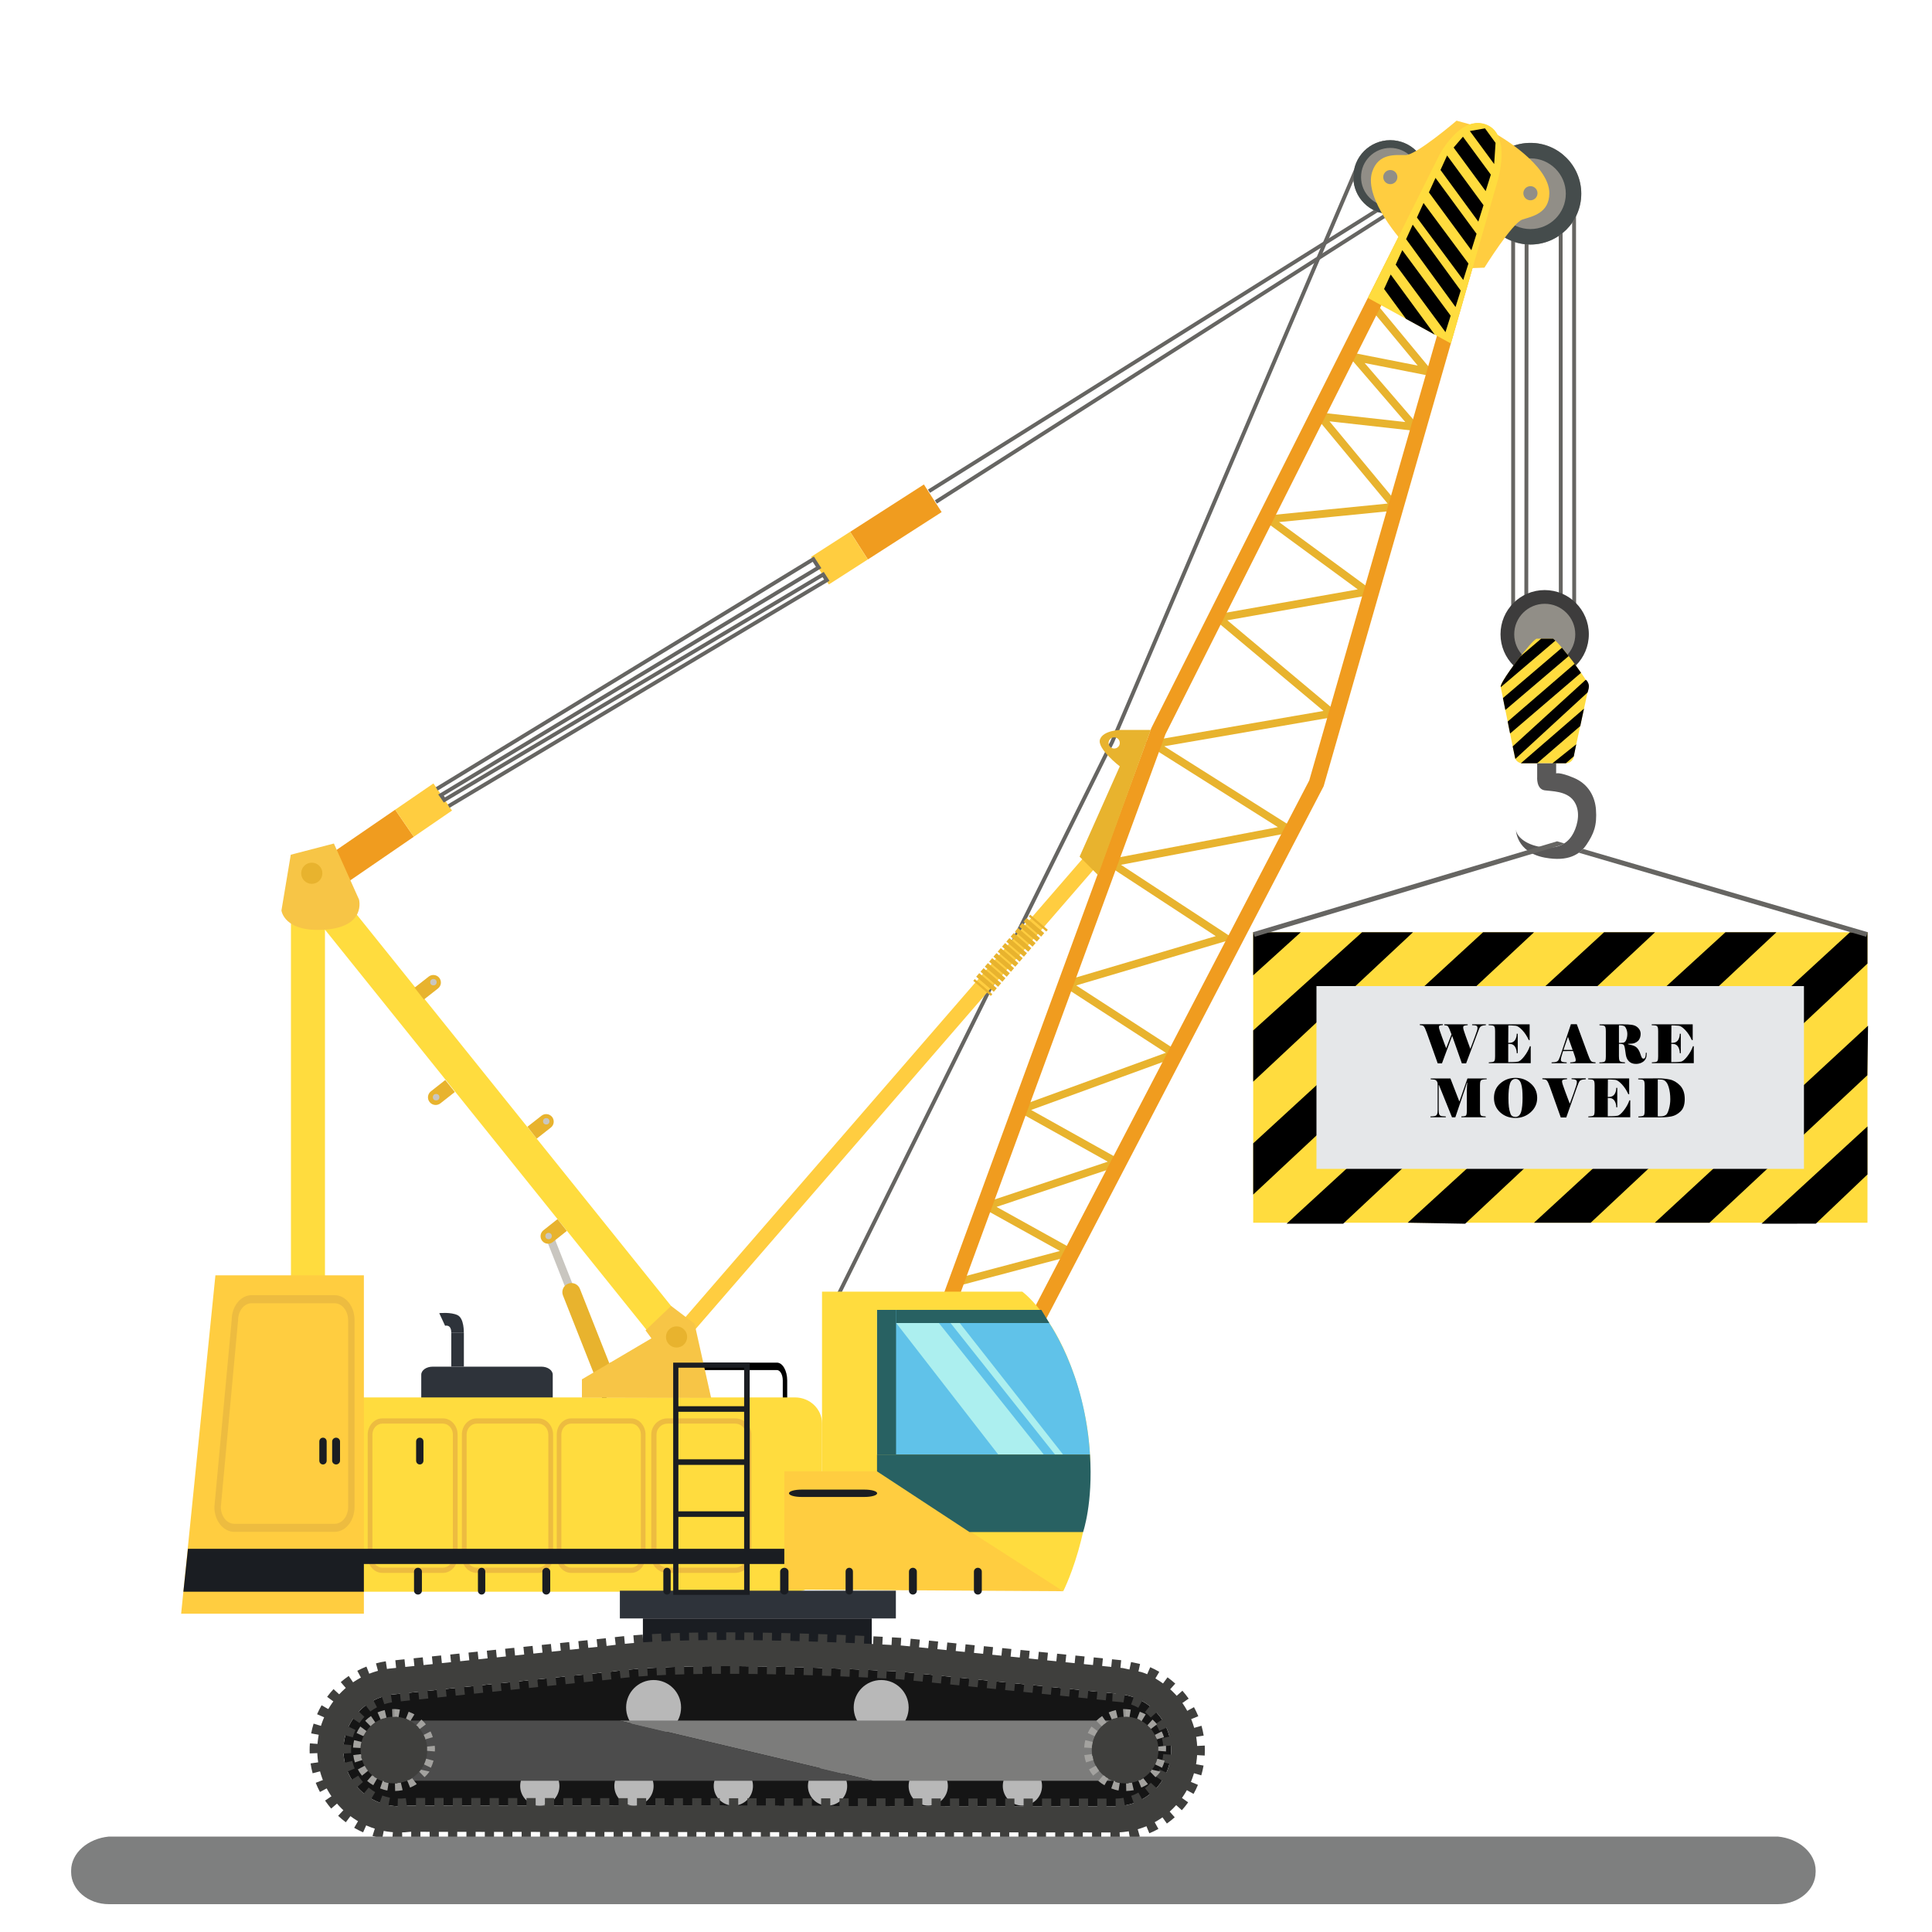 <?xml version="1.0" encoding="utf-8"?>
<!-- Generator: Adobe Illustrator 21.0.2, SVG Export Plug-In . SVG Version: 6.00 Build 0)  -->
<svg version="1.1" id="Layer_1" xmlns="http://www.w3.org/2000/svg" xmlns:xlink="http://www.w3.org/1999/xlink" x="0px" y="0px"
	 viewBox="0 0 5000 5000" style="enable-background:new 0 0 5000 5000;" xml:space="preserve">
<style type="text/css">
	.st0{display:none;fill:#F2F5F9;}
	.st1{fill:#666562;}
	.st2{fill:#2E333A;}
	.st3{fill:#E8B32E;}
	.st4{fill:#FFDC3E;}
	.st5{fill:#C9C6C0;}
	.st6{fill:#FFCD40;}
	.st7{fill:#F09C1F;}
	.st8{fill:#F7C546;}
	.st9{fill:#1A1D22;}
	.st10{fill:#EDBC40;}
	.st11{fill:#60C2E9;}
	.st12{fill:#286162;}
	.st13{fill:#151515;}
	.st14{fill:#3F3F3D;}
	.st15{fill:#B8B8B8;}
	.st16{fill:#7C7C7B;}
	.st17{fill:#4C4C4C;}
	.st18{fill:#A3A29F;}
	.st19{fill:#918E87;}
	.st20{fill:#454C4C;}
	.st21{fill:#3D3C3C;}
	.st22{fill:#595858;}
	.st23{fill:#E5E7E9;}
	.st24{fill:#ACEFEF;}
	.st25{fill:#7E7F7F;}
</style>
<rect class="st0" width="5000" height="5000"/>
<g>
	<polygon class="st1" points="4079,1622 4034.3,1622 4034.3,1617 4034,609 3955.8,609 3955,1622 3911,1622 3911,604 3921,604 
		3921,1612 3945,1612 3945.8,599 4044,599 4044,604 4044.3,1612 4069,1612 4068.7,544 4078.7,544 	"/>
	<rect x="1167.9" y="3448.5" class="st2" width="32.6" height="88.3"/>
	<path d="M2037.3,3805c0,25.6-11.8,46.3-26.5,46.3h-426.3c-14.6,0-26.5-20.7-26.5-46.3v-232.2c0-25.6,11.8-46.3,26.5-46.3h426.3
		c14.6,0,26.5,20.7,26.5,46.3V3805z M2025.8,3572.4c0-14.7-6.8-26.7-15.2-26.7h-425.7c-8.4,0-15.2,11.9-15.2,26.7v231.1
		c0,14.7,6.8,26.7,15.2,26.7h425.7c8.4,0,15.2-11.9,15.2-26.7V3572.4z"/>
	<path class="st2" d="M1430.5,3557.7c0-11.5-13.2-20.8-29.5-20.8h-281.3c-16.3,0-29.5,9.3-29.5,20.8v60.9
		c0,11.5,13.2,20.8,29.5,20.8H1401c16.3,0,29.5-9.3,29.5-20.8V3557.7z"/>
	<path class="st3" d="M2483.8,3326.8c-4.4,0-8.5-3-9.7-7.4c-1.4-5.3,1.8-10.8,7.1-12.2l261.8-69.6l-213.4-118.5l337.3-112.7
		L2620.8,2869l396.4-144.4L2738,2543.6l408.3-120.9l-297.5-194.9l458.3-87.2l-348.6-220.1l466.7-80.6l-294.6-246.8l383.3-67.8
		l-257.5-188.9l334.7-33.2l-197.3-238.1l243.1,27.1l-157.9-183.5l190,37.4L3545,796.4c-3.5-4.3-2.9-10.6,1.3-14.1
		c4.3-3.5,10.6-2.9,14.1,1.3l159.6,193l-188.3-37.1l153.4,178.2l-244.4-27.3l189.7,229l-320.2,31.8l253.2,185.7l-387.1,68.4
		l294.8,246.9l-458,79.1l347.5,219.4l-459.5,87.4l292.2,191.4l-408,120.8l276.4,179.1l-393,143.2l247.5,138.2l-337.1,112.6
		l217.1,120.5l-309.8,82.3C2485.5,3326.7,2484.7,3326.8,2483.8,3326.8z"/>
	<path class="st4" d="M2127.4,3683.8c0-37.2-31.4-67.3-70.1-67.3H824.4c-38.7,0-70.1,30.1-70.1,67.3v368.2
		c0,37.2,31.4,67.3,70.1,67.3h1232.9c38.7,0,70.1-30.1,70.1-67.3V3683.8z"/>
	<polygon class="st1" points="2174.7,3351.8 2165.8,3347.4 2873.8,1918 3503.6,440.2 3512.8,444.2 2882.9,1922.2 2882.8,1922.3 	"/>
	<path class="st5" d="M1493.2,3352c2.1,5.2-0.5,11.1-5.7,13.1l-0.4,0.2c-5.2,2.1-11.1-0.5-13.1-5.7l-65.5-166
		c-2.1-5.2,0.5-11.1,5.7-13.1l0.4-0.2c5.2-2.1,11.1,0.5,13.1,5.7L1493.2,3352z"/>
	<path class="st3" d="M1580.4,3537c4.8,12.1-1.2,25.8-13.3,30.5l0,0c-12.1,4.8-25.8-1.2-30.5-13.3l-79.6-201.5
		c-4.8-12.1,1.2-25.8,13.3-30.5l0,0c12.1-4.8,25.8,1.2,30.5,13.3L1580.4,3537z"/>
	<path class="st6" d="M1755.9,3480c-4.6,0-9.3-1.6-13.1-4.9c-8.3-7.2-9.3-19.9-2-28.2l1078.5-1244.8c7.2-8.3,19.9-9.3,28.2-2
		c8.3,7.2,9.3,19.9,2,28.2L1771.1,3473.1C1767.1,3477.6,1761.5,3480,1755.9,3480z"/>
	<path class="st7" d="M2704,3420l-35.5-18.5l719.8-1381.7l447.4-1557.4c0.1-0.3,7.3-25.5,9-52.2c0.8-13,1.2-44-13.1-49.8
		c-26.7-10.9-65.2,47.7-78.7,76.1l-0.2,0.4l-736.4,1463L2479,3364.5l-37.6-13.8L2979.7,1884l0.5-1L3717,419.2
		c1.5-3.1,14.7-30.1,34.5-54.9c39.8-49.7,73.8-49.6,95.3-40.9c19.4,7.9,41.8,30,37.8,90c-2,30.9-10.1,58.9-10.5,60.1l-448.5,1561.2
		l-0.9,1.8L2704,3420z"/>
	<path class="st4" d="M1776.7,3429.4L841.5,2265.2c-3-18.5-19.1-32.2-38.5-32.2h-10c-15.4,0-29.2,8.4-35.6,21.4
		c-5.4,8.5-6.4,19.3-4.4,31.2V3352c0,21.5,18.5,40,40,40h10c21.5,0,38-18.5,38-40v-946.1l866.6,1078.6
		c18.7,23.3,47.8,31.3,64.6,17.8l7.9-6.3C1796.9,3482.5,1795.4,3452.7,1776.7,3429.4z"/>
	<polygon class="st8" points="1840.4,3617.8 1797.5,3425.7 1736.9,3379.8 1670.6,3442.9 1685.9,3463.6 1506,3569.7 1506,3617 	"/>
	<path class="st4" d="M2127.4,3807.9v-465.1h518.2c0,0,115.8,82.6,163.5,326.2c47.7,243.6-57.5,449.2-57.5,449.2L2127.4,3807.9z"/>
	<polygon class="st6" points="2029.8,4113.8 2751.4,4118.1 2268.4,3807.6 2029.8,3807.6 	"/>
	<rect x="1604.2" y="4116.7" class="st2" width="714.3" height="71.8"/>
	<rect x="1663.8" y="4188.5" class="st9" width="592.3" height="74.6"/>
	<polygon class="st6" points="468.8,4176.2 941.7,4176.2 941.7,3300.5 557.5,3300.5 	"/>
	<path class="st10" d="M1944.4,4028.6c0,23.2-18.8,42-42,42h-174.9c-23.2,0-42-18.8-42-42v-315.8c0-23.2,18.8-42,42-42h174.9
		c23.2,0,42,18.8,42,42V4028.6z M1930.9,3712.8c0-15.7-12.7-28.5-28.5-28.5h-174.9c-15.7,0-28.5,12.7-28.5,28.5v315.8
		c0,15.7,12.7,28.5,28.5,28.5h174.9c15.7,0,28.5-12.7,28.5-28.5V3712.8z"/>
	<path class="st10" d="M1670.6,4028.6c0,23.2-16.7,42-37.3,42h-155.2c-20.6,0-37.3-18.8-37.3-42v-315.8c0-23.2,16.7-42,37.3-42
		h155.2c20.6,0,37.3,18.8,37.3,42V4028.6z M1658.6,3712.8c0-15.7-11.3-28.5-25.3-28.5h-155.2c-14,0-25.3,12.7-25.3,28.5v315.8
		c0,15.7,11.3,28.5,25.3,28.5h155.2c14,0,25.3-12.7,25.3-28.5V3712.8z"/>
	<path class="st10" d="M1431.4,4028.6c0,23.2-17.2,42-38.3,42h-159.5c-21.2,0-38.3-18.8-38.3-42v-315.8c0-23.2,17.2-42,38.3-42
		h159.5c21.2,0,38.3,18.8,38.3,42V4028.6z M1419.1,3712.8c0-15.7-11.6-28.5-26-28.5h-159.5c-14.3,0-26,12.7-26,28.5v315.8
		c0,15.7,11.6,28.5,26,28.5h159.5c14.3,0,26-12.7,26-28.5V3712.8z"/>
	<path class="st10" d="M1184.3,4028.6c0,23.2-16.9,42-37.8,42H989.4c-20.9,0-37.8-18.8-37.8-42v-315.8c0-23.2,16.9-42,37.8-42h157.1
		c20.9,0,37.8,18.8,37.8,42V4028.6z M1172.1,3712.8c0-15.7-11.5-28.5-25.6-28.5H989.4c-14.1,0-25.6,12.7-25.6,28.5v315.8
		c0,15.7,11.5,28.5,25.6,28.5h157.1c14.1,0,25.6-12.7,25.6-28.5V3712.8z"/>
	<path class="st10" d="M917.6,3900c0,35.5-23.1,64.4-51.6,64.4H606.4c-28.5,0-51.6-28.8-51.6-64.4l44.8-483.7
		c0-35.5,23.1-64.4,51.6-64.4H866c28.5,0,51.6,28.8,51.6,64.4V3900z M900.9,3416.4c0-24.1-15.7-43.6-35-43.6H651.2
		c-19.3,0-35,19.5-35,43.6L571.5,3900c0,24.1,15.7,43.6,35,43.6H866c19.3,0,35-19.5,35-43.6V3416.4z"/>
	<path class="st9" d="M1742.2,3526.5h198v601h-198V3526.5z M1925.8,3539.6h-170.1v574.9h170.1V3539.6z"/>
	<rect x="1749" y="3639.3" class="st9" width="183.6" height="14.4"/>
	<rect x="1749" y="3776.7" class="st9" width="183.6" height="14.4"/>
	<rect x="1749" y="3911.3" class="st9" width="183.6" height="14.4"/>
	<polygon class="st9" points="474.6,4119.4 941.7,4119.4 941.7,4047.6 2029.8,4047.6 2029.8,4008.3 486.4,4008.3 	"/>
	<path class="st9" d="M835.9,3790c5.5,0,9.5-4.4,9.5-9.9v-49.5c0-5.5-4-9.9-9.5-9.9c-5.5,0-9.5,4.4-9.5,9.9v49.5
		C826.4,3785.6,830.4,3790,835.9,3790z"/>
	<path class="st9" d="M2270,3864.6c0-5.5-14.6-9.5-32.6-9.5h-162.9c-18,0-32.6,4-32.6,9.5s14.6,9.5,32.6,9.5h162.9
		C2255.4,3874.1,2270,3870,2270,3864.6z"/>
	<path class="st9" d="M1081.7,4126.7c5.5,0,10.2-4.4,10.2-9.9v-49.5c0-5.5-4.7-9.9-10.2-9.9s-10.2,4.4-10.2,9.9v49.5
		C1071.5,4122.2,1076.2,4126.7,1081.7,4126.7z"/>
	<path class="st9" d="M869.8,3790c5.5,0,10.2-4.4,10.2-9.9v-49.5c0-5.5-4.7-9.9-10.2-9.9s-10.2,4.4-10.2,9.9v49.5
		C859.6,3785.6,864.3,3790,869.8,3790z"/>
	<path class="st9" d="M1086.4,3790c5.5,0,9.5-4.4,9.5-9.9v-49.5c0-5.5-4-9.9-9.5-9.9c-5.5,0-9.5,4.4-9.5,9.9v49.5
		C1076.9,3785.6,1081,3790,1086.4,3790z"/>
	<path class="st9" d="M1246.4,4126.7c5.5,0,9.5-4.4,9.5-9.9v-49.5c0-5.5-4-9.9-9.5-9.9c-5.5,0-9.5,4.4-9.5,9.9v49.5
		C1236.9,4122.2,1240.9,4126.7,1246.4,4126.7z"/>
	<path class="st9" d="M1413.8,4126.7c5.5,0,10.2-4.4,10.2-9.9v-49.5c0-5.5-4.7-9.9-10.2-9.9s-10.2,4.4-10.2,9.9v49.5
		C1403.6,4122.2,1408.3,4126.7,1413.8,4126.7z"/>
	<path class="st9" d="M1726.2,4126.7c5.5,0,9.5-4.4,9.5-9.9v-49.5c0-5.5-4-9.9-9.5-9.9c-5.5,0-9.5,4.4-9.5,9.9v49.5
		C1716.7,4122.2,1720.7,4126.7,1726.2,4126.7z"/>
	<path class="st9" d="M2029.8,4126.7c5.5,0,10.8-4.4,10.8-9.9v-49.5c0-5.5-5.4-9.9-10.8-9.9c-5.5,0-10.8,4.4-10.8,9.9v49.5
		C2019,4122.2,2024.4,4126.7,2029.8,4126.7z"/>
	<path class="st9" d="M2197.9,4126.7c5.5,0,9.5-4.4,9.5-9.9v-49.5c0-5.5-4-9.9-9.5-9.9s-9.5,4.4-9.5,9.9v49.5
		C2188.4,4122.2,2192.4,4126.7,2197.9,4126.7z"/>
	<path class="st9" d="M2362.6,4126.7c5.5,0,10.2-4.4,10.2-9.9v-49.5c0-5.5-4.7-9.9-10.2-9.9s-10.2,4.4-10.2,9.9v49.5
		C2352.4,4122.2,2357.1,4126.7,2362.6,4126.7z"/>
	<path class="st9" d="M2530.7,4126.7c5.5,0,10.2-4.4,10.2-9.9v-49.5c0-5.5-4.7-9.9-10.2-9.9s-10.2,4.4-10.2,9.9v49.5
		C2520.5,4122.2,2525.2,4126.7,2530.7,4126.7z"/>
	<path class="st2" d="M1200.3,3448.5c0,0,1.2-36.5-16.1-44.9c-17.4-8.4-47.4-5.2-47.4-5.2l15.1,32.7c0,0,15.9-4.7,15.9,17.3"/>
	<g>
		<path class="st11" d="M2269.7,3390.2h421.5c0,0,91.9,106.7,121.8,301.4c4,25.9,6.5,49.7,7.9,72.7h-551.2V3390.2z"/>
		<path class="st12" d="M2820.9,3764.3c8.1,126.1-17.9,200.6-17.9,200.6h-294l-239.3-157v-43.6H2820.9z"/>
	</g>
	
		<rect x="838.5" y="2151.9" transform="matrix(0.825 -0.566 0.566 0.825 -1074.279 923.214)" class="st7" width="227" height="85"/>
	
		<rect x="1035.1" y="2053.8" transform="matrix(0.825 -0.566 0.566 0.825 -993.688 986.935)" class="st6" width="120" height="85"/>
	
		<rect x="2206.5" y="1307.6" transform="matrix(0.841 -0.54 0.54 0.841 -361.631 1468.198)" class="st7" width="227" height="85"/>
	
		<rect x="2114" y="1401.3" transform="matrix(0.841 -0.54 0.54 0.841 -435.481 1404.177)" class="st6" width="120" height="85"/>
	<g>
		<g>
			<path class="st13" d="M1022.6,4384.7l559.4-58.4c228.8-32.3,747.7-0.1,747.7-0.1l569.5,58.1l0,0.6
				c73.8,6.9,131.6,68.9,131.6,144.5c0,80.2-65,145.2-145.2,145.2l-1829.1-1.7c-7.3,1.1-14.9,1.7-22.5,1.7
				c-80.2,0-145.2-65-145.2-145.2C888.8,4453.1,947.7,4390.5,1022.6,4384.7z"/>
			<path class="st14" d="M1878.5,4312c221.2,0,451.2,14.2,451.2,14.2l569.5,58.1l0,0.6c73.8,6.9,131.6,68.9,131.6,144.5
				c0,80.2-65,145.2-145.2,145.2l-1829.1-1.7c-7.3,1.1-14.9,1.7-22.5,1.7c-80.2,0-145.2-65-145.2-145.2c0-76.4,59-138.9,133.8-144.7
				l559.4-58.4C1658.5,4315.5,1767.4,4312,1878.5,4312 M1878.5,4244.3c-131.5,0-234,5-304.7,14.9l-557.4,58.2
				c-53,4.4-102.1,28.2-138.3,67.2c-36.7,39.5-57,91-57,144.9c0,117.4,95.5,212.9,212.9,212.9c9.1,0,18.2-0.6,27.2-1.7l1824.4,1.7
				c117.4,0,212.9-95.5,212.9-212.9c0-53.4-19.9-104.5-55.9-143.8c-20.7-22.6-56.6-48.8-88.8-58.4l-47.7-10.3l-569.5-58.1l-1.3-0.1
				l-1.3-0.1C2331.5,4258.5,2099.3,4244.3,1878.5,4244.3L1878.5,4244.3z"/>
		</g>
		<path class="st14" d="M1015.2,4761.4l3.2-39.5c7.1,0.6,14.4,0.8,21.6,0.5l1.2,39.6c-2.4,0.1-4.8,0.1-7.2,0.1
			C1027.7,4762.1,1021.4,4761.9,1015.2,4761.4z M2873.8,4762.1l0-39.6l11.7,0c3.6,0,7.3-0.1,10.9-0.3l2.2,39.5
			c-4.4,0.2-8.8,0.4-13.2,0.4L2873.8,4762.1z M2826.2,4762.1l0-39.6l23.8,0l0,39.6L2826.2,4762.1z M2778.5,4762l0-39.6l23.8,0
			l0,39.6L2778.5,4762z M2730.9,4762l0-39.6l23.8,0l0,39.6L2730.9,4762z M2683.3,4761.9l0-39.6l23.8,0l0,39.6L2683.3,4761.9z
			 M2635.7,4761.9l0-39.6l23.8,0l0,39.6L2635.7,4761.9z M2588.1,4761.8l0-39.6l23.8,0l0,39.6L2588.1,4761.8z M2540.4,4761.8l0-39.6
			l23.8,0l0,39.6L2540.4,4761.8z M2492.8,4761.8l0-39.6l23.8,0l0,39.6L2492.8,4761.8z M2445.2,4761.7l0-39.6l23.8,0l0,39.6
			L2445.2,4761.7z M2397.6,4761.7l0-39.6l23.8,0l0,39.6L2397.6,4761.7z M2350,4761.6l0-39.6l23.8,0l0,39.6L2350,4761.6z
			 M2302.3,4761.6l0-39.6l23.8,0l0,39.6L2302.3,4761.6z M2254.7,4761.5l0-39.6l23.8,0l0,39.6L2254.7,4761.5z M2207.1,4761.5l0-39.6
			l23.8,0l0,39.6L2207.1,4761.5z M2159.5,4761.4l0-39.6l23.8,0l0,39.6L2159.5,4761.4z M2111.9,4761.4l0-39.6l23.8,0l0,39.6
			L2111.9,4761.4z M2064.2,4761.3l0-39.6l23.8,0l0,39.6L2064.2,4761.3z M2016.6,4761.3l0-39.6l23.8,0l0,39.6L2016.6,4761.3z
			 M1969,4761.3l0-39.6l23.8,0l0,39.6L1969,4761.3z M1921.4,4761.2l0-39.6l23.8,0l0,39.6L1921.4,4761.2z M1873.8,4761.2l0-39.6
			l23.8,0l0,39.6L1873.8,4761.2z M1826.1,4761.1l0-39.6l23.8,0l0,39.6L1826.1,4761.1z M1778.5,4761.1l0-39.6l23.8,0l0,39.6
			L1778.5,4761.1z M1730.9,4761l0-39.6l23.8,0l0,39.6L1730.9,4761z M1683.3,4761l0-39.6l23.8,0l0,39.6L1683.3,4761z M1635.7,4760.9
			l0-39.6l23.8,0l0,39.6L1635.7,4760.9z M1588.1,4760.9l0-39.6l23.8,0l0,39.6L1588.1,4760.9z M1540.4,4760.8l0-39.6l23.8,0l0,39.6
			L1540.4,4760.8z M1492.8,4760.8l0-39.6l23.8,0l0,39.6L1492.8,4760.8z M1445.2,4760.8l0-39.6l23.8,0l0,39.6L1445.2,4760.8z
			 M1397.6,4760.7l0-39.6l23.8,0l0,39.6L1397.6,4760.7z M1350,4760.7l0-39.6l23.8,0l0,39.6L1350,4760.7z M1302.3,4760.6l0-39.6
			l23.8,0l0,39.6L1302.3,4760.6z M1254.7,4760.6l0-39.6l23.8,0l0,39.6L1254.7,4760.6z M1207.1,4760.5l0-39.6l23.8,0l0,39.6
			L1207.1,4760.5z M1159.5,4760.5l0-39.6l23.8,0l0,39.6L1159.5,4760.5z M1111.9,4760.4l0-39.6l23.8,0l0,39.6L1111.9,4760.4z
			 M1064.2,4760.4l0-39.6l23.8,0l0,39.6L1064.2,4760.4z M2917.9,4719.8c7.1-1.2,14.1-2.8,21-4.8l11,38.1c-8.3,2.4-16.8,4.3-25.4,5.8
			L2917.9,4719.8z M964.1,4751.4l11.9-37.8c6.8,2.2,13.9,3.9,20.9,5.3l-7.6,38.9C980.9,4756.2,972.4,4754,964.1,4751.4z
			 M2959.3,4707.9c6.6-2.7,13.1-5.9,19.4-9.4l19.2,34.7c-7.6,4.2-15.4,8-23.4,11.3L2959.3,4707.9z M916.6,4730.3l20-34.2
			c6.2,3.6,12.6,6.9,19.2,9.8l-16.1,36.2C931.9,4738.7,924.1,4734.7,916.6,4730.3z M2997,4687c5.9-4.2,11.5-8.7,16.9-13.5l26.3,29.6
			c-6.4,5.7-13.3,11.2-20.3,16.2L2997,4687z M875.1,4699.3l27.1-28.9c5.2,4.9,10.8,9.6,16.6,13.9L895,4716
			C888.1,4710.8,881.4,4705.2,875.1,4699.3z M3029.2,4658.3c4.8-5.3,9.4-11,13.5-16.8l32.2,23c-5,7-10.5,13.8-16.3,20.3
			L3029.2,4658.3z M841.3,4659.9l32.8-22.3c4,5.9,8.4,11.7,13.1,17.2l-30.1,25.7C851.5,4674,846.2,4667,841.3,4659.9z
			 M3054.3,4623.3c3.5-6.3,6.7-12.8,9.5-19.4l36.5,15.3c-3.3,8-7.2,15.8-11.4,23.4L3054.3,4623.3z M817.1,4613.9l36.9-14.4
			c2.6,6.7,5.6,13.3,9,19.6l-35,18.5C823.9,4629.9,820.3,4622,817.1,4613.9z M3070.9,4583.5c2-6.9,3.7-14,4.9-21l39,6.8
			c-1.5,8.5-3.5,17-5.9,25.3L3070.9,4583.5z M803.8,4563.7l39.2-5.8c1.1,7.1,2.5,14.2,4.4,21.1l-38.3,10.2
			C806.8,4580.8,805,4572.3,803.8,4563.7z M3078.3,4541.1c0.2-3.9,0.3-7.8,0.3-11.7c0-3.3-0.1-6.6-0.3-9.9l39.6-2
			c0.2,4,0.3,8,0.3,11.9c0,4.7-0.1,9.4-0.4,14L3078.3,4541.1z M801.3,4529.4c0-5.8,0.2-11.8,0.7-17.6l39.5,3
			c-0.4,4.8-0.5,9.8-0.5,14.6c0,2.3,0,4.7,0.1,7l-39.6,1.4C801.3,4535,801.3,4532.2,801.3,4529.4z M3071.4,4477l38.1-10.7
			c2.3,8.3,4.2,16.9,5.6,25.4l-39.1,6.4C3074.9,4491,3073.4,4483.9,3071.4,4477z M805.3,4486c1.6-8.5,3.7-17,6.3-25.3l37.8,11.7
			c-2.1,6.8-3.9,13.9-5.2,20.9L805.3,4486z M3055.2,4437.1l34.8-19c4.1,7.6,7.9,15.5,11.2,23.5l-36.7,14.9
			C3061.7,4450,3058.6,4443.4,3055.2,4437.1z M820.6,4436.4c3.5-7.9,7.4-15.7,11.7-23.2l34.3,19.8c-3.6,6.2-6.9,12.7-9.7,19.2
			L820.6,4436.4z M3030.4,4401.8l29.7-26.2c5.7,6.5,11.1,13.4,16.1,20.4l-32.4,22.7C3039.7,4412.9,3035.2,4407.2,3030.4,4401.8z
			 M846.6,4391.4c5.1-6.9,10.7-13.7,16.6-20l29.1,26.9c-4.9,5.3-9.5,10.9-13.8,16.6L846.6,4391.4z M2998.2,4372.8l23.4-31.9
			c7,5.1,13.7,10.6,20,16.2l-26.4,29.5C3009.9,4381.9,3004.2,4377.2,2998.2,4372.8z M881.9,4353.3c6.5-5.7,13.5-11,20.6-15.9
			l22.4,32.7c-5.9,4.1-11.7,8.5-17.1,13.2L881.9,4353.3z M2961,4351l15.8-36.3c7.6,3.3,15.5,7.3,23.4,12l-20.2,34.1
			C2973.5,4357,2967.1,4353.7,2961,4351z M924.7,4324c7.6-4.1,15.6-7.7,23.6-10.9l14.6,36.8c-6.7,2.6-13.2,5.7-19.6,9L924.7,4324z
			 M2918.8,4340l8.4-38.7l23.3,5l-8.4,38.7L2918.8,4340z M973,4304.8c8.3-2.3,16.9-4.1,25.4-5.4l6,39.1c-7.1,1.1-14.2,2.6-21.1,4.5
			L973,4304.8z M1023.1,4296.7l23.7-2.5l4.1,39.4l-23.7,2.5L1023.1,4296.7z M2873.9,4333.6l4-39.4l23.7,2.4l-4,39.4L2873.9,4333.6z
			 M2826.6,4328.7l4-39.4l23.7,2.4l-4,39.4L2826.6,4328.7z M1070.4,4291.7l23.7-2.5l4.1,39.4l-23.7,2.5L1070.4,4291.7z
			 M2779.2,4323.9l4-39.4l23.7,2.4l-4,39.4L2779.2,4323.9z M1117.8,4286.8l23.7-2.5l4.1,39.4l-23.7,2.5L1117.8,4286.8z
			 M2731.8,4319.1l4-39.4l23.7,2.4l-4,39.4L2731.8,4319.1z M1165.2,4281.9l23.7-2.5l4.1,39.4l-23.7,2.5L1165.2,4281.9z
			 M2684.4,4314.2l4-39.4l23.7,2.4l-4,39.4L2684.4,4314.2z M1212.5,4276.9l23.7-2.5l4.1,39.4l-23.7,2.5L1212.5,4276.9z
			 M2637.1,4309.4l4-39.4l23.7,2.4l-4,39.4L2637.1,4309.4z M1259.9,4272l23.7-2.5l4.1,39.4l-23.7,2.5L1259.9,4272z M2589.7,4304.6
			l4-39.4l23.7,2.4l-4,39.4L2589.7,4304.6z M1307.2,4267l23.7-2.5l4.1,39.4l-23.7,2.5L1307.2,4267z M2542.3,4299.7l4-39.4l23.7,2.4
			l-4,39.4L2542.3,4299.7z M1354.6,4262.1l23.7-2.5l4.1,39.4l-23.7,2.5L1354.6,4262.1z M2494.9,4294.9l4-39.4l23.7,2.4l-4,39.4
			L2494.9,4294.9z M1402,4257.1l23.7-2.5l4.1,39.4l-23.7,2.5L1402,4257.1z M2447.6,4290.1l4-39.4l23.7,2.4l-4,39.4L2447.6,4290.1z
			 M1449.3,4252.2l23.7-2.5l4.1,39.4l-23.7,2.5L1449.3,4252.2z M2400.2,4285.2l4-39.4l23.7,2.4l-4,39.4L2400.2,4285.2z
			 M1496.7,4247.3l23.7-2.5l4.1,39.4l-23.7,2.5L1496.7,4247.3z M2352.8,4280.4l4-39.4l23.7,2.4l-4,39.4L2352.8,4280.4z
			 M1544.1,4242.3l23.7-2.5l4.1,39.4l-23.7,2.5L1544.1,4242.3z M2306.2,4276.9l2.2-39.5c11.7,0.6,19.9,1.1,23.9,1.4l-2.4,39.5
			C2326,4278,2317.8,4277.5,2306.2,4276.9z M1591.1,4236.9c7.7-0.9,15.8-1.8,24.1-2.6l3.8,39.4c-8,0.8-15.9,1.6-23.3,2.5
			L1591.1,4236.9z M2258.7,4274.4l1.9-39.6c8.6,0.4,16.6,0.8,23.9,1.2l-2.1,39.5C2275.2,4275.2,2267.2,4274.8,2258.7,4274.4z
			 M2211.2,4272.2l1.7-39.6c8.3,0.4,16.2,0.7,23.9,1.1l-1.8,39.6C2227.3,4272.9,2219.4,4272.6,2211.2,4272.2z M1639.2,4232.2
			c7.7-0.6,15.8-1.2,24-1.8l2.7,39.5c-8.1,0.5-16,1.1-23.5,1.7L1639.2,4232.2z M2163.6,4270.2l1.6-39.6c8.2,0.3,16.1,0.6,23.9,1
			l-1.6,39.6C2179.7,4270.9,2171.8,4270.5,2163.6,4270.2z M2116.1,4268.5l1.3-39.6c8.1,0.3,16.1,0.6,23.9,0.8l-1.5,39.6
			C2132.1,4269,2124.1,4268.7,2116.1,4268.5z M1687.2,4229c7.8-0.4,15.8-0.8,24-1.2l1.8,39.6c-8,0.4-15.9,0.8-23.6,1.2L1687.2,4229z
			 M2068.6,4267l1.1-39.6c8.1,0.2,16,0.5,23.9,0.7l-1.2,39.6C2084.5,4267.5,2076.6,4267.2,2068.6,4267z M1735.2,4226.8
			c7.8-0.3,15.8-0.5,24-0.8l1.1,39.6c-8,0.2-15.9,0.5-23.6,0.8L1735.2,4226.8z M2021,4265.8l0.9-39.6c8,0.2,16,0.4,23.9,0.6l-1,39.6
			C2036.9,4266.1,2029,4266,2021,4265.8z M1973.5,4264.9l0.6-39.6c8,0.1,16,0.3,23.9,0.4l-0.8,39.6
			C1989.4,4265.1,1981.5,4265,1973.5,4264.9z M1783.1,4225.4c7.8-0.2,15.8-0.3,23.9-0.4l0.6,39.6c-8,0.1-15.9,0.3-23.7,0.4
			L1783.1,4225.4z M1926,4264.3l0.3-39.6c8,0.1,16,0.2,23.9,0.3l-0.5,39.6C1941.9,4264.4,1933.9,4264.3,1926,4264.3z M1830.9,4224.7
			c7.9-0.1,15.8-0.1,23.9-0.2l0.2,39.6c-8,0-15.9,0.1-23.7,0.2L1830.9,4224.7z M1879.4,4264.1v-39.6c8.1,0,15.7,0,23.7,0.1
			l-0.4,39.6C1894.7,4264.1,1887.5,4264.1,1879.4,4264.1z"/>
		<circle class="st15" cx="2280.5" cy="4419" r="71.1"/>
		<circle class="st15" cx="2646" cy="4622.1" r="50.8"/>
		<circle class="st15" cx="2402.3" cy="4622.1" r="50.8"/>
		<circle class="st15" cx="2141.7" cy="4622.1" r="50.8"/>
		<circle class="st15" cx="1897.9" cy="4622.1" r="50.8"/>
		<circle class="st15" cx="1640.7" cy="4622.1" r="50.8"/>
		<circle class="st15" cx="1397" cy="4622.1" r="50.8"/>
		<circle class="st15" cx="1691.5" cy="4419" r="71.1"/>
		<g>
			<path class="st14" d="M2907.5,4406l3.6-20.5l7.8,0.4l0.9-19.3l-30.4-3.1l-2.1,20.4l-7.9-0.4l-0.9,19.5l18.8,1.7
				C2900.7,4404.9,2904.1,4405.4,2907.5,4406z"/>
			<path class="st14" d="M1028.4,4694.3l1.3-39.6c6.8,0.2,13.8-0.1,20.6-1l5.1,39.3c-7.1,0.9-14.3,1.4-21.4,1.4
				C1032.1,4694.4,1030.2,4694.4,1028.4,4694.3z M2887.2,4654.8c6.9-0.1,13.8-0.7,20.5-1.9l6.9,39c-8.8,1.6-17.9,2.4-26.9,2.5
				L2887.2,4654.8z M2839.8,4694.4l0-39.6l23.8,0l0,39.6L2839.8,4694.4z M2792.1,4694.3l0-39.6l23.8,0l0,39.6L2792.1,4694.3z
				 M2744.5,4694.3l0-39.6l23.8,0l0,39.6L2744.5,4694.3z M2696.8,4694.2l0-39.6l23.8,0l0,39.6L2696.8,4694.2z M2649.1,4694.2l0-39.6
				l23.8,0l0,39.6L2649.1,4694.2z M2601.5,4694.2l0-39.6l23.8,0l0,39.6L2601.5,4694.2z M2553.8,4694.1l0-39.6l23.8,0l0,39.6
				L2553.8,4694.1z M2506.2,4694.1l0-39.6l23.8,0l0,39.6L2506.2,4694.1z M2458.5,4694l0-39.6l23.8,0l0,39.6L2458.5,4694z
				 M2410.9,4694l0-39.6l23.8,0l0,39.6L2410.9,4694z M2363.2,4693.9l0-39.6l23.8,0l0,39.6L2363.2,4693.9z M2315.6,4693.9l0-39.6
				l23.8,0l0,39.6L2315.6,4693.9z M2267.9,4693.8l0-39.6l23.8,0l0,39.6L2267.9,4693.8z M2220.3,4693.8l0-39.6l23.8,0l0,39.6
				L2220.3,4693.8z M2172.6,4693.7l0-39.6l23.8,0l0,39.6L2172.6,4693.7z M2125,4693.7l0-39.6l23.8,0l0,39.6L2125,4693.7z
				 M2077.3,4693.7l0-39.6l23.8,0l0,39.6L2077.3,4693.7z M2029.7,4693.6l0-39.6l23.8,0l0,39.6L2029.7,4693.6z M1982,4693.6l0-39.6
				l23.8,0l0,39.6L1982,4693.6z M1934.3,4693.5l0-39.6l23.8,0l0,39.6L1934.3,4693.5z M1886.7,4693.5l0-39.6l23.8,0l0,39.6
				L1886.7,4693.5z M1839,4693.4l0-39.6l23.8,0l0,39.6L1839,4693.4z M1791.4,4693.4l0-39.6l23.8,0l0,39.6L1791.4,4693.4z
				 M1743.7,4693.3l0-39.6l23.8,0l0,39.6L1743.7,4693.3z M1696.1,4693.3l0-39.6l23.8,0l0,39.6L1696.1,4693.3z M1648.4,4693.2l0-39.6
				l23.8,0l0,39.6L1648.4,4693.2z M1600.8,4693.2l0-39.6l23.8,0l0,39.6L1600.8,4693.2z M1553.1,4693.2l0-39.6l23.8,0l0,39.6
				L1553.1,4693.2z M1505.5,4693.1l0-39.6l23.8,0l0,39.6L1505.5,4693.1z M1457.8,4693.1l0-39.6l23.8,0l0,39.6L1457.8,4693.1z
				 M1410.2,4693l0-39.6l23.8,0l0,39.6L1410.2,4693z M1362.5,4693l0-39.6l23.8,0l0,39.6L1362.5,4693z M1314.9,4692.9l0-39.6l23.8,0
				l0,39.6L1314.9,4692.9z M1267.2,4692.9l0-39.6l23.8,0l0,39.6L1267.2,4692.9z M1219.6,4692.8l0-39.6l23.8,0l0,39.6L1219.6,4692.8z
				 M1171.9,4692.8l0-39.6l23.8,0l0,39.6L1171.9,4692.8z M1124.2,4692.7l0-39.6l23.8,0l0,39.6L1124.2,4692.7z M1076.6,4692.7l0-39.6
				l23.8,0l0,39.6L1076.6,4692.7z M975.5,4683.8l14-37c6.4,2.4,13,4.3,19.7,5.7l-7.7,38.8C992.7,4689.5,983.9,4687,975.5,4683.8z
				 M2927.5,4647.6c6.4-2.3,12.7-5.1,18.7-8.4l19.2,34.6c-7.9,4.4-16.2,8.1-24.6,11.1L2927.5,4647.6z M928.9,4656.7l25.2-30.5
				c5.3,4.4,10.9,8.3,16.9,11.8l-19.9,34.2C943.3,4667.6,935.8,4662.4,928.9,4656.7z M2963.3,4627.8c5.4-4.3,10.4-9,15-14l29.3,26.6
				c-6.1,6.7-12.7,12.9-19.7,18.4L2963.3,4627.8z M893.5,4616.1l33.7-20.8c3.6,5.8,7.7,11.4,12.2,16.5l-29.8,26
				C903.6,4631,898.2,4623.7,893.5,4616.1z M2990.9,4597.5c3.7-5.8,7-11.8,9.7-18.1l36.3,15.8c-3.6,8.2-7.9,16.3-12.8,23.8
				L2990.9,4597.5z M873.1,4566.2l38.6-8.8c1.5,6.7,3.6,13.2,6.2,19.6l-36.6,15C877.8,4583.7,875.1,4575,873.1,4566.2z
				 M3007.2,4559.9c1.7-6.6,2.8-13.4,3.3-20.3l39.5,3.2c-0.7,9-2.2,18-4.4,26.7L3007.2,4559.9z M869,4529.4c0-5.7,0.3-11.4,0.9-17
				l39.4,4c-0.4,4.3-0.7,8.6-0.7,13c0,2.5,0.1,5.1,0.2,7.6l-39.5,2.4C869.1,4536.1,869,4532.7,869,4529.4z M3007.2,4498.8l38.4-9.6
				c2.2,8.7,3.7,17.7,4.4,26.7l-39.5,3.2C3010,4512.2,3008.8,4505.4,3007.2,4498.8z M874.8,4485.8c2.4-8.7,5.5-17.3,9.3-25.4
				l36,16.6c-2.9,6.2-5.2,12.7-7,19.3L874.8,4485.8z M2990.8,4461.3l33.2-21.6c4.9,7.6,9.2,15.6,12.8,23.8l-36.3,15.8
				C2997.8,4473.1,2994.5,4467,2990.8,4461.3z M897.4,4436.9c5.1-7.4,10.8-14.5,17-21l28.7,27.3c-4.7,5-9.1,10.4-12.9,16
				L897.4,4436.9z M2963.2,4431l24.5-31.1c7.1,5.6,13.7,11.8,19.8,18.4l-29.3,26.7C2973.6,4439.9,2968.6,4435.2,2963.2,4431z
				 M934.5,4397.8c7.2-5.4,14.9-10.3,22.8-14.5l18.4,35.1c-6,3.2-11.9,6.9-17.3,11L934.5,4397.8z M2927.3,4411.2l13.2-37.3
				c8.5,3,16.8,6.7,24.7,11.1l-19.2,34.7C2940.1,4416.3,2933.8,4413.5,2927.3,4411.2z M982.2,4372.8c8.5-2.8,17.4-5,26.3-6.3
				l6.1,39.1c-6.8,1-13.5,2.7-20,4.8L982.2,4372.8z M1033.2,4363.7l23.7-2.5l4.1,39.4l-23.7,2.5L1033.2,4363.7z M2838.1,4398l4-39.4
				l23.7,2.4l-4,39.4L2838.1,4398z M1080.6,4358.8l23.7-2.5l4.1,39.4l-23.7,2.5L1080.6,4358.8z M2790.7,4393.1l4-39.4l23.7,2.4
				l-4,39.4L2790.7,4393.1z M1128,4353.8l23.7-2.5l4.1,39.4l-23.7,2.5L1128,4353.8z M2743.3,4388.3l4-39.4l23.7,2.4l-4,39.4
				L2743.3,4388.3z M1175.3,4348.9l23.7-2.5l4.1,39.4l-23.7,2.5L1175.3,4348.9z M2695.9,4383.5l4-39.4l23.7,2.4l-4,39.4
				L2695.9,4383.5z M1222.7,4343.9l23.7-2.5l4.1,39.4l-23.7,2.5L1222.7,4343.9z M2648.5,4378.6l4-39.4l23.7,2.4l-4,39.4
				L2648.5,4378.6z M1270.1,4339l23.7-2.5l4.1,39.4l-23.7,2.5L1270.1,4339z M2601.1,4373.8l4-39.4l23.7,2.4l-4,39.4L2601.1,4373.8z
				 M1317.5,4334l23.7-2.5l4.1,39.4l-23.7,2.5L1317.5,4334z M2553.7,4368.9l4-39.4l23.7,2.4l-4,39.4L2553.7,4368.9z M1364.9,4329.1
				l23.7-2.5l4.1,39.4l-23.7,2.5L1364.9,4329.1z M2506.3,4364.1l4-39.4l23.7,2.4l-4,39.4L2506.3,4364.1z M1412.3,4324.1l23.7-2.5
				l4.1,39.4l-23.7,2.5L1412.3,4324.1z M2458.9,4359.3l4-39.4l23.7,2.4l-4,39.4L2458.9,4359.3z M1459.7,4319.2l23.7-2.5l4.1,39.4
				l-23.7,2.5L1459.7,4319.2z M2411.5,4354.4l4-39.4l23.7,2.4l-4,39.4L2411.5,4354.4z M1507.1,4314.2l23.7-2.5l4.1,39.4l-23.7,2.5
				L1507.1,4314.2z M2364,4349.6l4-39.4l23.7,2.4l-4,39.4L2364,4349.6z M1554.5,4309.3l23.7-2.5l4.1,39.4l-23.7,2.5L1554.5,4309.3z
				 M2328,4345.9c-1.1-0.1-4.8-0.3-10.6-0.6l2.3-39.5c7.3,0.4,11.2,0.7,11.2,0.7l13.5,1.4l-4,39.4L2328,4345.9z M2269.9,4342.7
				l2-39.6c8.9,0.5,16.8,0.9,23.9,1.3l-2.1,39.5C2286.6,4343.6,2278.7,4343.2,2269.9,4342.7z M1601.6,4303.9
				c7.6-0.9,15.7-1.7,24.1-2.5l3.7,39.4c-8.1,0.8-15.9,1.6-23.3,2.4L1601.6,4303.9z M2222.3,4340.4l1.8-39.6
				c8.4,0.4,16.3,0.8,23.9,1.1l-1.9,39.6C2238.6,4341.2,2230.6,4340.8,2222.3,4340.4z M2174.8,4338.4l1.6-39.6
				c8.2,0.3,16.2,0.7,23.9,1l-1.7,39.6C2190.9,4339,2182.9,4338.7,2174.8,4338.4z M1649.8,4299.3c7.8-0.6,15.9-1.2,24.1-1.7
				l2.5,39.5c-8,0.5-15.9,1.1-23.5,1.7L1649.8,4299.3z M2127.2,4336.6l1.4-39.6c8.1,0.3,16.1,0.6,23.9,0.9l-1.5,39.6
				C2143.2,4337.2,2135.3,4336.9,2127.2,4336.6z M2079.6,4335l1.2-39.6c8.1,0.2,16,0.5,23.9,0.7l-1.3,39.6
				C2095.6,4335.5,2087.7,4335.3,2079.6,4335z M1697.9,4296.2c7.9-0.4,15.9-0.8,24-1.1l1.7,39.6c-8,0.3-15.8,0.7-23.6,1.1
				L1697.9,4296.2z M2032.1,4333.7l1-39.6c8,0.2,16,0.4,23.9,0.6l-1.1,39.6C2048,4334.1,2040.1,4333.9,2032.1,4333.7z
				 M1745.9,4294.2c7.9-0.3,15.9-0.5,24-0.7l1,39.6c-8,0.2-15.9,0.4-23.7,0.7L1745.9,4294.2z M1984.5,4332.7l0.7-39.6
				c8,0.1,16,0.3,23.9,0.5l-0.8,39.6C2000.4,4333,1992.5,4332.9,1984.5,4332.7z M1793.8,4292.9c7.9-0.2,15.9-0.3,23.9-0.4l0.5,39.6
				c-7.9,0.1-15.8,0.2-23.7,0.4L1793.8,4292.9z M1937,4332.1l0.4-39.6c8,0.1,16,0.2,23.9,0.3l-0.6,39.6
				C1952.9,4332.2,1944.9,4332.2,1937,4332.1z M1841.7,4292.3c7.9-0.1,15.9-0.1,23.9-0.1l0.1,39.6c-7.9,0-15.8,0.1-23.7,0.1
				L1841.7,4292.3z M1889.4,4331.8l0.1-39.6c8,0,16,0.1,23.9,0.1l-0.3,39.6C1905.3,4331.8,1897.4,4331.8,1889.4,4331.8z"/>
		</g>
		<g>
			<polygon class="st16" points="2886.5,4452.8 2886.5,4608.7 2260.4,4608.7 1602.5,4452.8 			"/>
			<polygon class="st17" points="1045.8,4452.8 1602.5,4452.8 2260.4,4608.7 1045.8,4608.7 			"/>
		</g>
		<g>
			<circle class="st14" cx="2911.8" cy="4529" r="86.3"/>
			<path class="st18" d="M2910.9,4422.9v20.5c0,0,0.9,0,0.9,0c0,0,0,0,0,0c0,0,0,0,0,0c0,0,0,0,0,0c0,0,0,0,0,0c0,0,0,0,0,0
				c0,0,0,0,0,0c0,0,0,0,0,0c0,0,0,0,0,0c0,0,0,0,0,0c0,0,0,0,0,0c0,0,0,0,0,0c0,0,0,0,0,0c0,0,0,0,0,0c0,0,0,0,0,0c0,0,0,0,0,0
				c0,0,0,0,0,0c0,0,0,0,0,0c0,0,0,0,0.1,0c0,0,0,0,0,0c0,0,0,0,0,0c0,0,0,0,0,0c0,0,0,0,0,0c0,0,0,0,0,0c0,0,0,0,0,0c0,0,0,0,0,0
				c0,0,0,0,0,0c0,0,0,0,0,0c0,0,0,0,0,0c0,0,0,0,0,0c0,0,0,0,0,0c0,0,0,0,0,0c0,0,0,0,0,0c0,0,0,0,0,0c0,0,0,0,0,0c0,0,0,0,0,0
				c0,0,0,0,0.1,0c0,0,0,0,0,0c0,0,0,0,0,0c0,0,0,0,0,0c0,0,0,0,0,0c0,0,0,0,0,0c0,0,0,0,0,0c0,0,0,0,0,0c0,0,0,0,0,0c0,0,0,0,0,0
				c0,0,0,0,0,0c0,0,0,0,0,0c0,0,0,0,0,0c0,0,0,0,0,0c0,0,0,0,0,0c0,0,0,0,0,0c0,0,0,0,0,0c0,0,0,0,0,0c0,0,0,0,0,0c0,0,0,0,0,0
				c0,0,0,0,0,0c0,0,0,0,0,0c0,0,0,0,0,0c0,0,0,0,0,0c0,0,0,0,0,0c0,0,0,0,0,0c0,0,0,0,0,0c0,0,0,0,0,0c0,0,0,0,0,0c0,0,0,0,0,0
				c0,0,0,0,0,0c0,0,0,0,0,0c0,0,0,0,0,0c0,0,0,0,0,0c0,0,0,0,0,0c0,0,0,0,0,0c0,0,0,0,0,0c0,0,0.1,0,0.1,0c0,0,0,0,0,0c0,0,0,0,0,0
				c0,0,0,0,0,0c0,0,0,0,0,0c0,0,0,0,0,0c0,0,0,0,0,0c0,0,0,0,0,0c0,0,0,0,0,0c0,0,0,0,0,0c0,0,0,0,0,0c0,0,0,0,0,0c0,0,0,0,0,0
				c0,0,0,0,0,0c0,0,0,0,0,0c0,0,0,0,0,0c0,0,0,0,0,0c0,0,0,0,0,0c0.1,0,0.1,0,0.2,0c0,0,0,0,0,0c0,0,0,0,0,0c0,0,0,0,0,0
				c0,0,0,0,0,0c0,0,0,0,0,0c0,0,0,0,0,0c0,0,0,0,0,0c0,0,0,0,0,0c0,0,0,0,0,0c0,0,0,0,0,0c0,0,0,0,0,0c0,0,0,0,0,0c0,0,0,0,0,0
				c0,0,0,0,0,0c0,0,0,0,0,0c0.1,0,0.2,0,0.2,0c0,0,0,0,0,0c0,0,0,0,0,0c0,0,0,0,0,0c0,0,0,0,0,0c0,0,0,0,0,0c0,0,0,0,0,0
				c0,0,0,0,0,0c0,0,0,0,0,0c0,0,0,0,0,0c0,0,0,0,0,0c0,0,0,0,0,0c0.1,0,0.2,0,0.4,0c0,0,0,0,0,0c0,0,0,0,0.1,0c0,0,0,0,0,0
				c0,0,0,0,0.1,0c0,0,0,0,0,0c0,0,0,0,0.1,0c0,0,0,0,0,0c0,0,0,0,0.1,0c0,0,0,0,0,0c0.1,0-0.4,0-0.4,0v-0.2c0,0,0.9,0.2,0.9,0.2
				c0,0,0,0,0,0c0,0,0,0,0.1,0c0,0,0,0,0,0c0.2,0-1-0.2-1-0.2v-0.3v0v0v0v0c2.7,0.1,3,0.2,4,0.3l0,0c0.2,0,1.4,0.1,1.4,0.1v0.1
				c0,0-0.1,0-0.1,0c0,0,0,0,0,0c0,0,0,0,0.1,0c0,0,0,0,0,0c0,0,0,0,0.1,0c0,0,0,0,0,0c0,0,0,0,0.1,0h0c0.1,0,0.2,0,0.4,0
				c0,0,0,0,0,0c0,0,0,0,0.1,0c0,0,0,0,0,0c0,0,0,0,0,0c0,0,0,0,0,0c0,0,0,0,0,0c0,0,0,0,0,0c0,0,0,0,0,0c0,0,0,0,0,0c0,0,0,0,0.1,0
				c0,0,0,0,0,0c0.1,0,0.2,0,0.2,0h0c0,0,0,0,0,0c0,0,0,0,0,0c0,0,0,0,0,0c0,0,0,0,0,0c0,0,0,0,0,0c0,0,0,0,0,0c0,0,0,0,0,0
				c0,0,0,0,0,0c0,0,0,0,0,0c0,0,0,0,0,0c0,0,0,0,0,0c0,0,0,0,0,0c0,0,0,0,0,0c0,0,0,0,0,0c0,0,0,0,0,0c0,0,0,0,0,0c0,0,0.1,0,0.1,0
				c0,0,0,0,0,0c0,0,0,0,0,0c0,0,0,0,0,0c0,0,0,0,0,0c0,0,0,0,0,0c0,0,0,0,0,0c0,0,0-0.1,0-0.1c0,0,0,0,0,0c0,0,0,0.1,0,0.1
				c0,0,0,0,0,0c0,0,0,0,0,0c0,0,0,0,0,0c0,0,0-0.1,0-0.1c0,0,0,0,0,0c0,0,0,0,0.1,0c0,0,0,0,0,0c0,0,0.1,0,0.1,0c0,0,0,0,0,0
				c0,0,0,0,0.1,0c0,0,0,0,0,0c0,0,0,0,0.1,0c0,0,0,0,0,0c0,0,0-0.1,0.1-0.1c0,0,0,0,0,0c0,0,0,0,0.1,0c0,0,0,0,0,0c0,0,0,0,0.1,0
				c0,0,0,0,0,0c0,0,0,0,0.1,0c0,0,0,0,0,0c0.1,0,0.2,0.2,0.3,0.2l-0.1,0.1c0.9,0.1,1.7,0.3,2.6,0.5l3.4-19.4
				c-6.3-1.2-19.8-1.7-19.8-1.7V4422.9z M2949.8,4429.9l-7.1,18.1c0.9,0.4,1.9,0.8,2.8,0.8h0c0,0-0.7,0.7-0.7,0.7v0
				c1.4,0.1,0.8-0.8,1-0.8h0.5c0,0,0,0.5,0.1,0.6c0,0,0,0.5,0,0.5c0,0,0,0,0,0c0,0,0,0,0,0c0,0,0,0,0,0c0,0,0,0,0,0c0,0,0,0,0,0
				c0,0,0,0,0,0c0,0,0,0,0,0c0,0,0,0,0,0c0,0,0,0,0,0c0,0,0,0,0,0c0,0,0,0,0,0c0,0,0,0,0,0c0,0,0,0,0,0c0,0,0,0,0,0c0,0,0,0,0,0
				c0,0,0,0,0,0c0,0,0,0,0,0c0,0,0,0,0,0c0,0,0,0,0,0c0,0,0,0,0,0c0,0,0,0,0,0c0,0,0,0,0,0c0.1,0,0.2,0.1,0.3,0.1c0,0,0,0,0,0
				c0,0,0,0,0,0c0,0,0,0,0,0c0,0,0,0,0,0c0,0,0,0,0,0c0,0,0,0,0,0c0,0,0,0,0,0c0,0,0,0,0,0c0,0,0,0,0,0c0,0,0,0,0,0c0,0,0,0,0,0
				c0,0,0,0,0,0c0,0,0,0,0,0c0,0,0,0,0,0c0,0,0,0,0,0c0,0,0,0,0,0c0,0,0,0,0,0c0,0,0,0,0,0c0,0,0,0,0,0c0,0,0,0,0,0c0,0,0,0,0,0
				c0,0,0,0,0,0c0,0,0,0,0,0c0,0,0,0,0,0c0,0,0,0,0,0c0,0,0,0,0,0c0,0,0,0,0,0c0,0,0,0,0,0c0,0,0,0,0,0c0,0,0,0,0,0
				c0,0,0.1,0,0.1,0.1c0,0,0,0,0,0c0,0,0,0,0,0c0,0,0,0,0,0c0,0,0,0,0,0c0,0,0,0,0,0c0,0,0,0,0,0c0,0,0,0,0,0c0,0,0,0,0,0
				c0,0,0,0,0,0c0,0,0,0,0,0c0,0,0,0,0,0c0,0,0,0,0,0c0,0,0,0,0,0c0,0,0,0,0,0c0,0,0,0,0,0c0,0,0,0,0,0c0,0,0,0,0,0c0,0,0,0,0,0
				c0,0,0,0,0,0c0,0,0,0,0,0c0,0,0,0,0,0c0,0,0,0,0,0c0,0,0,0,0,0c0,0,0,0,0,0c0,0,0,0,0,0c0,0,0,0,0,0c0,0,0,0,0,0c0,0,0,0.1,0,0.1
				c0,0,0,0.1,0,0.1c0,0,0,0.2,0.1,0.2h0c0.1,0,0.2-0.1,0.2-0.1c0,0,0-0.2,0-0.2c0,0,0,0,0.1,0c0,0,0,0,0,0c0,0,0,0,0,0c0,0,0,0,0,0
				c0,0,0,0,0,0c0,0,0,0,0,0c0,0,0,0,0,0c0,0,0,0,0,0c0,0,0,0,0,0c0,0,0,0,0,0c0,0,0,0,0,0c0,0,0,0,0,0c0,0,0,0,0,0c0,0,0,0,0,0
				c0,0,0,0,0.1,0c0,0,0,0,0,0c0,0,0.1,0,0.1,0c0,0,0.1,0,0.1,0c0,0,0.2,0,0.3,0c0,0,0.4,0,0.4,0c0,0,0.9,0,0.9,0v-0.1
				c0,0.1-1.3,0.1-1.1,0.1h0c0,0,0,0.2,0.1,0.2l0,0.2c0,0,0,0,0.1,0c0,0,0,0,0,0c0,0,0,0,0.1,0l0,0c0,0,0,0,0.1,0l0,0c0,0,0,0,0.1,0
				l0,0c0,0,0,0,0.1,0l0,0c0,0,0,0,0.1,0l0,0c0.2,0.1,0.7,0.2,0.7,0.4v0.1c0,0,0,0.1,0,0.2v0.2c0,0,0.1,0,0.1,0h0
				c0,0-0.1,0.1-0.1,0.1v-0.5c0,0,0,0.1,0,0.1v0.1c0,0.2,0.8,0.2,1.1,0.2h0c0,0-1.1,0.4-1.1,0.5v-0.1c0,0,1.2-0.3,1.2-0.3h0
				c0,0-1.2,0.4-1.2,0.4v-0.2c0,0,0,0,0,0v0c0,0.1,0,0.3,2.7,0.4v0c0,0,0,0,0,0v0c0,0-0.5-0.6-0.4-0.6h0c0.3,0,0.5,0,0.8,0h0
				c0,0-0.4,0.9-0.4,0.9v0.3c0,0,0.1,0,0.1,0l0.1,0c0,0-0.2,0-0.2,0.1v0.1c0,0,0,0.1,0,0.1v0.2c0,0.1,1,1,1.3,1h0c0,0,0-0.5,0.1-0.5
				l0-0.5c0,0,0,0,0,0c0,0,0,0,0,0c0,0,0,0,0,0l0,0c0,0,0,0,0.1,0.1l0,0.1c0,0,0,0.1,0.1,0.1l0,0.2c0,0,0,0.4,0.1,0.4h0
				c0.2,0,1.1-0.3,1.1-0.2v-0.3c0,0-0.2,0-0.2,0l-0.3,0c0,0,0,0,0.1,0c0,0,0,0,0,0c0,0,0,0,0,0c0,0,0,0,0,0c0,0,0,0,0,0c0,0,0,0,0,0
				c0,0,0,0,0,0l0,0c0,0,0,0,0,0c0,0,0,0,0,0c0,0,0,0,0.1,0l0,0c0,0,0.1,0,0.1,0.1l10.4-16.9
				C2961.8,4435.1,2955.9,4432.2,2949.8,4429.9L2949.8,4429.9z M2982.8,4450.2l-13.3,14.7c0.3,0.2,0.5,0.5,0.8,0.8l0,0c0,0,0,0,0,0
				l0,0c0,0,0,0,0,0c0,0,0,0,0,0c0,0,0,0,0,0c0,0,0,0,0,0c0,0,0,0,0,0c0,0,0,0,0,0c0,0,0,0,0,0c0,0,0,0,0,0c0,0,0,0,0,0c0,0,0,0,0,0
				c0,0,0,0,0,0c0,0,0,0,0,0c0,0,0,0,0,0c0,0,0,0,0,0c0,0,0,0,0,0c0,0,0,0,0,0c0,0,0,0,0,0c0,0,0,0,0,0c0,0,0,0,0,0c0,0,0,0,0,0
				c0,0,0,0,0,0c0,0,0,0,0,0c0,0,0,0,0,0c0.1,0.1,0.2,0.2,0.3,0.3c0,0,0,0,0,0c0,0,0,0,0,0l0,0c0,0,0,0,0.1,0l0,0c0,0,0.1,0,0.1,0
				l0.1,0c0,0,0.2,0,0.2,0v0c0,0-0.2-0.1-0.2-0.1l-0.2-0.1c0,0,0-0.1,0-0.1h-0.1c1.3,1.4,1.8,2.8,3.2,4.1v0c0,0,0.4,0,0.4,0
				c0,0,0.3,0,0.3,0c0,0,0,0,0,0c0,0,0,0,0,0c0,0,0,0,0,0c0,0,0,0,0,0c0,0,0,0,0,0c0,0,0,0,0,0c0,0,0,0,0,0c0,0,0,0,0,0c0,0,0,0,0,0
				c0,0,0,0,0,0c0,0,0,0,0,0c0,0,0,0,0,0c0,0,0,0,0,0c0,0,0,0,0,0c0,0,0,0,0,0c0,0,0,0,0,0c0,0,0,0,0,0c0,0,0,0,0,0c0,0,0,0,0,0
				c0,0,0,0,0,0c0,0,0,0,0,0c0,0,0,0,0,0c0,0,0,0,0,0c0,0,0,0,0,0c0,0,0,0,0,0c0,0,0,0,0,0c0,0,0,0,0,0c0,0,0,0,0,0c0,0,0,0,0,0
				c0.1,0.1,0.1,0.1,0.2,0.2c0,0,0,0,0,0c0,0,0,0,0,0c0,0,0,0,0,0c0,0,0,0,0,0c0,0,0,0,0,0c0,0,0,0,0,0c0,0,0,0,0,0c0,0,0,0,0,0
				c0,0,0,0,0,0c0,0,0,0,0,0c0,0,0,0,0,0c0,0,0,0,0,0c0,0,0,0,0,0c0,0,0,0,0,0c0,0,0,0,0,0c0,0,0,0,0,0c0,0,0,0,0,0c0,0,0,0,0,0
				c0,0,0,0,0,0c0,0,0,0,0,0c0,0,0,0,0,0c0,0,0,0,0,0l0,0c1.3,1.5,2.6,3,3.8,4.6l15.7-12C2992.1,4459.3,2987.6,4454.5,2982.8,4450.2
				L2982.8,4450.2z M3006.4,4480.9l-17.6,9c1.2,2.4,2.4,5,3.4,7.5l0,0c0,0,0,0.1,0,0.1h0c0,0,0,0,0,0h0c0,0,0,0,0,0v0c0,0,0,0,0,0h0
				c0,0,0,0.1,0,0.1v0c0,0.2,0,0.3,0,0.5v0c0,0,0.1,0,0.1,0.1c0,0,0.1,0,0.1,0c0,0,0,0,0,0c0,0,0,0,0,0c0,0,0,0,0,0c0,0,0,0,0,0
				c0,0,0,0,0,0c0,0,0,0,0,0c0,0,0,0,0,0c0,0,0,0,0,0c0,0,0,0,0,0c0,0,0,0,0,0c0,0,0,0,0,0c0,0,0,0,0,0c0,0,0,0,0,0c0,0,0,0,0,0
				c0,0,0,0,0,0c0,0,0,0,0,0c0,0,0,0,0,0c0,0,0,0,0,0c0,0,0,0,0,0.1c0,0,0,0,0,0c0,0.1,0,0.1,0.1,0.2c0,0,0,0,0,0c0,0,0,0,0,0
				c0,0,0,0,0,0c0,0,0,0,0,0c0,0,0,0,0,0c0,0,0,0,0,0c0,0,0,0,0,0c0,0,0,0,0,0c0,0,0,0,0,0c0,0,0,0,0,0c0,0,0,0,0,0c0,0,0,0,0,0
				c0,0,0,0,0,0c0,0,0,0,0,0c0,0,0,0,0,0c0,0,0,0,0,0c0,0,0,0,0,0c0,0,0,0,0,0c0,0,0,0,0,0c0,0,0,0,0,0c0,0,0,0,0,0c0,0,0,0,0,0
				c0,0,0,0,0,0c0,0,0,0,0,0c0,0,0,0,0,0c0,0,0,0,0,0c0,0,0,0,0,0c0,0,0,0,0,0c0,0,0,0,0,0c0,0,0,0,0,0.1c0,0,0,0,0,0c0,0,0,0,0,0
				c0,0,0,0,0,0c0,0,0,0,0,0c0,0,0,0,0,0c0,0,0,0,0,0c0,0,0,0,0,0c0,0,0,0,0,0c0,0,0,0,0,0c0,0,0,0,0,0c0,0,0,0,0,0c0,0,0,0,0,0
				c0,0,0,0,0,0c0,0,0,0,0,0c0,0,0,0,0,0c0,0,0,0,0,0c0,0,0,0,0,0s0,0,0,0c0,0,0,0,0,0c0,0,0,0,0,0c0,0,0,0,0,0c0,0,0,0,0,0
				c0,0,0,0,0,0c0,0,0,0,0,0c0,0,0,0,0,0c0,0,0.1,0,0.1,0c0,0,0.1,0,0.1,0c0,0,0.2,0,0.2,0c0,0,0.4,0,0.4,0c0,0,0.8,0,0.8,0.1v0
				c0,0-0.7,0-0.7,0.1c0,0-0.8,0-0.7,0c0,0,0,0,0,0c0,0,0,0,0,0c0,0,0,0,0,0c0,0,0,0,0,0c0,0,0,0,0,0c0,0,0,0,0,0c0,0,0,0,0,0
				c0,0,0,0,0,0c0,0,0,0,0,0c0,0,0,0,0,0c0,0,0,0,0,0c0,0,0,0,0,0c0,0,0,0,0,0c0,0,0,0,0,0c0,0,0,0,0,0c0,0,0,0,0,0c0,0,0,0,0,0
				c0,0,0,0,0,0c0,0,0,0,0,0c0,0,0,0,0,0c0,0,0,0,0,0c0,0,0,0,0,0c0,0,0,0,0,0l0,0c0,0,0,0,0,0.1c0,0,0,0,0,0c0,0.1,0.1,0.2,0.1,0.2
				c0,0,0,0,0,0c0,0,0,0,0,0c0,0,0,0,0,0c0,0,0,0,0,0.1c0,0,0,0,0,0c0,0,0,0,0,0c0,0,0,0,0,0c0,0,0,0,0,0c0,0,0,0,0,0c0,0,0,0,0,0
				c0,0,0,0,0,0c0,0,0,0,0,0c0,0,0,0,0,0c0,0,0,0,0,0c0,0,0.1,0,0.1,0c0,0,0.1,0,0.1,0.1c0,0,0.2,0,0.2,0c0,0,0.5,0,0.5,0.1v0
				c0,0.7-0.1,1.3,0.1,2l18.5-5.6C3011.7,4492.8,3009.3,4486.7,3006.4,4480.9L3006.4,4480.9z M3017.3,4518.1l-19.8,2
				c0.1,1.1,0.1,2.1,0.2,3.2l0,0c0,0-0.1,0.1-0.1,0.1v0c0,0,0,0,0,0.1v0c0,0,0,0,0,0.1c0,0,0,0,0,0c0,0,0,0,0,0.1v0c0,0,0,0,0,0.1
				c0,0,0,0,0,0c0,0,0,0,0,0.1c0,0,0,0,0,0c0,0,0,0,0,0.1c0,0,0,0,0,0c0,0,0,0,0,0.1v0c0,0,0,0,0,0.1v0c0,0,0,0,0,0.1v0
				c0,0,0,0,0,0.1v0c0,0,0,0,0,0.1v0c0,0,0,0,0,0.1c0,0,0,0,0,0c0,0,0,0,0,0.1c0,0,0,0,0,0c0,0,0,0,0,0c0,0,0,0,0,0c0,0,0,0,0,0
				c0,0,0,0,0,0c0,0,0,0,0,0c0,0,0,0,0,0c0,0,0,0,0,0c0,0,0,0,0,0c0,0,0,0,0,0c0,0,0,0,0,0c0,0,0,0,0,0c0,0,0,0,0,0c0,0,0,0,0,0
				c0,0,0,0,0,0c0,0,0,0,0,0c0,0,0,0,0,0c0,0,0,0,0,0c0,0,0,0,0,0c0,0,0,0,0,0c0,0,0,0,0,0c0,0,0,0,0,0c0,0,0,0,0,0c0,0,0,0,0,0
				c0,0,0,0,0,0c0,0,0,0,0,0c0,0,0,0,0,0c0,0,0,0,0,0c0,0,0,0,0,0c0,0,0,0,0,0c0,0,0,0,0,0c0,0,0,0,0,0c0,0,0,0,0,0c0,0,0,0,0,0
				c0,0,0,0,0,0c0,0,0,0,0,0c0,0,0,0,0,0c0,0,0,0,0,0c0,0,0,0,0,0c0,0,0,0,0,0c0,0,0,0,0,0s0,0,0,0c0,0,0,0,0,0c0,0,0,0,0,0
				c0,0,0,0,0,0c0,0,0,0,0,0s0,0,0,0s0,0,0,0c0,0,0,0,0,0s0,0,0,0c0,0,0,0,0,0c0,0,0,0,0,0c0,0,0,0,0,0c0,0,0,0,0,0c0,0,0,0,0,0
				c0,0,0,0,0,0c0,0,0,0,0,0c0,0,0,0,0,0c0,0,0,0,0,0c0,0,0,0,0,0c0,0,0,0,0,0c0,0,0,0,0,0c0,0,0,0,0,0c0,0,0,0,0,0c0,0,0,0,0,0
				s0,0,0,0c0,0,0,0,0,0c0,0,0,0,0,0c0,0,0,0,0,0c0,0,0,0,0,0c0,0,0,0,0,0c0,0,0,0,0,0c0,0,0,0,0,0c0,0,0,0,0,0s0,0,0,0c0,0,0,0,0,0
				c0,0,0,0,0,0c0,0,0,0,0,0c0,0,0,0,0,0c0,0,0,0,0,0c0,0,0,0,0,0c0,0,0,0,0,0c0,0,0,0,0,0c0,0,0,0,0,0c0,0,0,0,0,0c0,0,0,0,0,0
				c0,0,0,0,0,0c0,0,0,0,0,0s0,0,0,0c0,0,0,0,0,0s0,0,0,0c0,0,0,0,0,0s0,0,0,0c0,0,0,0,0,0s0,0,0,0s0,0,0,0c0,0,0,0,0,0c0,0,0,0,0,0
				c0,0,0,0,0,0c0,0,0,0,0,0c0,0,0,0,0,0c0,0,0,0,0,0c0,0,0,0,0,0c0,0,0,0,0,0c0,0,0,0,0,0c0,0,0,0,0,0c0,0,0,0,0,0s0,0,0,0s0,0,0,0
				c0,0,0,0,0,0c0,0,0,0,0,0c0,0,0,0,0,0c0,0,0,0,0,0c0,0,0,0,0,0s0,0,0,0c0,0,0,0,0,0c0,0,0,0,0,0c0,0,0,0,0,0c0,0,0,0,0,0
				c0,0,0,0,0,0c0,0,0,0,0,0c0,0,0,0,0,0c0,0,0,0,0,0c0,0,0,0.1,0,0.1c0,0,0,0,0,0c0,0,0,0,0,0.1c0,0,0,0,0,0c0,0,0,0,0,0
				c0,0,0,0,0,0.1c0,0,0,0,0,0c0,0,0,0,0,0.1l0,0l0,0l0,0l0,0c0,0,0,0,0,0.1c0,0,0,0,0,0c0,0,0,0,0,0c0,0,0,0,0,0c0,0,0,0,0,0
				c0,0,0,0,0,0c0,0,0,0,0,0.1c0,0,0,0,0,0c0,0,0,0,0,0.1c0,0,0,0,0,0c0,0,0,0,0,0c0,0,0,0,0,0c0,0,0,0,0,0.1c0,0,0,0,0,0
				c0,0,0,0,0,0.1c0,0,0,0,0,0c0,0,0,0,0,0c0,0,0,0,0,0c0,0,0,0,0,0c0,0,0,0,0,0c0,0,0,0,0,0.1c0,0,0,0,0,0c0,0,0,0,0,0.1
				c0,0,0,0,0,0c0,0,0,0,0,0c0,0,0,0,0,0c0,0,0,0,0,0c0,0,0,0,0,0c0,0,0,0,0,0c0,0,0,0,0,0c0,0,0,0,0,0c0,0,0,0,0,0c0,0,0,0,0,0
				c0,0,0,0,0,0c0,0,0,0,0,0c0,0,0,0,0,0c0,0,0,0,0,0.1c0,0,0,0,0,0c0,0,0,0,0,0c0,0,0,0,0,0c0,0,0,0,0,0c0,0,0,0,0,0c0,0,0,0,0,0
				c0,0,0,0.1,0,0.1c0,0,0,0,0,0c0,0,0,0,0,0c0,0,0,0,0,0c0,0,0,0,0,0c0,0,0,0,0,0c0,0,0,0,0,0c0,0,0,0,0,0c0,0,0,0.1,0,0.1
				c0,0,0,0,0,0c0,0,0,0,0,0v0c0,0,0,0,0,0v0c0,0.1,0,0.1,0,0.2v0c0,1.6,0.1,3.2,0,4.8l19.9,1.6c0.2-2.8,0.3-5.7,0.3-8.5
				C3017.9,4525.4,3017.7,4521.7,3017.3,4518.1L3017.3,4518.1z M2995.1,4551.5c-1.4,5.2-3.2,10.1-5.5,14.8l17.8,8.6
				c2.8-5.8,5.1-12,6.8-18.3L2995.1,4551.5L2995.1,4551.5z M2981.1,4579.9c-0.2,0.3-1.1,0.7-1.1,1v0c0,0,0.3-0.1,0.3-0.1l0.3-0.1
				c0,0,0-0.2,0-0.2l0-0.5c0,0-0.1-1-0.1-1h-0.1c0,2.7-0.5,2.2-0.5,2.2v0c0,0,0.4,0.5,0.4,0.5h0.1c0,0,0-0.2,0-0.2l0-0.2
				c-0.2,0.2-0.4,0.5-0.6,0.7l0,0c0,0,0,0,0,0l0,0c0,0,0,0,0,0c0,0,0,0,0,0c0,0,0,0,0,0c0,0,0,0,0,0c0,0,0,0,0,0c0,0,0,0,0,0
				c0,0,0,0,0,0c0,0,0,0,0,0c0,0,0,0,0,0c0,0,0,0,0,0c0,0,0,0,0,0c0,0,0,0,0,0c0,0,0,0,0,0c0,0,0,0,0,0c0,0,0,0,0,0c0,0,0,0,0,0
				c0,0,0,0,0,0l0,0c-0.1,0.2-0.3,0.3-0.4,0.5l0,0c0,0,0,0,0,0c0,0,0,0,0,0c0,0,0,0,0,0c0,0,0,0,0,0c0,0,0,0,0,0c0,0,0,0,0,0
				c0,0,0,0,0,0c0,0,0,0,0,0c0,0,0,0,0,0c0,0,0,0,0,0c0,0,0,0,0,0c0,0,0,0,0,0c0,0,0,0,0,0c0,0,0,0,0,0c0,0,0,0,0,0c0,0,0,0,0,0
				c0,0,0,0,0,0c0,0,0,0,0,0c0,0,0,0,0,0c0,0,0,0,0,0c0,0,0,0,0,0c0,0,0,0,0,0c0,0,0,0,0,0c0,0,0,0,0,0c0,0,0,0,0,0l0,0c0,0,0,0,0,0
				l0,0c-0.1,0.1-0.1,0.2-0.2,0.2l0,0c0,0,0,0,0,0c0,0,0,0,0,0c0,0,0,0,0,0c0,0,0,0,0,0c0,0,0,0,0,0c0,0,0,0,0,0c0,0,0,0,0,0
				c0,0,0,0,0,0c0,0,0,0,0,0c0,0,0,0,0,0c0,0,0,0,0,0c0,0,0,0,0,0c0,0,0,0,0,0c0,0,0,0,0,0c0,0,0,0,0,0c0,0,0,0,0,0c0,0,0,0,0,0
				c0,0,0,0,0,0c0,0,0,0,0,0c0,0,0,0,0,0c0,0,0,0,0,0c0,0,0,0,0,0c0,0,0,0,0,0c0,0,0,0,0,0c0,0,0,0,0,0c0,0,0,0,0,0c0,0,0,0,0,0
				c0,0,0,0,0,0c0,0,0,0,0,0c0,0,0.1-0.1,0.1-0.1c0,0,0.1-0.2,0.1-0.2h0.2c-0.1,0,0.5,0.6,0.5,0.7v0c0,0-0.7,0-0.7,0
				c0,0-0.6,0-0.6,0c0,0,0,0,0,0c0,0,0,0,0,0c0,0,0,0,0,0c0,0,0,0,0,0c0,0,0,0,0,0c0,0,0,0,0,0c0,0,0,0,0,0c0,0,0,0,0,0c0,0,0,0,0,0
				c0,0,0,0,0,0c0,0,0,0,0,0c0,0,0,0,0,0c0,0,0,0,0,0c0,0,0,0,0,0c0,0,0,0,0,0c0,0,0,0,0,0c0,0,0,0,0,0c0,0,0,0,0,0c0,0,0,0,0,0
				c0,0,0,0,0,0c0,0,0,0,0,0c0,0,0,0,0,0c0,0,0,0-0.1,0c0,0-0.1,0-0.1,0c0,0-0.1,0-0.1,0c0,0-0.2,0-0.2,0c0,0-0.5,0-0.5,0v0
				c0,0.1,0.4,1.3,0.3,1.3h0.2c0,0,0-0.4,0-0.4c0,0,0-0.4,0-0.4c0,0,0,0,0,0c0,0,0,0,0,0c0,0,0,0,0,0c0,0,0,0,0,0c0,0,0,0,0,0
				c0,0,0,0,0,0c0,0,0,0,0,0c0,0,0,0,0,0c0,0,0,0,0,0c0,0,0,0,0,0c0,0,0,0,0,0c0,0,0,0,0,0c0,0,0,0,0,0c0,0,0,0,0,0c0,0,0,0,0,0
				c0,0,0,0,0,0c0,0,0,0,0,0c0,0,0,0,0,0c0,0,0,0,0,0c0,0,0,0,0,0c0,0,0,0,0,0c0,0,0,0,0,0c0,0,0,0.1,0,0.1c0,0,0,0.1,0,0.1
				c0,0,0.1,0.1,0.1,0.1h0.2c-0.1,0-0.3,0-0.3,0.1v0c0,0-0.2,0-0.2,0c0,0-0.2,0-0.2,0c0,0,0,0,0,0c0,0,0,0,0,0c0,0,0,0,0,0
				c0,0,0,0,0,0c0,0,0,0,0,0c0,0,0,0,0,0c0,0,0,0,0,0c0,0,0,0,0,0c0,0,0,0,0,0c0,0,0,0,0,0c0,0,0,0,0,0c0,0,0,0,0,0c0,0,0,0,0,0
				c0,0,0,0,0,0c0,0,0,0,0,0c0,0,0,0,0,0c0,0,0,0,0,0c0,0,0,0,0,0c0,0,0,0,0,0c0,0,0,0,0,0c0,0,0,0,0,0c0,0,0,0,0,0c0,0,0,0,0,0
				c0,0,0,0,0,0c0,0,0,0,0,0c0,0,0,0,0,0c0,0,0,0,0,0c0,0,0,0,0,0c0,0,0,0,0,0c0,0,0,0,0,0c-0.1,0.1-0.2,0.2-0.3,0.3c0,0,0,0,0,0
				c0,0,0,0,0,0c0,0,0,0,0,0c0,0,0,0,0,0c0,0,0,0,0,0c0,0,0,0,0,0c0,0,0,0,0,0c0,0,0,0,0,0c0,0,0,0,0,0c0,0,0,0,0,0c0,0,0,0,0,0
				c0,0,0,0,0,0c0,0,0,0,0,0c0,0,0,0,0,0c0,0,0,0,0,0c0,0,0,0,0,0c0,0,0,0,0,0c0,0,0,0,0,0c0,0,0,0,0,0c0,0,0,0,0,0c0,0,0,0,0,0
				c0,0,0,0,0,0c0,0,0,0,0,0c0,0,0,0,0,0c0,0,0,0,0,0c0,0,0,0,0,0c0,0,0,0,0,0c0,0,0,0,0,0c0,0,0,0,0,0c0,0,0,0,0,0c0,0,0,0,0,0
				c0,0,0,0,0,0c0,0,0,0,0,0c-0.1,0.1-0.1,0.1-0.2,0.2c0,0,0,0,0,0c0,0,0,0,0,0c0,0,0,0,0,0c0,0,0,0,0,0c0,0,0,0,0,0c0,0,0,0,0,0
				c0,0,0,0,0,0c0,0,0,0,0,0c0,0,0,0,0,0c0,0,0,0,0,0c0,0,0,0,0,0c0,0,0,0,0,0c0,0,0,0,0,0c0,0,0,0,0,0c0,0,0,0,0,0c0,0,0,0,0,0
				c0,0,0,0,0,0c0,0,0,0,0,0c0,0,0,0,0,0c0,0,0,0,0,0c0,0,0,0,0,0c0,0,0,0,0,0c0,0,0,0,0,0c0,0,0,0,0,0c0,0,0,0,0,0c0,0,0,0,0,0
				c0,0,0,0,0,0c0,0,0,0,0,0c0,0,0,0,0,0c0,0,0,0,0,0c0,0,0,0,0,0c0,0,0,0,0,0c0,0,0,0,0,0c0,0,0,0,0,0c0,0,0,0,0,0c0,0,0,0,0,0
				c0,0,0,0,0,0c0,0,0,0,0,0c0,0-0.1,0.1-0.1,0.1c0,0,0,0,0,0c0,0,0,0,0,0c0,0,0,0,0,0c0,0,0,0,0,0c0,0,0,0,0,0c0,0,0,0,0,0
				c0,0,0,0,0,0c0,0,0,0,0,0c0,0,0,0,0,0c0,0,0,0,0,0c0,0,0,0,0,0c0,0,0,0,0,0c0,0,0,0,0,0c0,0,0,0,0,0c0,0,0,0,0,0c0,0,0,0,0,0
				c0,0,0,0,0,0c0,0,0,0,0,0c0,0,0,0,0,0c0,0,0,0,0,0c0,0,0,0,0,0c0,0,0,0,0,0c0,0,0,0,0,0c0,0,0,0,0,0c0,0,0,0,0,0c0,0,0,0,0,0
				c0,0,0,0,0,0c0,0,0,0,0,0c0,0,0,0,0,0c0,0,0,0,0,0c0,0,0,0,0,0c0,0,0,0,0,0c0,0,0,0,0,0c0,0,0,0,0,0c0,0,0,0,0,0c0,0,0,0,0,0
				c0,0,0,0,0,0c0,0,0,0,0,0c0,0,0,0,0,0c-0.1,0.1-0.1,0.1-0.2,0.2c0,0,0,0,0,0c0,0,0,0,0,0c0,0,0,0,0,0c0,0,0,0,0,0c0,0,0,0,0,0
				c0,0,0,0,0,0c0,0,0,0,0,0c0,0,0,0,0,0c0,0,0,0,0,0c0,0,0,0,0,0c0,0,0,0,0,0c0,0,0,0,0,0c0,0,0,0,0,0c0,0,0,0,0,0c0,0,0,0,0,0
				c0,0,0,0,0,0c0,0,0,0,0,0c0,0,0,0,0,0c0,0,0,0,0,0c0,0,0,0,0,0c0,0,0,0,0,0c0,0,0,0,0,0c0,0,0,0,0,0c0,0,0,0,0,0c0,0,0,0,0,0
				c0,0,0,0,0,0.1c0,0,0,0,0,0.1c0,0,0,0.1,0,0.1c0,0,0,0.2,0,0.2c0,0,0,0.4,0,0.4h0c0,0-0.1-0.3-0.1-0.3l13.5,14
				c4.7-4.4,9-9.3,12.8-14.6L2981.1,4579.9L2981.1,4579.9z M2958.5,4601.5C2958.5,4601.6,2958.5,4601.6,2958.5,4601.5L2958.5,4601.5
				C2958.5,4601.6,2958.5,4601.6,2958.5,4601.5C2958.4,4601.6,2958.4,4601.6,2958.5,4601.5c-0.1,0.1-0.1,0.1-0.1,0.1c0,0,0,0,0,0
				c0,0,0,0,0,0c0,0,0,0,0,0c0,0,0,0,0,0c0,0,0,0,0,0c0,0,0,0,0,0c0,0,0,0,0,0c0,0,0,0,0,0c0,0,0,0,0,0c0,0,0,0,0,0c0,0,0,0,0,0
				c0,0,0,0,0,0c0,0,0,0,0,0c0,0-0.1,0-0.1,0.1c0,0,0,0,0,0c0,0,0,0,0,0c0,0,0,0,0,0c0,0,0,0,0,0c0,0,0,0,0,0c0,0,0,0,0,0
				c0,0,0,0,0,0c0,0,0,0,0,0c0,0,0,0,0,0c0,0,0,0,0,0c0,0,0,0,0,0c0,0,0,0,0,0c0,0,0,0,0,0c0,0,0,0,0,0c0,0,0,0,0,0c0,0,0,0,0,0
				c0,0,0,0,0,0c0,0,0,0,0,0c0,0,0,0,0,0c0,0,0,0,0,0c0,0,0,0,0,0c0,0,0,0,0,0c0,0,0,0,0,0c0,0,0,0,0,0c0,0,0,0.1,0,0.1
				c0,0,0,0.1,0,0.1c0,0,0,0.2,0,0.2c0,0,0,0.4,0,0.4c-2.8,1.7-5.7,2.8-8.7,5.5c0,0,0,0,0,0c0,0,0-0.8-0.1-0.8c0,0,0-0.8,0-0.8
				c0,0,0,0,0,0c0,0,0,0,0,0c0,0,0,0,0,0c0,0,0,0,0,0c0,0,0,0,0,0c0,0,0,0,0,0c0,0,0,0,0,0c0,0,0,0,0,0c0,0,0,0,0,0c0,0,0,0,0,0
				c0,0,0,0,0,0c0,0,0,0,0,0c0,0,0,0,0,0c0,0,0,0,0,0c0,0,0,0,0,0c0,0,0,0,0,0c0,0,0,0,0,0c0,0,0,0,0,0c0,0,0,0,0,0c0,0,0,0,0,0
				c0,0,0,0,0,0c-1.1,0.5-2.2,1-3.4,1.5l7.5,18.3c6-2.5,11.8-5.5,17.2-9L2958.5,4601.5L2958.5,4601.5z M2929.6,4613.5
				c-0.9,0.2-2.4,0.3-2.4,0.4v-0.1c0,0-0.8,0.3-1,0.3h0c0,0,1-0.3,1-0.3v0.1c0,0-1.1,0.2-1.1,0.2h0c-0.2,0-0.3,0-0.5,0c0,0,0,0,0,0
				c0,0,0,0-0.1,0c0,0,0,0,0,0c0,0,0,0-0.1,0c0,0,0,0,0,0c0,0-1-0.2-1-0.2v0.2c0,0,0.2,0.1,0,0.1l0,0c0,0,0.4-0.1,0.4-0.1h0
				c0,0,0,0-0.1,0c0,0,0,0,0,0c0,0,0,0-0.1,0c0,0,0,0,0,0c0,0,0,0-0.1,0h0c-0.1,0-0.2-0.2-0.2-0.2v0.1c0,0-0.2,0.1-0.2,0.1
				c0,0,0,0,0,0c0,0,0,0-0.1,0c0,0,0,0,0,0c0,0,0,0-0.1,0c0,0,0,0,0,0c-0.1,0-0.3,0-0.4,0h0c0,0,0,0-0.1,0c0,0,0,0,0,0
				c0,0,0,0-0.1,0c0,0,0,0,0,0c0,0,0,0-0.1,0c0,0,0,0,0,0c0,0,0,0-0.1,0c0,0,0,0,0,0c-0.2,0-0.3,0-0.5,0c0,0,0,0,0,0c0,0,0,0-0.1,0
				c0,0,0,0,0,0c0,0,0,0-0.1,0c0,0,0,0,0,0c0,0,0.3-0.2,0.3-0.2v0.2c0,0-0.6,0-0.8,0c0,0,0,0,0,0c0,0,0,0-0.1,0c0,0,0,0,0,0
				c0,0,0,0-0.1,0c0,0,0,0,0,0c0,0,0,0-0.1,0c0,0,0,0,0,0c0,0,1-0.1,1-0.1v0.2c0,0-1.3-0.1-1.5-0.1c0,0,0,0,0,0c0,0,0,0-0.1,0
				c0,0,0,0,0,0c0,0,0,0-0.1,0c0,0,0,0,0,0c0,0,0,0-0.1,0c0,0,0,0,0,0c0,0,0.3,0.4,0.3,0.4v0.7c0,0-0.6,0.3-0.8,0.3h0c0,0,0,0-0.1,0
				c0,0,0,0,0,0c0,0,0,0-0.1,0c0,0,0,0,0,0c0,0,0,0-0.1,0h0c-0.2,0-0.3,0-0.5,0c0,0,0,0,0,0c0,0,0,0-0.1,0c0,0,0,0,0,0
				c0,0,0,0-0.1,0c0,0,0,0,0,0c0,0,1.6,0,1.6,0v-0.2c0,0-1.9,0.2-2.1,0.2c0,0,0,0,0,0c0,0,0,0-0.1,0c0,0,0,0,0,0c0,0,0,0-0.1,0
				c0,0,0,0,0,0c0,0,0,0-0.1,0c0,0,0,0,0,0c0,0,0,0-0.1,0c0,0,0,0,0,0c-0.1,0-0.2,0-0.4,0c0,0,0,0,0,0c0,0,0,0-0.1,0c0,0,0,0,0,0
				c0,0,0,0-0.1,0c0,0,0,0,0,0c0,0,0,0,0,0c0,0,0,0,0,0c0,0,0,0,0,0c0,0,0,0,0,0c0,0,0,0,0,0c0,0,0,0,0,0c0,0,0.3,0.1,0.3,0.1v-0.2
				c0,0-0.5,0.1-0.6,0.1c0,0,0,0,0,0c0,0,0,0-0.1,0c0,0,0,0,0,0c0,0,0,0,0,0c0,0,0,0,0,0c0,0,0,0,0,0c0,0,0,0,0,0c0,0,0,0,0,0
				c0,0,0,0,0,0c0,0,0,0,0,0c0,0,0,0,0,0c0,0,0,0,0,0c0,0,0,0,0,0c0,0,0,0,0,0c0,0,0,0,0,0c-0.1,0-0.1,0-0.2,0c0,0,0,0,0,0
				c0,0,0,0,0,0c0,0,0,0,0,0c0,0,0,0,0,0c0,0,0,0,0,0c0,0,0,0,0,0c0,0,0,0,0,0c0,0,0,0,0,0c0,0,0,0,0,0c0,0,0,0,0,0c0,0,0,0,0,0
				c0,0,0,0,0,0c0,0,0,0,0,0c0,0,0,0,0,0c0,0,0,0,0,0c0,0,0,0,0,0c0,0,0,0,0,0c0,0-0.1,0-0.1,0c0,0,0,0,0,0c0,0,0,0,0,0c0,0,0,0,0,0
				s0,0,0,0c0,0,0,0,0,0c0,0,0,0,0,0c0,0,0,0,0,0c0,0,0,0,0,0c0,0,0,0,0,0s0,0,0,0c0,0,0,0,0,0c0,0,0,0,0,0c0,0,0,0,0,0c0,0,0,0,0,0
				c0,0,0,0,0,0c0,0,0,0,0,0c0,0,0,0-0.1,0c0,0,0,0,0,0c0,0-0.1,0-0.1,0c0,0,0,0,0,0c0,0,0,0-0.1,0c0,0,0,0,0,0c0,0,0,0,0,0
				c0,0,0,0,0,0c0,0,0,0,0,0c0,0,0,0,0,0c0,0,0,0,0,0c0,0,0,0,0,0c0,0,0,0,0,0c0,0,0,0,0,0c0,0,0,0-0.1,0c0,0,0,0,0,0c0,0,0,0-0.1,0
				c0,0,0,0,0,0c-0.1,0-1,0.1-1,0.1v-0.1c0,0,0.7,0,0.7,0h0c0,0,0,0-0.1,0h0c0,0,0,0-0.1,0h0c-0.6,0-1.2-0.1-1.8-0.1l0.5,19.7
				c6.5-0.1,13-0.9,19.4-2.2L2929.6,4613.5L2929.6,4613.5z M2882.6,4609.2l-6.7,19.2c6.1,2.2,12.4,4.4,18.9,5.4l3.2-19.5
				c-0.6-0.1-1.2-0.2-1.9-0.2h0c0,0,0-0.1-0.1-0.1c0,0,0-0.1,0-0.1c0,0,0,0-0.1,0c0,0,0,0,0,0c0,0,0,0,0,0c0,0,0,0,0,0c0,0,0,0,0,0
				c0,0,0,0,0,0c0,0,0,0,0,0c0,0,0,0,0,0c0,0,0,0,0,0c0,0,0,0,0,0c0,0,0,0,0,0c0,0,0,0,0,0c0,0,0,0.1,0,0.1c0,0,0,0.2,0,0.2
				c0,0,0,0,0,0c0,0,0-0.1,0-0.1c0,0,0-0.1,0-0.1c-0.1,0-0.1,0.2-0.2,0.2c0,0,0,0,0,0c0,0,0-0.2,0-0.2c0,0,0-0.2,0-0.2c0,0,0,0,0,0
				c0,0,0,0,0,0c0,0,0,0,0,0c0,0,0,0,0,0c0,0,0,0.1,0,0.1c0,0,0,0.1,0,0.1c0,0,0,0.2,0,0.2c0,0,0,0,0,0c0,0,0-0.2,0-0.2
				c0,0,0-0.2,0-0.2c0,0,0,0.1,0,0.1c0,0,0,0.1,0,0.1c0,0,0,0.2-0.1,0.2c0,0,0,0,0,0c0,0-0.2-0.2-0.2-0.2l0,0
				c-2.7-0.5-5.3-1.4-8-2.2v0c0,0,0.3-0.3,0.3-0.3c0,0,0,0,0,0c0,0,0,0-0.1,0c0,0,0,0,0,0c0,0,0,0-0.1,0c0,0,0,0,0,0
				c0,0-0.1,0.3-0.1,0.3v0c0,0-0.2-0.3-0.4-0.3c0,0,0,0,0,0c0,0,0,0-0.1,0c0,0,0,0,0,0c0,0,0,0,0,0c0,0,0,0,0,0c0,0,0,0,0,0
				c0,0,0,0,0,0c0,0,0,0,0,0c0,0,0,0,0,0c0,0,0,0,0,0c0,0,0,0,0,0c0,0,0,0,0,0c0,0,0,0,0,0c0,0,0,0,0,0c0,0,0,0,0,0c0,0,0,0,0,0
				c0,0,0,0,0,0c-0.1,0-0.1,0-0.2-0.1c0,0,0,0,0,0c0,0,0,0,0,0c0,0,0,0,0,0c0,0,0,0,0,0c0,0,0,0,0,0c0,0,0,0,0,0c0,0,0,0,0,0
				c0,0,0,0,0,0c0,0,0,0,0,0c0,0,0,0,0,0c0,0,0,0,0,0c0,0,0,0,0,0c0,0,0,0,0,0c0,0,0,0,0,0c0,0,0,0,0,0c0,0,0,0,0,0c0,0,0,0,0,0
				c0,0,0,0,0,0c0,0,0,0,0,0c0,0,0,0,0,0c-0.1,0-0.2-0.1-0.2-0.1c0,0,0,0,0,0c0,0,0,0,0,0c0,0,0,0,0,0c0,0,0,0-0.1,0c0,0,0,0,0,0
				c0,0,0,0-0.1,0c0,0,0,0,0,0c0,0,0,0-0.1,0c0,0,0,0,0,0c0,0,0,0-0.1,0c0,0,0,0,0,0c0,0,0-0.1-0.1-0.1c0,0,0-0.1,0-0.1
				c0,0,0-0.3-0.1-0.3c0,0,0-0.5,0-0.5c0,0,0-1-0.1-1h0C2883.6,4608.7,2883.1,4609.4,2882.6,4609.2L2882.6,4609.2z M2855.4,4594.3
				l-12.9,14.8c4.9,4.2,10.2,7.9,15.8,11.1l10-17.5c-3.5-2.1-6.9-2.2-10.1-7.6h0c0,0,0,0.7,0,0.7c0,0,0,0.7,0,0.7c0,0,0,0,0,0
				c0,0,0,0,0,0c0,0,0,0,0,0c0,0,0,0,0,0c0,0,0,0,0,0c0,0,0,0,0,0c0,0,0,0,0,0c0,0,0,0,0,0c0,0,0,0,0,0c0,0,0,0,0,0c0,0,0,0,0,0
				c0,0,0,0,0,0c0,0,0,0,0,0c0,0,0,0,0,0c0,0,0,0,0,0c0,0,0,0,0,0c0,0,0,0,0,0c0,0,0,0,0,0c0,0,0,0,0,0c0,0,0,0,0,0c0,0,0,0,0,0
				c0,0,0,0,0,0c0,0,0,0,0,0c0,0,0,0,0,0c0,0,0,0,0,0c0,0,0.1,0,0,0c0,0,0.2,0,0.2,0c0,0,0.3,0,0.3,0v0c0-0.1,0-0.1,0-0.2v0
				c0,0-0.5-0.2-0.5-0.2l-0.5-0.1c0,0,0-0.3,0-0.3h0c0,0,0,0.2,0,0.2l0,0.3c0,0,0,0,0,0l0,0c0,0,0,0,0,0l0,0c0,0,0,0,0,0l0,0
				c0,0,0,0,0,0l0,0C2856.3,4595.1,2855.8,4594.7,2855.4,4594.3L2855.4,4594.3z M2835.8,4569.8l-17.5,9.4
				c3.1,5.7,6.6,11.2,10.7,16.2l15.4-12.4c-0.3-0.4-0.7-0.9-1-1.3l0,0c0,0-0.1-0.1-0.1-0.1l0,0c0,0,0,0,0-0.1l0,0c0,0,0,0,0-0.1l0,0
				c-0.1-0.2-0.3-0.4-0.4-0.6h0c0,0,0,0,0-0.1c0,0,0,0,0,0c0,0,0,0,0,0l0,0c0,0,0,0,0,0c0,0,0,0,0,0c0,0,0,0,0,0c0,0,0,0,0,0
				c0,0,0,0,0,0c0,0,0,0,0,0c0,0,0,0,0,0c0,0,0,0,0,0c0,0,0,0,0,0c0,0,0,0,0,0c0,0,0,0,0,0c0,0,0,0,0,0c0,0,0,0,0,0c0,0,0,0,0,0
				c0,0,0,0-0.1,0c0,0,0,0,0,0c0,0-0.1,0-0.1,0c0,0-0.1,0-0.1,0c0,0-0.3,0-0.3,0v0c0,0,0.2-1.4,0.2-1.4h0.3c-0.1,0,0.8,1.1,0.8,1v0
				c0,0-0.6,0-0.6,0c0,0-0.5,0-0.5,0c0,0,0,0,0,0c0,0,0,0,0,0c0,0,0,0,0,0c0,0,0,0,0,0c0,0,0,0,0,0c0,0,0,0,0,0c0,0,0,0,0,0
				c0,0,0,0,0,0c0,0,0,0,0,0c0,0,0,0,0,0c0,0,0,0,0,0c0,0,0,0,0,0c0,0,0,0,0,0c0,0,0,0,0,0c0,0,0,0,0,0c0,0,0,0,0,0c0,0,0,0,0,0
				c0,0,0,0,0,0c0,0,0,0,0,0c0,0,0,0,0,0c0,0,0,0,0,0c0,0,0,0,0,0c0,0,0,0,0,0c0,0,0,0,0,0c0,0,0,0,0,0c0,0,0,0,0,0
				c0-0.1-0.1-0.1-0.1-0.2l0,0c0,0,0,0,0-0.1l0,0c0,0,0,0,0,0c0,0,0,0,0,0c0,0,0,0,0,0c0,0,0,0,0,0c0,0,0,0,0,0c0,0,0,0,0,0
				c0,0,0,0,0,0c0,0,0,0,0,0c0,0,0,0,0,0c0,0,0,0,0,0c0,0,0,0,0,0c0,0,0,0,0,0c0,0,0,0,0,0c0,0,0,0,0,0c0,0,0,0,0,0c0,0,0,0,0,0
				c0,0,0,0,0,0c0,0,0,0,0,0c0,0,0,0,0,0c0,0,0,0,0,0c0,0,0,0,0,0c0,0,0,0,0,0c0,0,0,0,0,0c0,0,0,0,0,0c0,0,0,0,0,0c0,0,0,0,0,0
				c0,0,0,0,0,0c0,0,0.1,0,0.1,0c0,0,0.1,0,0.1,0c0,0,0.2,0,0.2,0c0,0,0.5,0,0.5,0v0c-1.4-0.1-0.6-0.1-0.7-0.2c0,0-0.5,0-0.5,0
				c0,0,0,0,0,0c0,0,0,0,0,0c0,0,0,0,0,0c0,0,0,0,0,0c0,0,0,0,0,0c0,0,0,0,0,0c0,0,0,0,0,0c0,0,0,0,0,0c0,0,0,0,0,0c0,0,0,0,0,0
				c0,0,0,0,0,0c0,0,0,0,0,0c0,0,0,0,0,0c0,0,0,0,0,0c0,0,0,0,0,0c0,0,0,0,0,0c0,0,0,0,0,0c0,0,0,0,0,0c0,0,0,0,0,0c0,0,0,0,0,0
				c0,0,0,0,0,0c0,0,0,0,0,0c0,0,0,0,0,0c0,0,0,0,0,0c0,0,0,0,0,0c0,0,0,0,0,0c0,0,0,0,0-0.1c0,0,0-0.1,0-0.1c0,0,0-0.1,0-0.1
				c0,0,0-0.2,0-0.2c0,0,0-0.4-0.1-0.4h0c0,0,0.5,0.7,0.5,0.6v0c0,0-0.3,0-0.3,0c0,0-0.3,0-0.3,0c0,0,0,0,0,0c0,0,0,0,0,0
				c0,0,0,0,0,0c0,0,0,0,0,0c0,0,0,0,0,0c0,0,0,0,0,0c0,0,0,0,0,0c0,0,0,0,0,0c0,0,0,0,0,0c0,0,0,0,0,0c0,0,0,0,0,0c0,0,0,0,0,0
				c0,0,0,0,0,0c0,0,0,0,0,0c0,0,0,0,0,0c0,0,0,0,0,0c0,0,0,0,0,0c0,0,0,0,0,0c0,0,0,0,0,0c0,0,0,0,0,0c0,0,0,0,0,0c0,0,0,0,0,0
				c0,0,0,0,0,0c0,0,0,0,0,0c0,0,0,0,0,0c0,0,0,0,0,0c0,0,0,0,0,0c0,0,0,0,0,0c0,0,0,0,0,0c0,0,0,0,0,0c0,0,0,0,0,0c0,0,0,0,0,0
				c0-0.1-0.1-0.1-0.1-0.2l0,0c0,0,0,0,0,0c0,0,0,0,0,0c0,0,0,0,0,0c0,0,0,0,0,0c0,0,0,0,0,0c0,0,0,0,0,0c0,0,0,0,0,0c0,0,0,0,0,0
				c0,0,0,0,0,0c0,0,0,0,0,0c0,0,0,0,0,0c0,0,0,0,0,0c0,0,0,0,0,0c0,0,0,0,0,0c0,0,0,0,0,0c0,0,0,0,0,0c0,0,0,0,0,0c0,0,0,0,0,0
				c0,0,0,0,0,0c0,0,0,0,0,0c0,0,0,0,0,0c0,0,0,0,0,0c0,0,0,0,0,0c0,0,0,0,0,0c0,0,0,0,0,0c0,0,0,0,0,0c0,0,0,0,0,0c0,0,0,0,0,0
				c0,0,0,0,0,0c0,0,0,0,0,0c0,0,0,0,0,0c0,0,0,0,0,0c0,0,0,0,0,0c0,0,0,0,0,0c0,0-0.1,0-0.1,0c0,0-0.1,0-0.1-0.1c0,0-0.2,0-0.2,0
				c0,0-0.4,0-0.4-0.1v0c0,0,0.4,0,0.4,0c0,0,0.4,0,0.4,0c0,0,0,0,0,0c0,0,0,0,0,0c0,0,0,0,0,0c0,0,0,0,0,0c0,0,0,0,0,0c0,0,0,0,0,0
				c0,0,0,0,0,0c0,0,0,0,0,0c0,0,0,0,0,0c0,0,0,0,0,0c0,0,0,0,0,0c0,0,0,0,0,0c0,0,0,0,0,0c0,0,0,0,0,0c0,0,0,0,0,0c0,0,0,0,0,0
				c0,0,0,0,0,0c0,0,0,0,0,0c0,0,0,0,0,0c0,0,0,0,0,0c0,0,0,0,0,0c0,0,0,0,0,0c0,0,0,0,0,0c0,0,0,0,0,0c0,0,0,0,0,0c0,0,0,0,0,0
				c0,0-0.1,0-0.1,0c0,0-0.1,0-0.1,0c0,0-0.2,0-0.2,0v0c0-0.1,0-0.2,0-0.4v0c0,0,0,0,0-0.1v0c0,0,0,0,0,0c0,0,0,0,0,0c0,0,0,0,0,0
				c0,0,0,0,0,0c0,0,0,0,0,0c0,0,0,0,0,0c0,0,0,0,0,0c0,0,0,0,0,0c0,0,0,0,0,0c0,0,0,0,0,0c0,0,0.1,0,0.1,0c0,0,0,0,0,0
				c0,0-0.1,0-0.1,0c0,0-0.1,0-0.1,0c0,0,0,0,0,0c0,0,0.1,0,0.1,0c0,0,0.1,0,0.1,0v0C2837.7,4571.9,2836.4,4570.8,2835.8,4569.8
				L2835.8,4569.8z M2825.6,4539.7l-19.4,2.4c0.8,6.4,2.4,12.8,4.4,19l18.9-6c0,0,0,0,0,0v0c0,0-0.1,0-0.1-0.1c0,0,0,0,0,0
				c0,0,0,0,0-0.1c0,0,0,0,0,0c0,0,0,0,0-0.1c0,0,0,0,0,0c0,0,0,0-0.1-0.1c0,0-0.1,0-0.1,0c0,0-0.2,0-0.2-0.1c0,0-0.3,0-0.3,0
				c0,0-0.6,0-0.6-0.1v0c0,0,0.6-0.1,0.5-0.1c0,0,0.6,0,0.6,0c0,0,0,0,0,0c0,0,0,0,0,0c0,0,0,0,0,0c0,0,0,0,0,0c0,0,0,0,0,0
				c0,0,0,0,0,0c0,0,0,0,0,0c0,0,0,0,0,0c0,0,0,0,0,0c0,0,0,0,0,0c0,0,0,0,0,0c0,0,0,0,0,0c0,0,0,0,0,0c0,0,0,0,0,0c0,0,0,0,0,0
				c0,0,0,0,0,0c0,0,0,0,0,0c0,0,0,0,0,0c0,0,0,0,0,0c0-0.1,0-0.1-0.1-0.2c0,0,0,0,0,0c0,0,0,0,0,0c0,0,0,0,0,0c0,0,0.1,0,0.1,0
				c0,0,0.1,0,0.1,0c0,0,0.3,0,0.3,0v0c0,0-0.3,0-0.3,0c0,0-0.3,0-0.3,0c0,0,0,0,0,0c0,0,0,0,0,0c0,0,0.1,0,0.1,0c0,0,0.1,0,0.1,0
				c0,0,0.3,0,0.3-0.1c0,0,0,0,0,0c0-0.2-0.3-1.6-0.4-1.6h-0.5c0,0-0.1,0-0.1,0h-0.2c0,0-0.1,1.1-0.1,1v0c0,0,0.8,0,0.8-0.1l0,0
				c-0.6-2.2-0.8-4.5-0.8-6.8v0c0,0,0,0,0-0.1v0c0,0,0,0,0-0.1v0c0,0,0,0,0-0.1v0c0,0,0,0,0-0.1c0,0,0,0,0,0c0-0.2,0-0.3,0-0.5
				c0,0,0,0,0,0c0,0-0.3,0-0.3-0.1c0,0-0.3,0-0.3,0c0,0,0.6,0,0.6,0c0,0,0,0,0,0c0,0-0.6,0-0.6,0c0,0-0.6,0-0.6,0c0,0,0,0,0-0.1
				c0,0,0.1,0,0.1,0c0,0,0.2,0,0.2,0c0,0,0.3,0,0.3,0c0,0,0.6,0,0.6-0.1c0,0,0,0,0,0c0,0-0.8-1.2-0.8-1.2h-0.5c0,0,0,0.4,0,0.4
				c0,0,0,0.6,0,0.6c0,0,0,0,0,0c0,0,0,0,0,0c0,0,0,0,0,0c0,0,0,0,0,0c0,0,0,0,0,0c0,0,0,0,0,0c0,0,0,0,0,0c0,0,0,0,0,0c0,0,0,0,0,0
				c0,0,0,0,0,0c0,0,0,0,0,0c0,0,0,0,0,0c0,0,0,0,0,0c0,0,0,0,0,0c0,0,0,0,0,0c0,0,0,0,0,0c0,0,0,0,0,0c0,0,0,0,0,0c0,0,0,0,0-0.1
				c0,0,0,0,0,0c0,0,0,0,0,0c0,0,0,0,0,0c0,0,0,0,0,0c0,0,0,0,0,0c0,0,0,0,0,0c0,0,0,0,0,0c0,0,0,0,0,0c0,0,0,0,0,0c0,0,0,0,0,0
				c0,0,0,0,0,0c0,0,0,0,0,0c0,0,0,0,0,0c0,0,0,0,0,0c0,0,0,0,0,0c0,0,0,0,0,0c0,0,0,0,0,0c0,0,0,0,0,0c0,0,0,0,0,0c0,0-0.1,0-0.1,0
				c0,0-0.1,0-0.1,0c0,0-0.3,0-0.3,0c0,0-0.6,0-0.6-0.1v0c0,0,0-0.1,0-0.1v0c0,0,0.5,0,0.5-0.1c0,0,0.5,0,0.5,0c0,0,0,0,0,0
				c0,0,0,0,0,0c0,0,0,0,0,0c0,0,0,0,0,0c0,0,0,0,0,0c0,0,0,0,0,0c0,0,0,0,0,0c0,0-0.1,0-0.1,0c0,0-0.1,0-0.1-0.1c0,0-0.3,0-0.3,0
				c0,0-0.5,0-0.5-0.1v0c0,0,0,0,0-0.1v0c0-0.1,0-0.2,0-0.3v0c0,0,0,0,0-0.1c0,0,0,0,0,0c0,0,0,0,0-0.1c0,0,0,0,0,0c0,0,0,0,0-0.1
				c0,0,0,0,0,0c0,0,0,0,0-0.1v0c0,0,0,0,0-0.1v0C2825.5,4541.2,2825.7,4540.4,2825.6,4539.7L2825.6,4539.7z M2808.7,4503.5
				c-1.5,6.3-2.5,12.7-2.9,19.2l19.7,1.1c0-0.1,0-0.2,0-0.3v0c0,0,0,0,0-0.1v0c0,0,0,0,0-0.1v0c0-5.2,1.2-10.3,2.4-15.2
				L2808.7,4503.5L2808.7,4503.5z M2824.7,4468.2c-3.7,5.3-7,11-9.6,16.9l18,8.2c0,0,0,0,0,0c0,0,0,0,0,0c0,0,0,0,0,0c0,0,0,0,0,0
				c0,0,0,0,0,0c0,0,0,0,0,0c0,0,0,0,0,0c0-0.1,0.1-0.1,0.1-0.2c0,0,0,0,0,0c0,0,0,0,0,0c0,0,0,0,0,0c0,0,0,0,0,0c0,0,0,0,0,0
				c0,0,0,0,0,0c0,0,0,0,0,0c0,0,0,0,0,0c0,0,0,0,0,0c0,0,0,0,0,0c0,0,0,0,0,0c0,0,0,0,0,0c0,0,0,0,0,0c0,0,0,0,0,0c0,0,0,0,0,0
				c0,0,0,0,0,0c0,0,0,0,0,0c0,0,0,0,0,0c0,0,0,0,0,0c0,0,0,0,0,0c0,0,0,0,0,0c0,0,0,0,0,0c0,0,0,0,0,0c0,0,0,0,0,0c0,0,0,0,0,0
				c0,0,0,0,0-0.1v0c0-0.2,0.3-1.4,0.4-1.4h-0.1c2-4.1,4.4-7.8,7-11.6L2824.7,4468.2L2824.7,4468.2z M2852.3,4441.1
				c-5.4,3.6-10.4,7.8-15,12.3l13.9,14.1c3.8-3.7,7.9-7.1,12.2-10L2852.3,4441.1L2852.3,4441.1z M2887.8,4425.6
				c-6.3,1.5-12.6,3.5-18.5,6.1l7.9,18.2c2.2-0.9,3.9-1.8,6.6-2.5v0.1c0-0.1,0.6,0,0.8,0h0c0,0,0,0,0.1,0c0,0,0,0,0,0
				c0,0,0-0.1,0.1-0.1c0,0,0-0.1,0-0.1c0,0,0,0.2,0.1,0.2c0,0,0,0,0,0c0,0,0,0,0.1,0c0,0,0,0,0,0c0.2,0,0.3-0.4,0.3-0.5v-0.3
				c0,0,0.4,0.7,0.4,0.7h0.1c2.2-1.4,4.4-1.7,6.6-2.2L2887.8,4425.6L2887.8,4425.6z M2910.9,4423c0,0-2.7,0.1-4.2,0.1l1.3,20
				c0.8,0,1.6,0.3,2.3,0.3h0c0,0,0,0,0.1,0h0c0.1,0,0.2,0,0.3,0c0,0,0,0,0,0c0,0,0,0,0.1,0c0,0,0,0,0,0c0,0,0,0,0.1,0c0,0,0,0,0,0
				c0,0,0,0,0.1,0c0,0,0,0,0,0c0,0,0.1,0,0.1,0c0,0,0,0,0,0c0,0,0,0,0.1,0c0,0,0,0,0,0c0,0,0,0,0,0c0,0,0,0,0,0c0,0,0,0,0,0
				c0,0,0,0,0,0c0,0,0,0,0,0c0,0,0,0,0,0c0,0,0.1,0,0.1,0c0,0,0,0,0,0c0,0,0,0,0,0c0,0,0,0,0,0c0,0,0,0,0,0c0,0,0,0,0,0c0,0,0,0,0,0
				c0,0,0,0,0,0c0,0,0,0,0,0c0,0,0,0,0,0c0,0-0.8,0-0.8,0v-20.5V4423z"/>
		</g>
		<g>
			<circle class="st14" cx="1019.5" cy="4529" r="86.3"/>
			<path class="st18" d="M1020,4422.9v20.5c0,0-0.4,0-0.4,0c0,0,0,0,0,0c0,0,0,0,0,0c0,0,0,0,0,0c0,0,0,0,0,0c0,0,0,0,0,0
				c0,0,0,0,0,0c0,0,0,0,0,0c0,0,0,0,0,0c0,0,0,0,0,0c0,0,0,0,0,0c0,0,0,0,0,0c0,0,0,0,0,0c0,0,0,0,0,0c0,0,0,0,0,0c0,0,0,0,0,0
				c0,0,0,0,0,0c0,0,0,0,0,0c0,0,0,0,0.1,0c0,0,0,0,0,0c0,0,0,0,0,0c0,0,0,0,0,0c0,0,0,0,0,0c0,0,0,0,0,0c0,0,0,0,0,0c0,0,0,0,0,0
				c0,0,0,0,0,0c0,0,0,0,0,0c0,0,0,0,0,0c0,0,0,0,0,0c0,0,0,0,0,0c0,0,0,0,0,0c0,0,0,0,0,0c0,0,0,0,0,0c0,0,0,0,0,0c0,0,0,0,0,0
				c0,0,0,0,0.1,0c0,0,0,0,0,0c0,0,0,0,0,0c0,0,0,0,0,0c0,0,0,0,0,0c0,0,0,0,0,0c0,0,0,0,0,0c0,0,0,0,0,0c0,0,0,0,0,0c0,0,0,0,0,0
				c0,0,0,0,0,0c0,0,0,0,0,0c0,0,0,0,0,0c0,0,0,0,0,0c0,0,0,0,0,0c0,0,0,0,0,0c0,0,0,0,0,0c0,0,0,0,0,0c0,0,0,0,0,0c0,0,0,0,0,0
				c0,0,0,0,0,0c0,0,0,0,0,0c0,0,0,0,0,0c0,0,0,0,0,0c0,0,0,0,0,0c0,0,0,0,0,0c0,0,0,0,0,0c0,0,0,0,0,0c0,0,0,0,0,0c0,0,0,0,0,0
				c0,0,0,0,0,0c0,0,0,0,0,0c0,0,0,0,0,0c0,0,0,0,0,0c0,0,0,0,0,0c0,0,0,0,0,0c0,0,0,0,0,0c0,0,0.1,0,0.1,0c0,0,0,0,0,0c0,0,0,0,0,0
				c0,0,0,0,0,0c0,0,0,0,0,0c0,0,0,0,0,0c0,0,0,0,0,0c0,0,0,0,0,0c0,0,0,0,0,0c0,0,0,0,0,0c0,0,0,0,0,0c0,0,0,0,0,0c0,0,0,0,0,0
				c0,0,0,0,0,0c0,0,0,0,0,0c0,0,0,0,0,0c0,0,0,0,0,0c0,0,0,0,0,0c0.1,0,0.1,0,0.2,0c0,0,0,0,0,0c0,0,0,0,0,0c0,0,0,0,0,0
				c0,0,0,0,0,0c0,0,0,0,0,0c0,0,0,0,0,0c0,0,0,0,0,0c0,0,0,0,0,0c0,0,0,0,0,0c0,0,0,0,0,0c0,0,0,0,0,0c0,0,0,0,0,0c0,0,0,0,0,0
				c0,0,0,0,0,0c0,0,0,0,0,0c0.1,0,0.2,0,0.2,0c0,0,0,0,0,0c0,0,0,0,0,0c0,0,0,0,0,0c0,0,0,0,0,0c0,0,0,0,0,0c0,0,0,0,0,0
				c0,0,0,0,0,0c0,0,0,0,0,0c0,0,0,0,0,0c0,0,0,0,0,0c0,0,0,0,0,0c0.1,0,0.2,0,0.4,0h0c0,0,0,0,0.1,0c0,0,0,0,0,0c0,0,0,0,0.1,0
				c0,0,0,0,0,0c0,0,0,0,0.1,0c0,0,0,0,0,0c0,0,0,0,0.1,0c0,0,0,0,0,0c0.1,0-0.4,0,2.3,0v-0.2c0,0-1.8,0.2-1.8,0.2c0,0,0,0,0,0
				c0,0,0,0,0.1,0c0,0,0,0,0,0c0.2,0,1.7-0.2,1.7-0.2v-0.3v0v0v0v0c0,0.1,1.6,0.2,2.7,0.3l0,0c0.2,0,0.1,0.1,0.1,0.1v0.1
				c0,0-0.1,0-0.1,0c0,0,0,0,0,0c0,0,0,0,0.1,0c0,0,0,0,0,0c0,0,0,0,0.1,0c0,0,0,0,0,0c0,0,0,0,0.1,0c0,0,0,0,0,0c0.1,0,0.2,0,0.4,0
				c0,0,0,0,0,0c0,0,0,0,0.1,0c0,0,0,0,0,0c0,0,0,0,0,0c0,0,0,0,0,0c0,0,0,0,0,0c0,0,0,0,0,0c0,0,0,0,0,0c0,0,0,0,0,0c0,0,0,0,0.1,0
				c0,0,0,0,0,0c0.1,0,0.2,0,0.2,0h0c0,0,0,0,0,0c0,0,0,0,0,0c0,0,0,0,0,0c0,0,0,0,0,0c0,0,0,0,0,0c0,0,0,0,0,0c0,0,0,0,0,0
				c0,0,0,0,0,0c0,0,0,0,0,0c0,0,0,0,0,0c0,0,0,0,0,0c0,0,0,0,0,0c0,0,0,0,0,0c0,0,0,0,0,0c0,0,0,0,0,0c0,0,0,0,0,0c0,0,0.1,0,0.1,0
				c0,0,0,0,0,0c0,0,0,0,0,0c0,0,0,0,0,0c0,0,0,0,0,0c0,0,0,0,0,0c0,0,0,0,0,0c0,0,0-0.1,0-0.1c0,0,0,0,0,0c0,0,0,0.1,0,0.1
				c0,0,0,0,0,0c0,0,0,0,0,0c0,0,0,0,0,0c0,0,0-0.1,0-0.1c0,0,0,0,0,0c0,0,0,0,0.1,0c0,0,0,0,0,0c0,0,0.1,0,0.1,0c0,0,0,0,0,0
				c0,0,0,0,0.1,0c0,0,0,0,0,0c0,0,0,0,0.1,0c0,0,0,0,0,0c0,0,0-0.1,0.1-0.1c0,0,0,0,0,0c0,0,0,0,0.1,0c0,0,0,0,0,0c0,0,0,0,0.1,0
				c0,0,0,0,0,0c0,0,0,0,0.1,0c0,0,0,0,0,0c0.1,0,0.3,0.2,0.4,0.2l0,0.1c0.9,0.1,1.9,0.3,2.8,0.5l3.7-19.5
				C1032.8,4423.5,1020,4422.9,1020,4422.9L1020,4422.9z M1057.6,4429.9l-7.1,18.1c0.9,0.4,1.9,0.8,2.8,0.8c0,0,0,0,0,0
				c0,0,0.6,0.7,0.6,0.7v0c0,0.1,0-0.8,0.2-0.8c0,0-0.1,0-0.1,0c0,0,0,0.5,0.1,0.6c0,0,0,0.5,0,0.5c0,0,0,0,0,0c0,0,0,0,0,0
				c0,0,0,0,0,0c0,0,0,0,0,0c0,0,0,0,0,0c0,0,0,0,0,0c0,0,0,0,0,0c0,0,0,0,0,0c0,0,0,0,0,0c0,0,0,0,0,0c0,0,0,0,0,0c0,0,0,0,0,0
				c0,0,0,0,0,0c0,0,0,0,0,0c0,0,0,0,0,0c0,0,0,0,0,0c0,0,0,0,0,0c0,0,0,0,0,0c0,0,0,0,0,0c0,0,0,0,0,0c0,0,0,0,0,0c0,0,0,0,0,0
				c0.1,0,0.2,0.1,0.3,0.1c0,0,0,0,0,0c0,0,0,0,0,0c0,0,0,0,0,0c0,0,0,0,0,0c0,0,0,0,0,0c0,0,0,0,0,0c0,0,0,0,0,0c0,0,0,0,0,0
				c0,0,0,0,0,0c0,0,0,0,0,0c0,0,0,0,0,0c0,0,0,0,0,0c0,0,0,0,0,0c0,0,0,0,0,0c0,0,0,0,0,0c0,0,0,0,0,0c0,0,0,0,0,0c0,0,0,0,0,0
				c0,0,0,0,0,0c0,0,0,0,0,0c0,0,0,0,0,0c0,0,0,0,0,0c0,0,0,0,0,0c0,0,0,0,0,0c0,0,0,0,0,0c0,0,0,0,0,0c0,0,0,0,0,0c0,0,0,0,0,0
				c0,0,0,0,0,0c0,0,0,0,0,0c0,0,0.1,0,0.1,0.1c0,0,0,0,0,0c0,0,0,0,0,0c0,0,0,0,0,0c0,0,0,0,0,0c0,0,0,0,0,0c0,0,0,0,0,0
				c0,0,0,0,0,0c0,0,0,0,0,0c0,0,0,0,0,0c0,0,0,0,0,0c0,0,0,0,0,0c0,0,0,0,0,0c0,0,0,0,0,0c0,0,0,0,0,0c0,0,0,0,0,0c0,0,0,0,0,0
				c0,0,0,0,0,0c0,0,0,0,0,0c0,0,0,0,0,0c0,0,0,0,0,0c0,0,0,0,0,0c0,0,0,0,0,0c0,0,0,0,0,0c0,0,0,0,0,0c0,0,0,0,0,0c0,0,0,0,0,0
				c0,0,0,0,0,0c0,0,0,0.1,0,0.1c0,0,0,0.1,0,0.1c0,0,0,0.2,0.1,0.2h0c0.1,0,0.2-0.1,0.2-0.1c0,0,0-0.2,0-0.2c0,0,0,0,0,0
				c0,0,0,0,0,0c0,0,0,0,0,0c0,0,0,0,0,0c0,0,0,0,0,0c0,0,0,0,0,0c0,0,0,0,0,0c0,0,0,0,0,0c0,0,0,0,0,0c0,0,0,0,0,0c0,0,0,0,0,0
				c0,0,0,0,0,0c0,0,0,0,0,0c0,0,0,0,0,0c0,0,0,0,0,0c0,0,0,0,0,0c0,0,0,0,0,0c0,0-0.1,0-0.1,0c0,0-0.1,0-0.1,0c0,0-0.3,0-0.3,0
				c0,0-0.5,0-0.5,0v-0.1c0,0.1,1.5,0.1,1.7,0.1h0c0,0,0,0.2,0.1,0.2l0,0.2c0,0,0,0,0.1,0c0,0,0,0,0,0c0,0,0,0,0.1,0l0,0
				c0,0,0,0,0.1,0l0,0c0,0,0,0,0.1,0l0,0c0,0,0,0,0.1,0l0,0c0,0,0,0,0.1,0l0,0c0.2,0.1,0.6,0.2,0.6,0.4v0.1c0,0,0,0.1,0,0.2v0.2
				c0,0,0.1,0,0.1,0h0c0,0-0.1,0.1-0.1,0.1v-0.5c0,0,0,0.1,0,0.1v0.1c0,0.2,0.8,0.2,1.1,0.2h0c0,0-1.1,0.4-1.1,0.5v-0.1
				c2.7,0,1.2-0.3,1.3-0.3h0c0,0,1.4,0.4,1.4,0.4v-0.2c0,0,0,0,0,0v0c0,0.1,0,0.3,0,0.4v0c0,0,0,0,0,0v0c0,0-0.4-0.6-0.4-0.6h0
				c0.3,0,0.5,0,0.8,0h0c0,0-0.4,0.9-0.4,0.9v0.3c0,0,0.5,0,0.5,0l0.4,0c0,0,0.5,0,0.5,0.1v0.1c0,0,0,0.1,0,0.1v0.2
				c0,0.1-0.3,1-0.1,1h0c0,0,0-0.5,0.1-0.5l0-0.5c0,0,0,0,0,0c0,0,0,0,0,0c0,0,0,0,0,0l0,0c0,0,0,0,0.1,0.1l0,0.1c0,0,0,0.1,0.1,0.1
				l0,0.2c0,0,0,0.4,0.1,0.4h0c0.2,0-0.3-0.3-0.3-0.2v-0.3c0,0,0.4,0,0.5,0l0.4,0c0,0,0,0,0.1,0c0,0,0,0,0,0c0,0,0,0,0,0
				c0,0,0,0,0,0c0,0,0,0,0,0c0,0,0,0,0,0c0,0,0,0,0,0l0,0c0,0,0,0,0,0c0,0,0,0,0,0c0,0,0,0,0.1,0l0,0c0,0,0.1,0,0.1,0.1l10.4-16.9
				C1069.5,4435.1,1063.7,4432.2,1057.6,4429.9L1057.6,4429.9z M1090.6,4450.2l-13.3,14.7c0.3,0.2,0.5,0.5,0.8,0.8c0,0,0,0,0,0
				c0,0,0,0,0,0c0,0,0,0,0,0c0,0,0,0,0,0c0,0,0,0,0,0c0,0,0,0,0,0c0,0,0,0,0,0c0,0,0,0,0,0c0,0,0,0,0,0c0,0,0,0,0,0c0,0,0,0,0,0
				c0,0,0,0,0,0c0,0,0,0,0,0c0,0,0,0,0,0c0,0,0,0,0,0c0,0,0,0,0,0c0,0,0,0,0,0c0,0,0,0,0,0c0,0,0,0,0,0s0,0,0,0c0,0,0,0,0,0
				c0,0,0,0,0,0c0,0,0,0,0,0c0,0,0,0,0,0c0,0,0,0,0,0c0,0,0,0,0,0c0.1,0.1,0.2,0.2,0.3,0.3c0,0,0,0,0,0c0,0,0,0,0,0l0,0c0,0,0,0,0,0
				l0-0.1c0,0,0-0.1,0-0.1h0c0,0,0,0.1,0,0.1l0,0.1c0,0,0,0,0.1,0l0-0.1c0,0,0.1-0.1,0.1-0.1h0.1c1.3,1.4,2.8,2.8,4.2,4.1v0
				c0,0-0.3,0-0.3,0c0,0-0.3,0-0.3,0c0,0,0,0,0,0c0,0,0,0,0,0c0,0,0,0,0,0c0,0,0,0,0,0c0,0,0,0,0,0c0,0,0,0,0,0c0,0,0,0,0,0
				c0,0,0,0,0,0c0,0,0,0,0,0c0,0,0,0,0,0c0,0,0,0,0,0c0,0,0,0,0,0c0,0,0,0,0,0c0,0,0,0,0,0c0,0,0,0,0,0c0,0,0,0,0,0c0,0,0,0,0,0
				c0,0,0,0,0,0c0,0,0,0,0,0c0,0,0,0,0,0c0,0,0,0,0,0c0,0,0,0,0,0c0,0,0,0,0,0c0,0,0,0,0,0c0,0,0,0,0,0c0,0,0,0,0,0c0,0,0,0,0,0
				c0,0,0,0,0,0c0,0,0,0,0,0c0.1,0.1,0.1,0.1,0.2,0.2c0,0,0,0,0,0c0,0,0,0,0,0c0,0,0,0,0,0c0,0,0,0,0,0c0,0,0,0,0,0c0,0,0,0,0,0
				c0,0,0,0,0,0c0,0,0,0,0,0c0,0,0,0,0,0c0,0,0,0,0,0c0,0,0,0,0,0c0,0,0,0,0,0c0,0,0,0,0,0c0,0,0,0,0,0c0,0,0,0,0,0c0,0,0,0,0,0
				c0,0,0,0,0,0c0,0,0,0,0,0c0,0,0,0,0,0c0,0,0,0,0,0c0,0,0,0,0,0c0,0,0,0,0,0c0,0,0,0,0,0c1.3,1.5,2.6,3,3.8,4.6l15.7-12
				C1099.9,4459.3,1095.4,4454.5,1090.6,4450.2L1090.6,4450.2z M1114.2,4480.9l-17.7,9c1.2,2.4,2.4,5,3.4,7.5l0,0c0,0,0,0.1,0,0.1
				h-0.1c0,0-0.1,0-0.1,0h-0.2c0,0,0.4,0,0.4,0v0c0,0-0.6,0-0.6,0h0.2c0,0,0.4,0.1,0.4,0.1v0c0,0.2,1.4,0.3,1.4,0.5v0
				c0,0-0.5,0-0.5,0.1c0,0-0.6,0-0.6,0c0,0,0,0,0,0c0,0,0,0,0,0c0,0,0,0,0,0c0,0,0,0,0,0c0,0,0,0,0,0c0,0,0,0,0,0c0,0,0,0,0,0
				c0,0,0,0,0,0c0,0,0,0,0,0c0,0,0,0,0,0c0,0,0,0,0,0c0,0,0,0,0,0c0,0,0,0,0,0c0,0,0,0,0,0c0,0,0,0,0,0c0,0,0,0,0,0c0,0,0,0,0,0
				c0,0,0,0,0,0c0,0,0,0,0,0.1c0,0,0,0,0,0c0,0.1,0,0.1,0.1,0.2c0,0,0,0,0,0c0,0,0,0,0,0c0,0,0,0,0,0c0,0,0,0,0,0c0,0,0,0,0,0
				c0,0,0,0,0,0c0,0,0,0,0,0c0,0,0,0,0,0c0,0,0,0,0,0c0,0,0,0,0,0c0,0,0,0,0,0c0,0,0,0,0,0c0,0,0,0,0,0c0,0,0,0,0,0c0,0,0,0,0,0
				c0,0,0,0,0,0c0,0,0,0,0,0c0,0,0,0,0,0c0,0,0,0,0,0c0,0,0,0,0,0c0,0,0,0,0,0c0,0,0,0,0,0c0,0,0,0,0,0c0,0,0,0,0,0c0,0,0,0,0,0
				c0,0,0,0,0,0c0,0,0,0,0,0c0,0,0,0,0,0c0,0,0,0,0,0c0,0,0,0,0,0.1c0,0,0,0,0,0c0,0,0,0,0,0c0,0,0,0,0,0c0,0,0,0,0,0c0,0,0,0,0,0
				c0,0,0,0,0,0c0,0,0,0,0,0c0,0,0,0,0,0c0,0,0,0,0,0c0,0,0,0,0,0c0,0,0,0,0,0c0,0,0,0,0,0c0,0,0,0,0,0c0,0,0,0,0,0c0,0,0,0,0,0
				c0,0,0,0,0,0c0,0,0,0,0,0c0,0,0,0,0,0c0,0,0,0,0,0c0,0,0,0,0,0c0,0,0,0,0,0c0,0,0,0,0,0c0,0,0,0,0,0c0,0,0,0,0,0c0,0,0,0,0,0
				c0,0,0,0,0,0c0,0,0,0,0,0c0,0,0,0,0,0c0,0,0,0,0,0c0,0,0.1,0,0.1,0.1v0c0,0-0.1,0,0,0.1c0,0-0.1,0-0.1,0c0,0,0,0,0,0c0,0,0,0,0,0
				c0,0,0,0,0,0c0,0,0,0,0,0c0,0,0,0,0,0c0,0,0,0,0,0c0,0,0,0,0,0c0,0,0,0,0,0c0,0,0,0,0,0c0,0,0,0,0,0c0,0,0,0,0,0c0,0,0,0,0,0
				c0,0,0,0,0,0c0,0,0,0,0,0c0,0,0,0,0,0c0,0,0,0,0,0c0,0,0,0,0,0c0,0,0,0,0,0c0,0,0,0,0,0c0,0,0,0,0,0c0,0,0,0,0,0c0,0,0,0,0,0
				c0,0,0,0,0,0c0,0,0,0,0,0c0,0,0,0,0,0.1c0,0,0,0,0,0c0,0.1,0.1,0.2,0.1,0.2c0,0,0,0,0,0c0,0,0,0,0,0c0,0,0,0,0,0c0,0,0,0,0,0.1
				c0,0,0,0,0,0c0,0,0,0,0,0c0,0,0,0,0,0c0,0,0,0,0,0c0,0,0,0,0,0c0,0,0,0,0,0c0,0,0,0,0,0c0,0,0,0,0,0c0,0,0,0,0,0c0,0,0,0,0,0
				c0,0,0,0,0,0c0,0,0,0,0,0.1c0,0-0.1,0-0.1,0c0,0-0.2,0-0.2,0.1v0c0,0.7,0.6,1.3,0.8,2l19.2-5.6
				C1119.5,4492.8,1117.1,4486.7,1114.2,4480.9L1114.2,4480.9z M1125.1,4518.1l-19.8,2c0.1,1.1,0.1,2.1,0.2,3.2l0,0
				c0,0-0.1,0.1-0.1,0.1v0c0,0,0,0,0,0.1v0c0,0,0,0,0,0.1c0,0,0,0,0,0c0,0,0,0,0,0.1v0c0,0,0,0,0,0.1c0,0,0,0,0,0c0,0,0,0,0,0.1
				c0,0,0,0,0,0c0,0,0,0,0,0.1c0,0,0,0,0,0c0,0,0,0,0,0.1v0c0,0,0,0,0,0.1v0c0,0,0,0,0,0.1v0c0,0,0,0,0,0.1v0c0,0,0,0,0,0.1v0
				c0,0,0,0,0,0.1c0,0,0,0,0,0c0,0,0,0,0,0.1c0,0,0,0,0,0c0,0,0,0,0,0c0,0,0,0,0,0c0,0,0,0,0,0c0,0,0,0,0,0c0,0,0,0,0,0c0,0,0,0,0,0
				c0,0,0,0,0,0c0,0,0,0,0,0c0,0,0,0,0,0c0,0,0,0,0,0c0,0,0,0,0,0c0,0,0,0,0,0c0,0,0,0,0,0c0,0,0,0,0,0c0,0,0,0,0,0c0,0,0,0,0,0
				c0,0,0,0,0,0c0,0,0,0,0,0c0,0,0,0,0,0c0,0,0,0,0,0c0,0,0,0,0,0c0,0,0,0,0,0c0,0,0,0,0,0c0,0,0,0,0,0c0,0,0,0,0,0c0,0,0,0,0,0
				c0,0,0,0,0,0c0,0,0,0,0,0c0,0,0,0,0,0c0,0,0,0,0,0c0,0,0,0,0,0c0,0,0,0,0,0c0,0,0,0,0,0c0,0,0,0,0,0c0,0,0,0,0,0c0,0,0,0,0,0
				c0,0,0,0,0,0c0,0,0,0,0,0c0,0,0,0,0,0c0,0,0,0,0,0s0,0,0,0c0,0,0,0,0,0c0,0,0,0,0,0c0,0,0,0,0,0c0,0,0,0,0,0s0,0,0,0s0,0,0,0
				c0,0,0,0,0,0s0,0,0,0c0,0,0,0,0,0c0,0,0,0,0,0c0,0,0,0,0,0c0,0,0,0,0,0c0,0,0,0,0,0c0,0,0,0,0,0c0,0,0,0,0,0c0,0,0,0,0,0
				c0,0,0,0,0,0c0,0,0,0,0,0c0,0,0,0,0,0c0,0,0,0,0,0c0,0,0,0,0,0c0,0,0,0,0,0c0,0,0,0,0,0s0,0,0,0c0,0,0,0,0,0c0,0,0,0,0,0
				c0,0,0,0,0,0c0,0,0,0,0,0c0,0,0,0,0,0c0,0,0,0,0,0c0,0,0,0,0,0c0,0,0,0,0,0s0,0,0,0c0,0,0,0,0,0c0,0,0,0,0,0c0,0,0,0,0,0
				c0,0,0,0,0,0c0,0,0,0,0,0c0,0,0,0,0,0c0,0,0,0,0,0c0,0,0,0,0,0c0,0,0,0,0,0c0,0,0,0,0,0c0,0,0,0,0,0c0,0,0,0,0,0c0,0,0,0,0,0
				s0,0,0,0c0,0,0,0,0,0s0,0,0,0c0,0,0,0,0,0s0,0,0,0c0,0,0,0,0,0s0,0,0,0s0,0,0,0c0,0,0,0,0,0c0,0,0,0,0,0c0,0,0,0,0,0c0,0,0,0,0,0
				c0,0,0,0,0,0c0,0,0,0,0,0c0,0,0,0,0,0c0,0,0,0,0,0c0,0,0,0,0,0c0,0,0,0,0,0c0,0,0,0,0,0s0,0,0,0s0,0,0,0c0,0,0,0,0,0c0,0,0,0,0,0
				c0,0,0,0,0,0c0,0,0,0,0,0c0,0,0,0,0,0s0,0,0,0c0,0,0,0,0,0c0,0,0,0,0,0c0,0,0,0,0,0c0,0,0,0,0,0c0,0,0,0,0,0c0,0,0,0,0,0
				c0,0,0,0,0,0c0,0,0,0,0,0c0,0,0,0.1,0,0.1c0,0,0,0,0,0c0,0,0,0,0,0.1c0,0,0,0,0,0c0,0,0,0,0,0c0,0,0,0,0,0.1c0,0,0,0,0,0
				c0,0,0,0,0,0.1l0,0l0,0l0,0l0,0c0,0,0,0,0,0.1c0,0,0,0,0,0c0,0,0,0,0,0c0,0,0,0,0,0c0,0,0,0,0,0c0,0,0,0,0,0c0,0,0,0,0,0.1
				c0,0,0,0,0,0c0,0,0,0,0,0.1c0,0,0,0,0,0c0,0,0,0,0,0c0,0,0,0,0,0c0,0,0,0,0,0.1c0,0,0,0,0,0c0,0,0,0,0,0.1c0,0,0,0,0,0
				c0,0,0,0,0,0c0,0,0,0,0,0c0,0,0,0,0,0c0,0,0,0,0,0c0,0,0,0,0,0.1c0,0,0,0,0,0c0,0,0,0,0,0.1c0,0,0,0,0,0c0,0,0,0,0,0c0,0,0,0,0,0
				c0,0,0,0,0,0c0,0,0,0,0,0c0,0,0,0,0,0c0,0,0,0,0,0c0,0,0,0,0,0c0,0,0,0,0,0c0,0,0,0,0,0c0,0,0,0,0,0c0,0,0,0,0,0c0,0,0,0,0,0
				c0,0,0,0,0,0.1c0,0,0,0,0,0c0,0,0,0,0,0c0,0,0,0,0,0c0,0,0,0,0,0c0,0,0,0,0,0c0,0,0,0,0,0c0,0,0,0.1,0,0.1c0,0,0,0,0,0
				c0,0,0,0,0,0c0,0,0,0,0,0c0,0,0,0,0,0c0,0,0,0,0,0c0,0,0,0,0,0c0,0,0,0,0,0c0,0,0,0.1,0,0.1c0,0,0,0,0,0c0,0,0,0,0,0v0
				c0,0,0,0,0,0v0c0,0.1,0,0.1,0,0.2v0c0,1.6,0.1,3.2,0,4.8l20,1.6c0.2-2.8,0.3-5.7,0.3-8.5
				C1125.7,4525.4,1125.5,4521.7,1125.1,4518.1L1125.1,4518.1z M1102.9,4551.5c-1.4,5.2-3.2,10.1-5.5,14.8l17.8,8.6
				c2.8-5.8,5.1-12,6.8-18.3L1102.9,4551.5L1102.9,4551.5z M1089.6,4579.9c-0.2,0.3-0.4,0.7-0.4,1v0c0,0-0.3-0.1-0.3-0.1l-0.3-0.1
				c0,0,0-0.2,0-0.2l0.1-0.5c0,0,0.1-1,0.1-1h0.2c0,2.7,0.3,2.2,0.3,2.2v0c0,0-0.4,0.5-0.4,0.5h-0.5c0,0,0-0.2,0-0.2l0-0.2
				c-0.2,0.2-0.4,0.5-0.6,0.7l0,0c0,0,0,0,0,0l0,0c0,0,0,0,0,0c0,0,0,0,0,0c0,0,0,0,0,0c0,0,0,0,0,0c0,0,0,0,0,0c0,0,0,0,0,0
				c0,0,0,0,0,0c0,0,0,0,0,0c0,0,0,0,0,0c0,0,0,0,0,0c0,0,0,0,0,0c0,0,0,0,0,0c0,0,0,0,0,0c0,0,0,0,0,0c0,0,0,0,0,0c0,0,0,0,0,0
				c0,0,0,0,0,0l0,0c-0.1,0.2-0.3,0.3-0.4,0.5l0,0c0,0,0,0,0,0c0,0,0,0,0,0c0,0,0,0,0,0c0,0,0,0,0,0c0,0,0,0,0,0c0,0,0,0,0,0
				c0,0,0,0,0,0c0,0,0,0,0,0c0,0,0,0,0,0c0,0,0,0,0,0c0,0,0,0,0,0c0,0,0,0,0,0c0,0,0,0,0,0c0,0,0,0,0,0c0,0,0,0,0,0c0,0,0,0,0,0
				c0,0,0,0,0,0c0,0,0,0,0,0c0,0,0,0,0,0c0,0,0,0,0,0c0,0,0,0,0,0c0,0,0,0,0,0c0,0,0,0,0,0c0,0,0,0,0,0c0,0,0,0,0,0l0,0c0,0,0,0,0,0
				l0,0c-0.1,0.1-0.1,0.2-0.2,0.2l0,0c0,0,0,0,0,0c0,0,0,0,0,0c0,0,0,0,0,0c0,0,0,0,0,0c0,0,0,0,0,0c0,0,0,0,0,0c0,0,0,0,0,0
				c0,0,0,0,0,0c0,0,0,0,0,0c0,0,0,0,0,0c0,0,0,0,0,0c0,0,0,0,0,0c0,0,0,0,0,0c0,0,0,0,0,0c0,0,0,0,0,0c0,0,0,0,0,0c0,0,0,0,0,0
				c0,0,0,0,0,0c0,0,0,0,0,0c0,0,0,0,0,0c0,0,0,0,0,0c0,0,0,0,0,0c0,0,0,0,0,0c0,0,0,0,0,0c0,0,0,0,0,0c0,0,0,0,0,0c0,0-0.1,0-0.1,0
				c0,0-0.1,0-0.1,0c0,0-0.2,0-0.2,0v0c0,0,0.4-0.4,0.4-0.4h0c-0.1,0-0.4,0.6-0.4,0.7v0c0,0,0,0,0,0c0,0,0.1,0,0.1,0c0,0,0,0,0,0
				c0,0,0,0,0,0c0,0,0,0,0,0c0,0,0,0,0,0c0,0,0,0,0,0c0,0,0,0,0,0c0,0,0,0,0,0c0,0,0,0,0,0c0,0,0,0,0,0c0,0,0,0,0,0c0,0,0,0,0,0
				c0,0,0,0,0,0c0,0,0,0,0,0c0,0,0,0,0,0c0,0,0,0,0,0c0,0,0,0,0,0c0,0,0,0,0,0c0,0,0,0,0,0c0,0,0,0,0,0c0,0,0,0,0,0c0,0,0,0,0,0
				c0,0,0,0,0,0c0,0,0,0,0,0c0,0,0,0,0,0c0,0,0,0,0,0c0,0,0.1,0,0.1,0c0,0,0.2,0,0.2,0v0c0,0.1-0.4,1.3-0.5,1.3h-0.4
				c0,0,0-0.4,0-0.4c0,0,0-0.4,0-0.4c0,0,0,0,0,0c0,0,0,0,0,0c0,0,0,0,0,0c0,0,0,0,0,0c0,0,0,0,0,0c0,0,0,0,0,0c0,0,0,0,0,0
				c0,0,0,0,0,0c0,0,0,0,0,0c0,0,0,0,0,0c0,0,0,0,0,0c0,0,0,0,0,0c0,0,0,0,0,0c0,0,0,0,0,0c0,0,0,0,0,0c0,0,0,0,0,0c0,0,0,0,0,0
				c0,0,0,0,0,0c0,0,0,0,0,0c0,0,0,0,0,0c0,0,0,0,0,0c0,0,0,0,0,0c0,0,0,0.1,0,0.1c0,0,0,0.1,0,0.1c0,0,0,0.1,0,0.1h0
				c-0.1,0,0.1,0,0.1,0.1v0c0,0-0.2,0-0.2,0c0,0-0.2,0-0.2,0c0,0,0,0,0,0c0,0,0,0,0,0c0,0,0,0,0,0c0,0,0,0,0,0c0,0,0,0,0,0
				c0,0,0,0,0,0c0,0,0,0,0,0c0,0,0,0,0,0c0,0,0,0,0,0c0,0,0,0,0,0c0,0,0,0,0,0c0,0,0,0,0,0c0,0,0,0,0,0c0,0,0,0,0,0c0,0,0,0,0,0
				c0,0,0,0,0,0c0,0,0,0,0,0c0,0,0,0,0,0c0,0,0,0,0,0c0,0,0,0,0,0c0,0,0,0,0,0c0,0,0,0,0,0c0,0,0,0,0,0c0,0,0,0,0,0c0,0,0,0,0,0
				c0,0,0,0,0,0c0,0,0,0,0,0c0,0,0,0,0,0c0,0,0,0,0,0c0,0,0,0,0,0c-0.1,0.1-0.2,0.2-0.3,0.3c0,0,0,0,0,0c0,0,0,0,0,0c0,0,0,0,0,0
				c0,0,0,0,0,0c0,0,0,0,0,0c0,0,0,0,0,0c0,0,0,0,0,0c0,0,0,0,0,0c0,0,0,0,0,0c0,0,0,0,0,0c0,0,0,0,0,0c0,0,0,0,0,0c0,0,0,0,0,0
				c0,0,0,0,0,0c0,0,0,0,0,0c0,0,0,0,0,0c0,0,0,0,0,0c0,0,0,0,0,0c0,0,0,0,0,0c0,0,0,0,0,0c0,0,0,0,0,0c0,0,0,0,0,0c0,0,0,0,0,0
				c0,0,0,0,0,0c0,0,0,0,0,0c0,0,0,0,0,0c0,0,0,0,0,0c0,0,0,0,0,0c0,0,0,0,0,0c0,0,0,0,0,0c0,0,0,0,0,0c0,0,0,0,0,0c0,0,0,0,0,0
				c-0.1,0.1-0.1,0.1-0.2,0.2c0,0,0,0,0,0c0,0,0,0,0,0c0,0,0,0,0,0c0,0,0,0,0,0c0,0,0,0,0,0c0,0,0,0,0,0c0,0,0,0,0,0c0,0,0,0,0,0
				c0,0,0,0,0,0c0,0,0,0,0,0c0,0,0,0,0,0c0,0,0,0,0,0c0,0,0,0,0,0c0,0,0,0,0,0c0,0,0,0,0,0c0,0,0,0,0,0c0,0,0,0,0,0c0,0,0,0,0,0
				c0,0,0,0,0,0c0,0,0,0,0,0c0,0,0,0,0,0c0,0,0,0,0,0c0,0,0,0,0,0c0,0,0,0,0,0c0,0,0,0,0,0c0,0,0,0,0,0c0,0,0,0,0,0c0,0,0,0,0,0
				c0,0,0,0,0,0c0,0,0,0,0,0c0,0,0,0,0,0c0,0,0,0,0,0c0,0,0,0,0,0c0,0,0,0,0,0c0,0,0,0,0,0c0,0,0,0,0,0c0,0,0,0,0,0c0,0,0,0,0,0
				c0,0-0.1,0.1-0.1,0.1c0,0,0,0,0,0c0,0,0,0,0,0c0,0,0,0,0,0c0,0,0,0,0,0c0,0,0,0,0,0c0,0,0,0,0,0c0,0,0,0,0,0c0,0,0,0,0,0
				c0,0,0,0,0,0c0,0,0,0,0,0c0,0,0,0,0,0c0,0,0,0,0,0c0,0,0,0,0,0c0,0,0,0,0,0c0,0,0,0,0,0c0,0,0,0,0,0c0,0,0,0,0,0c0,0,0,0,0,0
				c0,0,0,0,0,0c0,0,0,0,0,0c0,0,0,0,0,0c0,0,0,0,0,0c0,0,0,0,0,0c0,0,0,0,0,0c0,0,0,0,0,0c0,0,0,0,0,0c0,0,0,0,0,0c0,0,0,0,0,0
				c0,0,0,0,0,0c0,0,0,0,0,0c0,0,0,0,0,0c0,0,0,0,0,0c0,0,0,0,0,0c0,0,0,0,0,0c0,0,0,0,0,0c0,0,0,0,0,0c0,0,0,0,0,0c0,0,0,0,0,0
				c0,0,0,0,0,0c-0.1,0.1-0.1,0.1-0.2,0.2c0,0,0,0,0,0c0,0,0,0,0,0c0,0,0,0,0,0c0,0,0,0,0,0c0,0,0,0,0,0c0,0,0,0,0,0c0,0,0,0,0,0
				c0,0,0,0,0,0c0,0,0,0,0,0c0,0,0,0,0,0c0,0,0,0,0,0c0,0,0,0,0,0c0,0,0,0,0,0c0,0,0,0,0,0c0,0,0,0,0,0c0,0,0,0,0,0c0,0,0,0,0,0
				c0,0,0,0,0,0c0,0,0,0,0,0c0,0,0,0,0,0c0,0,0,0,0,0c0,0,0,0,0,0c0,0,0,0,0,0c0,0,0,0,0,0c0,0,0,0,0,0c0,0,0,0,0,0.1c0,0,0,0,0,0.1
				c0,0,0,0.1,0,0.1c0,0,0,0.2,0,0.2c0,0,0,0.4,0,0.4c0,0,0,0,0,0c0,0,0-0.3,0-0.3l13.6,14c4.7-4.4,9.1-9.3,12.9-14.6L1089.6,4579.9
				L1089.6,4579.9z M1066.3,4601.5C1066.3,4601.6,1066.3,4601.6,1066.3,4601.5L1066.3,4601.5
				C1066.3,4601.6,1066.3,4601.6,1066.3,4601.5C1066.2,4601.6,1066.2,4601.6,1066.3,4601.5c-0.1,0.1-0.1,0.1-0.1,0.1c0,0,0,0,0,0
				c0,0,0,0,0,0c0,0,0,0,0,0c0,0,0,0,0,0c0,0,0,0,0,0c0,0,0,0,0,0c0,0,0,0,0,0c0,0,0,0,0,0c0,0,0,0,0,0c0,0,0,0,0,0c0,0,0,0,0,0
				c0,0,0,0,0,0c0,0,0,0,0,0c0,0-0.1,0-0.1,0.1c0,0,0,0,0,0c0,0,0,0,0,0c0,0,0,0,0,0c0,0,0,0,0,0c0,0,0,0,0,0c0,0,0,0,0,0
				c0,0,0,0,0,0c0,0,0,0,0,0c0,0,0,0,0,0c0,0,0,0,0,0c0,0,0,0,0,0c0,0,0,0,0,0c0,0,0,0,0,0c0,0,0,0,0,0c0,0,0,0,0,0c0,0,0,0,0,0
				c0,0,0,0,0,0c0,0,0,0,0,0c0,0,0,0,0,0c0,0,0,0,0,0c0,0,0,0,0,0c0,0,0,0,0,0c0,0,0,0,0,0c0,0,0,0,0,0c0,0,0,0.1,0,0.1
				c0,0,0,0.1,0,0.1c0,0,0,0.2,0,0.2c0,0,0,0.4,0,0.4c-2.8,1.7-5.7,2.8-8.7,5.5h0c0,0,0-0.8-0.1-0.8c0,0,0-0.8,0-0.8c0,0,0,0,0,0
				c0,0,0,0,0,0c0,0,0,0,0,0c0,0,0,0,0,0c0,0,0,0,0,0c0,0,0,0,0,0c0,0,0,0,0,0c0,0,0,0,0,0c0,0,0,0,0,0c0,0,0,0,0,0c0,0,0,0,0,0
				c0,0,0,0,0,0c0,0,0,0,0,0c0,0,0,0,0,0c0,0,0,0,0,0c0,0,0,0,0,0c0,0,0,0,0,0c0,0,0,0,0,0c0,0,0,0,0,0c0,0,0,0,0,0c0,0,0,0,0,0
				c-1.1,0.5-2.2,1-3.4,1.5l7.5,18.3c6-2.5,11.8-5.5,17.2-9L1066.3,4601.5L1066.3,4601.5z M1037.4,4613.5c-0.9,0.2-2.4,0.3-2.4,0.4
				v-0.1c0,0-0.8,0.3-1,0.3h0c0,0,1-0.3,1-0.3v0.1c0,0-1.1,0.2-1.1,0.2c0,0,0,0,0,0c-0.2,0-0.3,0-0.5,0c0,0,0,0,0,0c0,0,0,0-0.1,0
				c0,0,0,0,0,0c0,0,0,0-0.1,0c0,0,0,0,0,0c0,0,1.7-0.2,1.7-0.2v0.2c0,0-1.2,0.1-1.3,0.1l0,0c0,0-0.9-0.1-0.9-0.1c0,0,0,0,0,0
				c0,0,0,0-0.1,0c0,0,0,0,0,0c0,0,0,0-0.1,0c0,0,0,0,0,0c0,0,0,0-0.1,0h0c-0.1,0-0.3-0.2-0.3-0.2v0.1c0,0-0.2,0.1-0.2,0.1
				c0,0,0,0,0,0c0,0,0,0-0.1,0c0,0,0,0,0,0c0,0,0,0-0.1,0c0,0,0,0,0,0c-0.1,0-0.3,0-0.4,0c0,0,0,0,0,0c0,0,0,0-0.1,0c0,0,0,0,0,0
				c0,0,0,0-0.1,0c0,0,0,0,0,0c0,0,0,0-0.1,0c0,0,0,0,0,0c0,0,0,0-0.1,0c0,0,0,0,0,0c-0.2,0-0.3,0-0.5,0c0,0,0,0,0,0c0,0,0,0-0.1,0
				c0,0,0,0,0,0c0,0,0,0-0.1,0c0,0,0,0,0,0c0,0-1.1-0.2-1.1-0.2v0.2c0,0,0.7,0,0.6,0c0,0,0,0,0,0c0,0,0,0-0.1,0c0,0,0,0,0,0
				c0,0,0,0-0.1,0c0,0,0,0,0,0c0,0,0,0-0.1,0c0,0,0,0,0,0c0,0-0.4-0.1-0.4-0.1v0.2c0,0,0.1-0.1-0.1-0.1c0,0,0,0,0,0c0,0,0,0-0.1,0
				c0,0,0,0,0,0c0,0,0,0-0.1,0c0,0,0,0,0,0c0,0,0,0-0.1,0c0,0,0,0,0,0c0,0,0.3,0.4,0.3,0.4v0.7c0,0-0.6,0.3-0.8,0.3c0,0,0,0,0,0
				c0,0,0,0-0.1,0c0,0,0,0,0,0c0,0,0,0-0.1,0c0,0,0,0,0,0c0,0,0,0-0.1,0c0,0,0,0,0,0c-0.2,0-0.3,0-0.5,0c0,0,0,0,0,0c0,0,0,0-0.1,0
				c0,0,0,0,0,0c0,0,0,0-0.1,0c0,0,0,0,0,0c0,0-1.1,0-1.1,0v-0.2c0,0,0.8,0.2,0.7,0.2c0,0,0,0,0,0c0,0,0,0-0.1,0c0,0,0,0,0,0
				c0,0,0,0-0.1,0c0,0,0,0,0,0c0,0,0,0-0.1,0c0,0,0,0,0,0c0,0,0,0-0.1,0c0,0,0,0,0,0c-0.1,0-0.2,0-0.4,0c0,0,0,0,0,0c0,0,0,0-0.1,0
				c0,0,0,0,0,0c0,0,0,0-0.1,0c0,0,0,0,0,0c0,0,0,0,0,0c0,0,0,0,0,0c0,0,0,0,0,0c0,0,0,0,0,0c0,0,0,0,0,0c0,0,0,0,0,0
				c0,0,0.3,0.1,0.3,0.1v-0.2c0,0-0.5,0.1-0.6,0.1c0,0,0,0,0,0c0,0,0,0-0.1,0c0,0,0,0,0,0c0,0,0,0,0,0c0,0,0,0,0,0c0,0,0,0,0,0
				c0,0,0,0,0,0c0,0,0,0,0,0c0,0,0,0,0,0c0,0,0,0,0,0c0,0,0,0,0,0c0,0,0,0,0,0c0,0,0,0,0,0c0,0,0,0,0,0c0,0,0,0,0,0
				c-0.1,0-0.1,0-0.2,0c0,0,0,0,0,0c0,0,0,0,0,0c0,0,0,0,0,0c0,0,0,0,0,0c0,0,0,0,0,0c0,0,0,0,0,0c0,0,0,0,0,0c0,0,0,0,0,0
				c0,0,0,0,0,0c0,0,0,0,0,0c0,0,0,0,0,0c0,0,0,0,0,0c0,0,0,0,0,0c0,0,0,0,0,0c0,0,0,0,0,0c0,0,0,0,0,0c0,0,0,0,0,0c0,0-0.1,0-0.1,0
				c0,0,0,0,0,0c0,0,0,0,0,0c0,0,0,0,0,0c0,0,0,0,0,0c0,0,0,0,0,0c0,0,0,0,0,0c0,0,0,0,0,0c0,0,0,0,0,0c0,0,0,0,0,0c0,0,0,0,0,0
				c0,0,0,0,0,0c0,0,0,0,0,0c0,0,0,0,0,0c0,0,0,0,0,0c0,0,0,0,0,0c0,0,0,0,0,0c0,0,0,0-0.1,0c0,0,0,0,0,0c0,0-0.1,0-0.1,0
				c0,0,0,0,0,0c0,0,0,0-0.1,0c0,0,0,0,0,0c0,0,0,0,0,0c0,0,0,0,0,0c0,0,0,0,0,0c0,0,0,0,0,0c0,0,0,0,0,0c0,0,0,0,0,0c0,0,0,0,0,0
				c0,0,0,0,0,0c0,0,0,0-0.1,0c0,0,0,0,0,0c0,0,0,0-0.1,0c0,0,0,0,0,0c-0.1,0,0.3,0.1,0.3,0.1v-0.1c0,0-0.6,0-0.6,0h0c0,0,0,0-0.1,0
				h0c0,0,0,0-0.1,0h0c-0.6,0-1.2-0.1-1.8-0.1l0.5,19.7c6.5-0.1,13-0.9,19.4-2.2L1037.4,4613.5L1037.4,4613.5z M990.3,4609.2
				l-6.7,19.2c6.1,2.2,12.4,4.4,18.9,5.4l3.2-19.5c-0.6-0.1-1.2-0.2-1.9-0.2h0c0,0,0-0.1-0.1-0.1c0,0,0-0.1,0-0.1c0,0,0,0-0.1,0
				c0,0,0,0,0,0c0,0,0,0,0,0c0,0,0,0,0,0c0,0,0,0,0,0c0,0,0,0,0,0c0,0,0,0,0,0c0,0,0,0,0,0c0,0,0,0,0,0c0,0,0,0,0,0c0,0,0,0,0,0
				c0,0,0,0,0,0c0,0,0,0.1,0,0.1c0,0,0,0.2,0,0.2c0,0,0,0,0,0c0,0,0-0.1,0-0.1c0,0,0-0.1,0-0.1c-0.1,0-0.1,0.2-0.2,0.2c0,0,0,0,0,0
				c0,0,0-0.2,0-0.2c0,0,0-0.2,0-0.2c0,0,0,0,0,0c0,0,0,0,0,0c0,0,0,0,0,0c0,0,0,0,0,0c0,0,0,0.1,0,0.1c0,0,0,0.1,0,0.1
				c0,0,0,0.2,0,0.2c0,0,0,0,0,0c0,0,0-0.2,0-0.2c0,0,0-0.2,0-0.2c0,0,0,0.1,0,0.1c0,0,0,0.1,0,0.1c0,0,0,0.2-0.1,0.2c0,0,0,0,0,0
				c0,0-0.2-0.2-0.2-0.2l0,0c-2.7-0.5-4-1.4-8-2.2v0c0,0,0.3-0.3,0.3-0.3c0,0,0,0,0,0c0,0,0,0-0.1,0c0,0,0,0,0,0c0,0,0,0-0.1,0
				c0,0,0,0,0,0c0,0-0.2,0.3-0.2,0.3v0c0,0-0.2-0.3-0.4-0.3h0c0,0,0,0-0.1,0c0,0,0,0,0,0c0,0,0,0,0,0c0,0,0,0,0,0c0,0,0,0,0,0
				c0,0,0,0,0,0c0,0,0,0,0,0c0,0,0,0,0,0c0,0,0,0,0,0c0,0,0,0,0,0c0,0,0,0,0,0c0,0,0,0,0,0c0,0,0,0,0,0c0,0,0,0,0,0c0,0,0,0,0,0
				c0,0,0,0,0,0c-0.1,0-0.1,0-0.2-0.1c0,0,0,0,0,0c0,0,0,0,0,0c0,0,0,0,0,0c0,0,0,0,0,0c0,0,0,0,0,0c0,0,0,0,0,0c0,0,0,0,0,0
				c0,0,0,0,0,0c0,0,0,0,0,0c0,0,0,0,0,0c0,0,0,0,0,0c0,0,0,0,0,0c0,0,0,0,0,0c0,0,0,0,0,0c0,0,0,0,0,0c0,0,0,0,0,0c0,0,0,0,0,0
				c0,0,0,0,0,0c0,0,0,0,0,0c0,0,0,0,0,0c-0.1,0-0.2-0.1-0.2-0.1c0,0,0,0,0,0c0,0,0,0,0,0c0,0,0,0,0,0c0,0,0,0-0.1,0c0,0,0,0,0,0
				c0,0,0,0-0.1,0c0,0,0,0,0,0c0,0,0,0,0,0c0,0,0,0,0,0c0,0,0,0-0.1,0c0,0,0,0,0,0c0,0,0-0.1-0.1-0.1c0,0,0-0.1,0-0.1
				c0,0,0-0.3-0.1-0.3c0,0,0-0.5,0-0.5c0,0,0-1-0.1-1h0C991.4,4608.7,990.8,4609.4,990.3,4609.2L990.3,4609.2z M963.1,4594.3
				l-12.9,14.8c4.9,4.2,10.2,7.9,15.8,11.1l10-17.5c-3.5-2.1-6.9-2.2-10.1-7.6c0,0,0,0,0,0c0,0,0,0.7,0,0.7c0,0,0,0.7,0,0.7
				c0,0,0,0,0,0c0,0,0,0,0,0c0,0,0,0,0,0c0,0,0,0,0,0c0,0,0,0,0,0c0,0,0,0,0,0c0,0,0,0,0,0c0,0,0,0,0,0c0,0,0,0,0,0c0,0,0,0,0,0
				c0,0,0,0,0,0c0,0,0,0,0,0c0,0,0,0,0,0c0,0,0,0,0,0c0,0,0,0,0,0c0,0,0,0,0,0c0,0,0,0,0,0c0,0,0,0,0,0c0,0,0,0,0,0c0,0,0,0,0,0
				c0,0,0,0,0,0c0,0,0,0,0,0c0,0,0,0,0,0c0,0,0,0-0.1,0c0,0-0.1,0-0.1,0c0,0-0.1,0-0.1,0c0,0-0.2,0-0.2,0c0,0-0.4,0-0.4,0v0
				c0-0.1,0-0.1,0-0.2v0c0,0,0.2-0.2,0.2-0.2l0.2-0.1c0,0,0-0.3,0-0.3h0c0,0,0,0.2,0,0.2l0,0.3c0,0,0,0,0,0l0,0c0,0,0,0,0,0l0,0
				c0,0,0,0,0,0l0,0c0,0,0,0,0,0l0,0C964.1,4595.1,963.6,4594.7,963.1,4594.3L963.1,4594.3z M943.6,4569.8l-17.5,9.4
				c3.1,5.7,6.6,11.2,10.7,16.2l15.4-12.4c-0.3-0.4-0.7-0.9-1-1.3l0,0c0,0-0.1-0.1-0.1-0.1l0,0c0,0,0,0,0-0.1l0,0c0,0,0,0,0-0.1l0,0
				c-0.1-0.2-0.3-0.4-0.4-0.6h0c0,0,0,0,0-0.1c0,0,0,0,0,0c0,0,0,0,0,0l0,0c0,0,0,0,0,0c0,0,0,0,0,0c0,0,0,0,0,0c0,0,0,0,0,0
				c0,0,0,0,0,0c0,0,0,0,0,0c0,0,0,0,0,0c0,0,0,0,0,0c0,0,0,0,0,0c0,0,0,0,0,0c0,0,0,0,0,0c0,0,0,0,0,0c0,0,0,0,0,0c0,0,0,0,0,0
				c0,0,0,0,0,0c0,0,0,0,0,0c0,0,0.1,0,0.1,0c0,0,0.2,0,0.2,0c0,0,0.3,0,0.3,0v0c0,0-0.5-1.4-0.5-1.4h-0.3c-0.1,0-0.5,1.1-0.5,1v0
				c0,0,0.1,0,0.1,0c0,0,0.2,0,0.2,0c0,0,0,0,0,0c0,0,0,0,0,0c0,0,0,0,0,0c0,0,0,0,0,0c0,0,0,0,0,0c0,0,0,0,0,0c0,0,0,0,0,0
				c0,0,0,0,0,0c0,0,0,0,0,0c0,0,0,0,0,0c0,0,0,0,0,0c0,0,0,0,0,0c0,0,0,0,0,0c0,0,0,0,0,0c0,0,0,0,0,0c0,0,0,0,0,0c0,0,0,0,0,0
				c0,0,0,0,0,0c0,0,0,0,0,0c0,0,0,0,0,0c0,0,0,0,0,0c0,0,0,0,0,0c0,0,0,0,0,0c0,0,0,0,0,0c0,0,0,0,0,0c0,0,0,0,0,0
				c0-0.1-0.1-0.1-0.2-0.2l0,0c0,0,0,0,0-0.1l0,0c0,0,0,0,0,0c0,0,0,0,0,0c0,0,0,0,0,0c0,0,0,0,0,0c0,0,0,0,0,0c0,0,0,0,0,0
				c0,0,0,0,0,0c0,0,0,0,0,0c0,0,0,0,0,0c0,0,0,0,0,0c0,0,0,0,0,0c0,0,0,0,0,0c0,0,0,0,0,0c0,0,0,0,0,0c0,0,0,0,0,0c0,0,0,0,0,0
				c0,0,0,0,0,0c0,0,0,0,0,0c0,0,0,0,0,0c0,0,0,0,0,0c0,0,0,0,0,0c0,0,0,0,0,0c0,0,0,0,0,0c0,0,0,0,0,0c0,0-0.1,0-0.1,0
				c0,0-0.1,0-0.1,0c0,0-0.2,0-0.2,0v0c0,0,0.1,0,0.1,0c0,0,0.1,0,0.1,0c0,0-0.2,0-0.2,0v0c0-0.1,0.1-0.1,0-0.2c0,0,0.2,0,0.2,0
				c0,0,0,0,0,0c0,0,0,0,0,0c0,0,0,0,0,0c0,0,0,0,0,0c0,0,0,0,0,0c0,0,0,0,0,0c0,0,0,0,0,0c0,0,0,0,0,0c0,0,0,0,0,0c0,0,0,0,0,0
				c0,0,0,0,0,0c0,0,0,0,0,0c0,0,0,0,0,0c0,0,0,0,0,0c0,0,0,0,0,0c0,0,0,0,0,0c0,0,0,0,0,0c0,0,0,0,0,0c0,0,0,0,0,0c0,0,0,0,0,0
				c0,0,0,0,0,0c0,0,0,0,0,0c0,0,0,0,0,0c0,0,0,0,0,0c0,0,0,0,0,0c0,0,0,0,0,0c0,0,0,0,0-0.1c0,0,0-0.1,0-0.1c0,0,0-0.1,0-0.1
				c0,0,0.1-0.2,0.1-0.2c0,0,0.1-0.4,0.1-0.4h0.2c0,0-0.1,0.7-0.1,0.6v0c0,0-0.3,0-0.3,0c0,0-0.2,0-0.2,0c0,0,0,0,0,0c0,0,0,0,0,0
				c0,0,0,0,0,0c0,0,0,0,0,0c0,0,0,0,0,0c0,0,0,0,0,0c0,0,0,0,0,0c0,0,0,0,0,0c0,0,0,0,0,0c0,0,0,0,0,0c0,0,0,0,0,0c0,0,0,0,0,0
				c0,0,0,0,0,0c0,0,0,0,0,0c0,0,0,0,0,0c0,0,0,0,0,0c0,0,0,0,0,0c0,0,0,0,0,0c0,0,0,0,0,0c0,0,0,0,0,0c0,0,0,0,0,0c0,0,0,0,0,0
				c0,0,0,0,0,0c0,0,0,0,0,0c0,0,0,0,0,0c0,0,0,0,0,0c0,0,0,0,0,0c0,0,0,0,0,0c0,0,0,0,0,0c0,0,0,0,0,0c0,0,0,0,0,0c0,0,0,0,0,0
				c0-0.1-0.1-0.1-0.1-0.2l0,0c0,0,0,0,0,0c0,0,0,0,0,0c0,0,0,0,0,0c0,0,0,0,0,0c0,0,0,0,0,0c0,0,0,0,0,0c0,0,0,0,0,0c0,0,0,0,0,0
				c0,0,0,0,0,0c0,0,0,0,0,0c0,0,0,0,0,0c0,0,0,0,0,0c0,0,0,0,0,0c0,0,0,0,0,0c0,0,0,0,0,0c0,0,0,0,0,0c0,0,0,0,0,0c0,0,0,0,0,0
				c0,0,0,0,0,0c0,0,0,0,0,0c0,0,0,0,0,0c0,0,0,0,0,0c0,0,0,0,0,0c0,0,0,0,0,0c0,0,0,0,0,0c0,0,0,0,0,0c0,0,0,0,0,0c0,0,0,0,0,0
				c0,0,0,0,0,0c0,0,0,0,0,0c0,0,0,0,0,0c0,0,0,0,0,0c0,0,0,0,0,0c0,0,0,0,0,0c0,0,0,0,0,0c0,0,0,0,0-0.1c0,0,0.1,0,0.1,0
				c0,0,0.2,0,0.2-0.1v0c0,0-0.3,0-0.3,0c0,0-0.3,0-0.3,0c0,0,0,0,0,0c0,0,0,0,0,0c0,0,0,0,0,0c0,0,0,0,0,0c0,0,0,0,0,0c0,0,0,0,0,0
				c0,0,0,0,0,0c0,0,0,0,0,0c0,0,0,0,0,0c0,0,0,0,0,0c0,0,0,0,0,0c0,0,0,0,0,0c0,0,0,0,0,0c0,0,0,0,0,0c0,0,0,0,0,0c0,0,0,0,0,0
				c0,0,0,0,0,0c0,0,0,0,0,0c0,0,0,0,0,0c0,0,0,0,0,0c0,0,0,0,0,0c0,0,0,0,0,0c0,0,0,0,0,0c0,0,0,0,0,0c0,0,0,0,0,0c0,0,0,0,0,0
				c0,0,0-0.1-0.1-0.1c0,0-0.1-0.1-0.1-0.1c0,0-0.1-0.2-0.1-0.2c0,0-0.2,0-0.2,0c-0.1,0,0.1,0.1,0.1-0.1v0c0,0,0,0,0-0.1v0
				c0,0,0,0,0,0c0,0,0,0,0,0c0,0,0,0,0,0c0,0,0,0,0,0c0,0,0,0,0,0c0,0,0,0,0,0c0,0,0,0,0,0c0,0,0,0,0,0c0,0,0,0,0,0c0,0,0,0,0,0
				c0,0,0,0,0,0c0,0,0,0,0,0c0,0,0,0,0,0c0,0,0,0,0,0c0,0,0,0,0,0c0,0,0.1,0,0.1,0c0,0,0.1,0,0.1,0v0
				C945.5,4571.9,944.1,4570.8,943.6,4569.8L943.6,4569.8z M934.1,4539.7l-19.8,2.4c0.8,6.4,2.1,12.8,4.1,19l18.9-6c0,0,0,0,0,0v0
				c0,0,0,0,0-0.1c0,0,0,0,0,0c0,0,0,0,0-0.1c0,0,0,0,0,0c0,0,0,0,0-0.1v0c0,0-0.1,0-0.1-0.1c0,0,0,0,0,0c0,0,0,0,0-0.1c0,0,0,0,0,0
				c0,0,0.1,0,0.1-0.1v0c0,0-0.1-0.1-0.1-0.1c0,0-0.1,0-0.1,0c0,0,0,0,0,0c0,0,0,0,0,0c0,0,0,0,0,0c0,0,0,0,0,0c0,0,0,0,0,0
				c0,0,0,0,0,0c0,0,0,0,0,0c0,0,0,0,0,0c0,0,0,0,0,0c0,0,0,0,0,0c0,0,0,0,0,0c0,0,0,0,0,0c0,0,0,0,0,0c0,0,0,0,0,0c0,0,0,0,0,0
				c0,0,0,0,0,0c0,0,0,0,0,0c0,0,0,0,0,0c0,0,0,0,0,0c0-0.1,0-0.1-0.1-0.2c0,0,0,0,0,0c0,0,0,0,0,0c0,0,0,0,0,0c0,0,0,0,0,0
				c0,0,0,0,0,0c0,0,0,0,0,0c0,0,0,0,0,0c0,0,0,0,0,0c0,0,0,0,0,0c0,0,0,0,0,0c0,0,0,0,0,0c0,0,0.1,0,0.1,0c0,0,0.1,0,0.1,0
				c0,0,0.3,0,0.3-0.1c0,0,0,0,0,0c0-0.2-0.6-1.6-0.7-1.6h0c0,0,0,0,0,0h0.1c0,0,0.6,1.1,0.6,1v0c0,0-0.5,0-0.5-0.1l0,0
				c-0.6-2.2-2.2-4.5-2.2-6.8v0c0,0,0,0,0-0.1v0c0,0,0,0,0-0.1v0c0,0,0,0,0-0.1v0c0,0,0,0,0-0.1c0,0,0,0,0,0c0-0.2,0-0.3,0-0.5
				c0,0,0,0,0,0c0,0,0.1,0,0.1-0.1c0,0,0.1,0,0.1,0c0,0,0,0,0,0c0,0,0,0,0,0c0,0-0.1,0-0.1,0v0c0,0,0,0,0,0c0,0,0.1,0,0.1,0
				c0,0,0,0,0,0c0,0,0,0,0,0c0,0-0.1,0-0.1-0.1c0,0,0,0,0,0c0,0,0.1-1.2,0.1-1.2h0c0,0,0,0.4,0,0.4c0,0,0,0.6,0,0.6c0,0,0,0,0,0
				c0,0,0,0,0,0c0,0,0,0,0,0c0,0,0,0,0,0c0,0,0,0,0,0c0,0,0,0,0,0c0,0,0,0,0,0c0,0,0,0,0,0c0,0,0,0,0,0c0,0,0,0,0,0c0,0,0,0,0,0
				c0,0,0,0,0,0c0,0,0,0,0,0c0,0,0,0,0,0c0,0,0,0,0,0c0,0,0,0,0,0c0,0,0,0,0,0c0,0,0,0,0,0c0,0,0,0,0-0.1c0,0,0,0,0,0c0,0,0,0,0,0
				c0,0,0,0,0,0c0,0,0,0,0,0c0,0,0,0,0,0c0,0,0,0,0,0c0,0,0,0,0,0c0,0,0,0,0,0c0,0,0,0,0,0c0,0,0,0,0,0c0,0,0,0,0,0c0,0,0,0,0,0
				c0,0,0,0,0,0c0,0,0,0,0,0c0,0,0,0,0,0c0,0,0,0,0,0c0,0,0,0,0,0c0,0,0,0,0,0c0,0,0,0,0,0c0,0,0,0,0,0c0,0,0,0,0,0c0,0,0.1,0,0.1,0
				c0,0,0.1,0,0.1-0.1v0c0,0,0-0.1,0-0.1v0c0,0-0.1,0-0.1-0.1c0,0-0.1,0-0.1,0c0,0,0,0,0,0c0,0,0.1,0,0.1,0c0,0,0.1,0,0.1,0v0
				c0,0-0.1,0-0.1,0c0,0-0.1,0-0.1,0c0,0,0,0,0,0c0,0,0,0,0,0c0,0,0,0,0,0c0,0,0.1,0,0.1,0c0,0,0.1,0,0.1-0.1v0c0,0,0,0,0-0.1v0
				c0-0.1,0-0.2,0-0.3v0c0,0,0,0,0-0.1c0,0,0,0,0,0c0,0,0,0,0-0.1c0,0,0,0,0,0c0,0,0,0,0-0.1c0,0,0,0,0,0c0,0,0,0,0-0.1v0
				c0,0,0,0,0-0.1v0C934.6,4541.2,934.2,4540.4,934.1,4539.7L934.1,4539.7z M916.5,4503.5c-1.5,6.3-2.6,12.7-2.9,19.2l19.7,1.1
				c0-0.1-0.1-0.2-0.1-0.3v0c0,0,0,0,0-0.1v0c0,0,0,0,0-0.1v0c0-5.2,1.2-10.3,2.4-15.2L916.5,4503.5L916.5,4503.5z M932.5,4468.2
				c-3.7,5.3-7,11-9.6,16.9l18,8.2c0,0,0,0,0,0c0,0,0,0,0,0c0,0,0,0,0,0c0,0,0,0,0,0c0,0,0,0,0,0c0,0,0,0,0,0c0,0,0,0,0,0
				c0-0.1,0.1-0.1,0.1-0.2c0,0,0,0,0,0c0,0,0,0,0,0c0,0,0,0,0,0c0,0,0,0,0,0c0,0,0,0,0,0c0,0,0,0,0,0c0,0,0,0,0,0c0,0,0,0,0,0
				c0,0,0,0,0,0c0,0,0,0,0,0c0,0,0,0,0,0c0,0,0,0,0,0c0,0,0,0,0,0c0,0,0,0,0,0c0,0,0,0,0,0c0,0,0,0,0,0c0,0,0,0,0,0c0,0,0,0,0,0
				c0,0,0,0,0,0c0,0,0,0,0,0c0,0,0,0,0,0c0,0,0,0,0,0c0,0-0.1,0-0.1,0c0,0-0.2,0-0.2,0c0,0-0.3,0-0.3,0c0,0-0.7,0-0.7-0.1v0
				c0-0.2,1.3-1.4,1.4-1.4h0.4c2-4.1,4.4-7.8,7-11.6L932.5,4468.2L932.5,4468.2z M960.1,4441.1c-5.4,3.6-10.4,7.8-15,12.3l13.9,14.1
				c3.8-3.7,7.9-7.1,12.2-10L960.1,4441.1L960.1,4441.1z M995.6,4425.6c-6.3,1.5-12.6,3.5-18.5,6.1l7.9,18.2
				c2.2-0.9,5.2-1.8,6.6-2.5v0.1c0-0.1,0.6,0,0.9,0h0c0,0,0,0,0.1,0c0,0,0,0,0,0c0,0,0-0.1,0.1-0.1c0,0,0-0.1,0-0.1
				c0,0,0,0.2,0.1,0.2c0,0,0,0,0,0c0,0,0,0,0.1,0c0,0,0,0,0,0c0.2,0-1.1-0.4,1.6-0.5v-0.3c0,0-0.4,0.7-0.4,0.7h-0.4
				c2.2-1.4,4.4-1.7,6.6-2.2L995.6,4425.6L995.6,4425.6z M1020,4422.9c-1.4,0-3.3,0.2-4.9,0.3l0.6,20c0.8,0,1.6,0.3,2.3,0.3h0
				c0,0,0,0,0.1,0h0c0.1,0,0.2,0,0.3,0c0,0,0,0,0,0c0,0,0,0,0.1,0c0,0,0,0,0,0c0,0,0,0,0.1,0c0,0,0,0,0,0c0,0,0,0,0.1,0c0,0,0,0,0,0
				c0,0,0.1,0,0.1,0c0,0,0,0,0,0c0,0,0,0,0.1,0c0,0,0,0,0,0c0,0,0,0,0,0c0,0,0,0,0,0c0,0,0,0,0,0c0,0,0,0,0,0c0,0,0,0,0,0
				c0,0,0,0,0,0c0,0,0.1,0,0.1,0c0,0,0,0,0,0c0,0,0,0,0,0c0,0,0,0,0,0c0,0,0,0,0,0c0,0,0,0,0,0c0,0,0,0,0,0c0,0,0,0,0,0c0,0,0,0,0,0
				c0,0,0,0,0,0c0,0,0.5,0,0.5,0V4422.9L1020,4422.9z"/>
		</g>
	</g>
	<path class="st8" d="M752.5,2212l-24.1,144.2c0,0,6.1,57.4,113,49.7s87.7-78,87.7-78L864.1,2183L752.5,2212z"/>
	<polygon class="st1" points="2424.7,1303.2 2419.4,1294.8 3586.7,550.8 3565.6,549.1 2406.9,1275.4 2401.6,1267 3563.1,538.9 
		3617.2,543.2 	"/>
	<g>
		<circle class="st19" cx="3598" cy="458.4" r="95.6"/>
		<path class="st20" d="M3598,382.8c41.7,0,75.6,33.9,75.6,75.6c0,41.7-33.9,75.6-75.6,75.6c-41.7,0-75.6-33.9-75.6-75.6
			C3522.3,416.7,3556.2,382.8,3598,382.8 M3598,362.8c-52.8,0-95.6,42.8-95.6,95.6c0,52.8,42.8,95.6,95.6,95.6
			c52.8,0,95.6-42.8,95.6-95.6C3693.6,405.6,3650.8,362.8,3598,362.8L3598,362.8z"/>
	</g>
	<g>
		<circle class="st19" cx="3960.8" cy="501.3" r="131.5"/>
		<path class="st20" d="M3960.8,409.8c50.4,0,91.5,41,91.5,91.5s-41,91.5-91.5,91.5c-50.4,0-91.5-41-91.5-91.5
			S3910.4,409.8,3960.8,409.8 M3960.8,369.8c-72.6,0-131.5,58.9-131.5,131.5s58.9,131.5,131.5,131.5c72.6,0,131.5-58.9,131.5-131.5
			S4033.4,369.8,3960.8,369.8L3960.8,369.8z"/>
	</g>
	<path class="st6" d="M3816.3,325.2l-46.7-12.9c0,0-104.3,89-131.5,89c-27.1,0-70.7-5.5-86.9,43.4c-23.3,70.7,82.2,185,82.2,185
		L3816.3,325.2z"/>
	<polygon class="st1" points="1163.6,2090.6 1158.5,2082 2132.7,1499.8 2128.7,1493.6 1148.6,2077 1134.2,2056.1 2111.7,1467.1 
		2103.3,1454 1133,2045.9 1127.8,2037.4 2106.4,1440.4 2125.7,1470.4 1148.5,2059.2 1151.5,2063.6 2131.9,1480.1 2146.7,1503.1 	"/>
	<circle class="st19" cx="3598.1" cy="458.3" r="18.3"/>
	<path class="st6" d="M3793.3,694.5l48.4-1.8c0,0,72.5-116.4,98.4-124.6c25.9-8.2,69.1-16.2,69.6-67.7
		c0.8-74.4-134.3-151.5-134.3-151.5L3793.3,694.5z"/>
	
		<ellipse transform="matrix(0.953 -0.303 0.303 0.953 33.93 1222.229)" class="st19" cx="3961" cy="501.6" rx="18.3" ry="18.3"/>
	<path class="st4" d="M3540,771l215,118l120-418c0,0,38.1-120.8-27-148c-68.6-28.6-124,80-124,80L3540,771z"/>
	<g>
		<path class="st3" d="M2901,1889c0,0-45.6,0.5-54.2,24.4c-8.5,23.9,51.2,69.9,51.2,69.9L2794,2217l47.8,47.8L2978,1889H2901z
			 M2883.5,1937.2c-8,0-14.5-6.5-14.5-14.5s6.5-14.5,14.5-14.5s14.5,6.5,14.5,14.5S2891.5,1937.2,2883.5,1937.2z"/>
	</g>
	<g>
		
			<rect x="2681.9" y="2359.3" transform="matrix(0.652 -0.759 0.759 0.652 -877.016 2869.021)" class="st3" width="6" height="60"/>
		<path class="st3" d="M2571.9,2566.8l-45.5-39.1l7.9-9.2l45.5,39.1L2571.9,2566.8z M2583.1,2553.8l-45.5-39.1l7.9-9.2l45.5,39.1
			L2583.1,2553.8z M2594.2,2540.8l-45.5-39.1l7.9-9.2l45.5,39.1L2594.2,2540.8z M2605.4,2527.9l-45.5-39.1l7.9-9.2l45.5,39.1
			L2605.4,2527.9z M2616.5,2514.9l-45.5-39.1l7.9-9.2l45.5,39.1L2616.5,2514.9z M2627.6,2501.9l-45.5-39.1l7.9-9.2l45.5,39.1
			L2627.6,2501.9z M2638.8,2488.9l-45.5-39.1l7.9-9.2l45.5,39.1L2638.8,2488.9z M2649.9,2476l-45.5-39.1l7.9-9.2l45.5,39.1
			L2649.9,2476z M2661.1,2463l-45.5-39.1l7.9-9.2l45.5,39.1L2661.1,2463z M2672.2,2450l-45.5-39.1l7.9-9.2l45.5,39.1L2672.2,2450z
			 M2683.4,2437l-45.5-39.1l7.9-9.2l45.5,39.1L2683.4,2437z M2694.5,2424.1L2649,2385l7.9-9.2l45.5,39.1L2694.5,2424.1z"/>
		
			<rect x="2540.9" y="2523.3" transform="matrix(0.652 -0.758 0.758 0.652 -1050.552 2819.147)" class="st3" width="6" height="60"/>
	</g>
	<circle class="st3" cx="1750.9" cy="3460" r="27.4"/>
	<circle class="st3" cx="806.9" cy="2260" r="27.4"/>
	<path class="st3" d="M1406.3,3184c-8.4,6.7-9.8,19-3.1,27.4s19,9.8,27.4,3.1l36.4-28.9l-24.2-30.5L1406.3,3184z"/>
	<path class="st3" d="M1401.5,2887.4l-36.6,28.7l24.1,30.7l36.6-28.7c8.5-6.7,9.9-18.9,3.3-27.4
		C1422.3,2882.3,1410,2880.8,1401.5,2887.4z"/>
	<circle class="st5" cx="1419.7" cy="3198.9" r="8.3"/>
	<circle class="st5" cx="1413.7" cy="2901.9" r="8.3"/>
	<path class="st3" d="M1115.1,2824.4c-8.6,6.8-10.1,19.2-3.2,27.8c6.8,8.5,19.4,10,28,3.2l37.2-29.3l-24.8-31L1115.1,2824.4z"/>
	<path class="st3" d="M1109.5,2527.4l-36.6,28.7l24.1,30.7l36.6-28.7c8.5-6.7,9.9-18.9,3.3-27.4
		C1130.3,2522.3,1118,2520.8,1109.5,2527.4z"/>
	<ellipse class="st5" cx="1128.7" cy="2839.5" rx="8.5" ry="8.4"/>
	<circle class="st5" cx="1121.7" cy="2541.9" r="8.3"/>
	<circle class="st21" cx="3997.6" cy="1641.4" r="114.3"/>
	<circle class="st19" cx="3997.8" cy="1641.6" r="79"/>
	<path class="st4" d="M4073.2,1954.6c0,11.5-9.3,20.8-20.8,20.8h-112.2c-11.5,0-20.8-9.3-20.8-20.8l-36-178.8
		c0-11.5,82.6-122.9,94.1-122.9h40.2c11.5,0,94.4,111.4,94.4,122.9L4073.2,1954.6z"/>
	<path class="st22" d="M3978.2,1975.4v35c0,0-2.8,31.7,19.5,35c16.9,2.5,55.7,1.3,74.5,26.3c18.8,25,12.1,60.4,0,83.9
		c-10.6,20.5-31.4,41.1-74.5,37.6c-45.7-3.8-73.2-27.5-74.5-46.3c0,0,0,58.6,74.5,72.6c61.5,11.5,91.6-8.8,108.3-33.8
		c18.4-27.6,27.5-48.8,24.3-91.2c-2.4-30.8-17.9-65.1-57.6-81.6c-36.9-15.4-45.4-11.3-45.4-11.3v-26.1H3978.2z"/>
	<polygon points="3895.8,1837.5 3889.6,1806.6 4042.2,1676.3 4059.7,1697.9 	"/>
	<path d="M3884.1,1778.3c-3.7-10.2,50.3-79.2,50.3-79.2l54.1-46.2h30.8l6,5.1L3884.1,1778.3z"/>
	<polygon points="3908.1,1898.4 3901.9,1867.4 4075,1718 4091.7,1741.2 	"/>
	<polygon points="3978,1975.4 3935.8,1975.4 4099.4,1833.9 4089.7,1879 	"/>
	<path d="M3921.7,1964.1l-6.9-32.4l189-172.4c0,0,3.3,0.4,7,9.5s-2.3,23.4-2.3,23.4L3921.7,1964.1z"/>
	<polygon points="4017.6,1975.4 4079.3,1926.2 4073,1957.3 4052.4,1975.4 	"/>
	<g>
		<rect x="3243.3" y="2412.7" class="st4" width="1589.7" height="751.7"/>
		<polygon points="3366.3,2412.7 3243.3,2524.1 3243.3,2412.7 		"/>
		<polygon points="3525,2412.7 3243.3,2666.7 3243.3,2799.3 3656.8,2412.7 		"/>
		<polygon points="3838.1,2412.7 3243.3,2959 3243.3,3091.5 3970,2412.7 		"/>
		<polygon points="4151.3,2412.7 3329.7,3166.9 3476.1,3166.9 4283.2,2412.7 		"/>
		<polygon points="4465.4,2412.7 3643.1,3164.3 3791.8,3167 4597.3,2412.7 		"/>
		<polygon points="4787.6,2412.7 3970,3164.4 4116.7,3164.4 4833,2493.7 4833,2412.7 		"/>
		<polygon points="4834.5,2654.5 4282.7,3164.4 4424.1,3164.4 4832.7,2782.8 		"/>
		<polygon points="4833,2915.2 4558.7,3167 4699.3,3166.8 4833,3039.5 		"/>
		<rect x="3407" y="2552" class="st23" width="1261.6" height="473"/>
		<g>
			<path d="M3756.5,2676.9l-5.7-14.6c-1.3-2.7-2.4-4.6-3.2-5.9c-0.9-1.3-2.7-2.2-5.6-2.6l-4.3-0.6v-2.2h60.7v2.2h-1.9
				c-0.6,0-1.8,0.2-3.6,0.5c-1.7,0.3-3.2,0.7-4.4,1.2c-1.2,0.5-1.8,1.8-1.8,4.1c0,2.1,0.6,5.1,1.9,8.8c1.2,3.8,2.7,8,4.3,12.6
				c1.7,4.6,3.8,10.6,6.5,18c2.7,7.4,4.6,12.7,5.8,16c1.2-3.1,2.6-6.9,4.3-11.3c1.7-4.4,4-10.6,7-18.7c3-8,4.9-13.6,5.9-16.6
				c0.9-3,1.4-5.6,1.4-7.8c0-2.1-0.6-3.6-1.7-4.6c-1.1-0.9-2.4-1.5-4-1.7c-1.6-0.2-3-0.4-4.4-0.4c-1.4,0-2.7-0.1-3.9-0.2v-2.2h35.6
				v2.2l-6.1,0.7c-2.9,0.5-5.3,1.3-6.9,2.5c-1.7,1.2-3.1,3.3-4.4,6.3l-4.1,10.6l-29.6,78.8h-11l-25.1-71.2l-26.4,71.2h-11
				l-28.2-79.1l-4.3-10.8c-1.4-2.9-2.6-5-3.8-6.3c-1.2-1.2-2.9-2-5.2-2.3l-4.8-0.6v-2.2h59.6v2.2l-4.4,0.4c-2.1,0.3-3.6,0.7-4.5,1.3
				c-0.9,0.6-1.3,1.7-1.3,3.4c0,2,0.8,5.3,2.3,9.7c1.5,4.5,3.4,9.9,5.7,16.2c2.3,6.3,4.4,12,6.2,16.8c1.8,4.9,3.4,8.9,4.6,12.1
				L3756.5,2676.9z"/>
			<path d="M3903.3,2748.8c3.9-0.1,7.8-0.2,11.9-0.2c4,0,8.3-0.4,12.8-1c4.5-0.6,10.1-5.2,16.7-13.7c6.6-8.5,11.5-17.3,14.6-26.3
				h2.2v43.9h-108.5v-2.2c1.2,0,2.6-0.1,4.1-0.2c1.6-0.1,3.3-0.3,5.3-0.6c2-0.2,3.5-0.9,4.6-2.1c1.1-1.1,1.7-3.2,2-6.1l0.3-6.3
				v-65.4l-0.3-6.3c-0.3-2.9-1-5-2.1-6.2c-1.1-1.2-2.6-1.9-4.6-2.2c-2-0.3-3.8-0.4-5.4-0.5c-1.6,0-3.1-0.1-4.3-0.2v-2.2h106.1v40.8
				h-2.2c-4.7-10.3-10.4-19-17.1-26c-6.7-7-12.4-10.8-16.9-11.2c-4.6-0.5-8.4-0.7-11.5-0.8c-3.1-0.1-5.2-0.1-6.2-0.1h-1.2l-0.3,45.3
				l5.8-0.3c5.3-0.6,9.4-3.1,12.1-7.5c2.7-4.5,4.1-9.7,4.1-15.8h2.6v50.2h-2.6c0-6.2-1.4-11.5-4.1-16.1c-2.7-4.6-6.7-7.2-12.1-7.7
				l-5.8-0.3V2748.8z"/>
			<path d="M4045.2,2720.1l-4.3,14.4c-0.9,3.3-1.4,5.9-1.4,7.9c0,2.1,0.5,3.6,1.6,4.4c1.1,0.8,2.4,1.4,4.1,1.7
				c1.7,0.3,3.3,0.5,4.8,0.6c1.6,0.1,3.1,0.2,4.6,0.3v2.2h-39.1v-2.2l8.2-0.6c3.1-0.4,5.4-1.1,6.9-2.3c1.6-1.1,2.8-2.6,3.5-4.3
				c0.8-1.7,1.7-3.8,2.6-6.2c1-2.4,1.8-4.6,2.4-6.5l26.4-78.9h15.2l29.1,78.9l4.3,10.8c1.3,2.9,2.6,4.9,3.9,6.1
				c1.3,1.2,3.2,2,5.6,2.4l5.7,0.6v2.2h-65.6v-2.2c1.1,0,2.1,0,3-0.1c0.9,0,2.5-0.3,4.8-0.6c2.3-0.4,4-0.8,5-1.4
				c1-0.6,1.5-1.9,1.5-3.8c0-2-0.6-4.9-1.9-8.7l-5-14.6H4045.2z M4070,2717.2l-12.1-33.9l-11.7,33.9H4070z"/>
			<path d="M4189.8,2701.4v32.3l0.3,6.3c0.3,2.9,1,5.1,2.2,6.3c1.2,1.3,3.2,2.1,6.1,2.5l7,0.6v2.2h-66.2v-2.2h4.3
				c2-0.3,4-0.5,5.8-0.8c1.8-0.2,3.3-0.9,4.3-2.1c1.1-1.1,1.7-3.2,2-6.1l0.3-6.3v-65.4l-0.3-6.3c-0.3-2.9-1-5-2.1-6.2
				c-1.1-1.2-2.7-1.9-4.7-2.2c-2-0.3-3.8-0.4-5.2-0.5c-1.5,0-2.9-0.1-4.1-0.2v-2.2l61.7-0.1c8.6,0,15.5,0.4,20.8,1.1
				c5.3,0.7,9.7,2.2,13,4.4c3.4,2.2,6,4.9,8,8.2c2,3.3,3,7.1,3,11.4c0,3.2-0.6,6.4-1.7,9.7c-1.2,3.2-2.9,6-5.3,8.3
				c-2.4,2.3-5.4,4.1-8.9,5.4c-3.5,1.3-9.2,1.9-16.9,1.9v1c4.7,1,8.6,2,11.8,2.9s6,2.3,8.6,4c2.6,1.8,4.9,4.4,7,7.8s3.7,7.2,5,11.4
				c1.3,4.1,2.4,7,3.5,8.7c1,1.7,2.4,2.6,4.3,2.6c2.4,0,4-1.5,4.8-4.6c0.8-3.1,1.2-6.6,1.2-10.6h2.2c0,4.5-0.3,8.1-0.8,10.8
				c-0.6,2.7-1.9,5.5-4.1,8.3c-2.2,2.9-5.4,5.2-9.5,7c-4.1,1.8-8.5,2.7-13.3,2.7c-7.5,0-13.4-2.1-17.9-6.4
				c-4.5-4.3-7.2-9.9-8.3-16.9c-1.1-7-1.9-12.8-2.6-17.6c-1-5.3-2.3-8.5-4-9.3c-1.7-0.9-3.5-1.4-5.4-1.5
				C4193.7,2701.4,4191.8,2701.4,4189.8,2701.4z M4200.9,2698.5c3.5-0.6,6.1-3.1,7.9-7.6c1.8-4.5,2.7-9.5,2.7-15
				c0-4.5-0.9-8.9-2.8-13.3c-1.8-4.4-4-6.9-6.6-7.7c-2.6-0.7-4.9-1.1-6.9-1.2c-2-0.1-3.8-0.2-5.4-0.3v45.5h4.7
				C4197.1,2698.9,4199.2,2698.7,4200.9,2698.5z"/>
			<path d="M4325.3,2748.8c3.9-0.1,7.8-0.2,11.9-0.2c4,0,8.3-0.4,12.8-1c4.5-0.6,10.1-5.2,16.7-13.7c6.6-8.5,11.5-17.3,14.6-26.3
				h2.2v43.9h-108.5v-2.2c1.2,0,2.6-0.1,4.1-0.2c1.6-0.1,3.3-0.3,5.3-0.6c2-0.2,3.5-0.9,4.6-2.1c1.1-1.1,1.7-3.2,2-6.1l0.3-6.3
				v-65.4l-0.3-6.3c-0.3-2.9-1-5-2.1-6.2c-1.1-1.2-2.6-1.9-4.6-2.2c-2-0.3-3.8-0.4-5.4-0.5c-1.6,0-3.1-0.1-4.3-0.2v-2.2h106.1v40.8
				h-2.2c-4.7-10.3-10.4-19-17.1-26c-6.7-7-12.4-10.8-16.9-11.2c-4.6-0.5-8.4-0.7-11.5-0.8c-3.1-0.1-5.2-0.1-6.2-0.1h-1.2l-0.3,45.3
				l5.8-0.3c5.3-0.6,9.4-3.1,12.1-7.5c2.7-4.5,4.1-9.7,4.1-15.8h2.6v50.2h-2.6c0-6.2-1.4-11.5-4.1-16.1c-2.7-4.6-6.7-7.2-12.1-7.7
				l-5.8-0.3V2748.8z"/>
			<path d="M3723.3,2808.1v64.4l0.3,6.6c0.3,2.9,1,5.2,2.3,6.7c1.2,1.5,3.3,2.5,6.1,2.8l9.7,0.7v2.2h-39.7v-2.2
				c1.4-0.1,2.9-0.2,4.5-0.2c1.6,0,3.6-0.2,5.9-0.6c2.3-0.3,4.1-1.3,5.5-2.8c1.3-1.6,2.1-3.8,2.4-6.6l0.3-6.6v-64l-0.3-6.3
				c-0.6-2.2-1.6-4-3-5.5c-1.3-1.5-3-2.3-4.9-2.6c-1.9-0.3-3.8-0.5-5.6-0.6c-1.9-0.1-3.2-0.2-4.2-0.3v-2.2h51.1l23.2,59.9l20.9-59.9
				h49.7v2.2h-3.2c-0.9,0-2.8,0.2-5.7,0.6c-2.9,0.4-4.9,1.2-6,2.3c-1.1,1.2-1.8,3.3-2.1,6.2l-0.3,6.3v65.4l0.3,6.3
				c0.3,2.9,0.9,5,1.9,6.1c1,1.2,2.9,1.9,5.7,2.3l6.9,0.6v2.2H3782v-2.2l6.3-0.4c2.9-0.4,4.9-1.1,5.8-2.1c0.9-1,1.5-3.1,1.8-6.2
				l0.3-6.3v-51.2c0-2.9,0.1-6.2,0.3-10.1c0.2-3.9,0.5-7.6,0.8-11h-0.8l-5.7,17.8l-24.4,71.8h-8.6l-33.7-83.5H3723.3z"/>
			<path d="M3978.2,2841.4c0,14.7-5.6,27-16.7,37c-11.1,9.9-24.3,14.9-39.5,14.9c-15.8,0-29-4.9-39.7-14.7
				c-10.6-9.8-15.9-22.2-15.9-37.2c0-15.5,5.4-28,16.3-37.5c10.9-9.6,24-14.4,39.3-14.4c15.4,0,28.6,4.9,39.6,14.6
				C3972.7,2813.7,3978.2,2826.2,3978.2,2841.4z M3936.3,2803.7c-2.8-7.7-7.5-11.6-14.2-11.6c-3.4,0-6.3,1.1-8.8,3.3
				c-2.5,2.2-4.4,5.4-5.7,9.6c-1.3,4.2-2.3,9.6-2.9,16.1c-0.6,6.6-0.9,13.3-0.9,20.2c0,9.5,0.4,17.2,1.1,23.2
				c0.7,6,2.1,11.8,4.1,17.5c2,5.7,6.4,8.6,13.1,8.6c3.4,0,6.3-1.1,8.8-3.3c2.5-2.2,4.4-5.4,5.7-9.6c1.3-4.2,2.3-9.6,2.9-16.1
				c0.6-6.6,0.9-13.3,0.9-20.2c0-8.2-0.3-15.3-0.8-21.3C3939,2814,3937.9,2808.6,3936.3,2803.7z"/>
			<path d="M4103.9,2793.2c-0.8,0.1-1.8,0.2-2.9,0.2c-1.1,0-2.8,0.3-5.2,0.6c-2.4,0.4-4.4,1.2-6,2.3c-1.7,1.2-3.1,3.3-4.4,6.3
				l-4.1,10.6l-27.8,78.8h-14.2l-28.2-79.1l-4.3-10.8c-1.4-2.9-2.7-5-4-6.3c-1.3-1.2-3.1-2-5.5-2.3l-5.7-0.6v-2.2h63.9v2.2l-6.1,0.6
				c-2,0.4-3.7,0.8-4.9,1.2c-1.2,0.5-1.9,1.9-1.9,4.3c0,1.7,0.7,4.5,2,8.6c1.3,4,3.3,9.7,6,16.9c2.7,7.2,6.7,17.9,12,31.9
				c3.2-8.6,6.5-17.6,9.8-26.8c3.3-9.2,5.6-15.9,6.8-20c1.2-4.1,1.8-7.2,1.8-9.2c0-2.3-0.6-3.9-1.7-4.8c-1.1-0.9-2.4-1.5-3.9-1.9
				c-1.5-0.3-2.9-0.5-4.3-0.6c-1.4,0-2.7-0.1-3.9-0.2v-2.2h36.7V2793.2z"/>
			<path d="M4160.9,2888.8c3.9-0.1,7.8-0.2,11.9-0.2c4,0,8.3-0.4,12.8-1c4.5-0.6,10.1-5.2,16.7-13.7c6.6-8.5,11.5-17.3,14.6-26.3
				h2.2v43.9h-108.5v-2.2c1.2,0,2.6-0.1,4.1-0.2c1.6-0.1,3.3-0.3,5.3-0.6c2-0.2,3.5-0.9,4.6-2.1c1.1-1.1,1.7-3.2,2-6.1l0.3-6.3
				v-65.4l-0.3-6.3c-0.3-2.9-1-5-2.1-6.2c-1.1-1.2-2.6-1.9-4.6-2.2c-2-0.3-3.8-0.4-5.4-0.5c-1.6,0-3.1-0.1-4.3-0.2v-2.2h106.1v40.8
				h-2.2c-4.7-10.3-10.4-19-17.1-26c-6.7-7-12.4-10.8-16.9-11.2c-4.6-0.5-8.4-0.7-11.5-0.8c-3.1-0.1-5.2-0.1-6.2-0.1h-1.2l-0.3,45.3
				l5.8-0.3c5.3-0.6,9.4-3.1,12.1-7.5c2.7-4.5,4.1-9.7,4.1-15.8h2.6v50.2h-2.6c0-6.2-1.4-11.5-4.1-16.1c-2.7-4.6-6.7-7.2-12.1-7.7
				l-5.8-0.3V2888.8z"/>
			<path d="M4240.1,2891.6v-2.2c1.2,0,2.6-0.1,4.1-0.2c1.6-0.1,3.3-0.3,5.3-0.6c2-0.2,3.5-0.9,4.6-2.1c1.1-1.1,1.7-3.2,2-6.1
				l0.3-6.3v-65.4l-0.3-6.3c-0.3-2.9-1-5-2.1-6.2c-1.1-1.2-2.6-1.9-4.6-2.2c-2-0.3-3.8-0.4-5.4-0.5c-1.6,0-3.1-0.1-4.3-0.2v-2.2
				l51.5-0.3c10.8,0,20.9,1,30.4,3c9.5,2,18.3,7.2,26.4,15.5c8,8.3,12.1,20,12.1,35.1c0,14.4-3.6,25.1-10.8,31.9
				c-7.2,6.9-14.9,11.1-22.9,12.8c-8.1,1.7-17.4,2.6-28.1,2.6H4240.1z M4305,2795c-1.3-0.6-3.3-0.9-6-1.1c-2.7-0.2-5-0.3-7-0.3h-1.7
				v95.4c0.6,0,1.2,0,1.8,0.1c0.6,0,1.2,0.1,2.1,0.1c3.5,0,6.7-0.2,9.6-0.7c2.9-0.5,5.6-1.6,8.1-3.5c2.5-1.9,5-6.9,7.3-15
				c2.3-8.1,3.5-16.5,3.5-25c0-12-1.4-22.7-4.3-32.1C4315.5,2803.3,4311.1,2797.4,4305,2795z"/>
		</g>
		<path class="st1" d="M4048.2,2182.7l-16.7-4.9l-1.8-0.5l-786.4,235.1l3.6,12l782.9-234C4029.7,2190.3,4041.1,2188,4048.2,2182.7z"
			/>
		<polygon class="st1" points="4097,2197 4833.3,2412.4 4829.7,2424.4 4085.9,2206.8 		"/>
	</g>
	<polygon points="3740.9,859.6 3612,684.9 3629.1,647.4 3754.3,817 	"/>
	<polygon points="3766.9,794.6 3639,618.9 3656.1,581.4 3780.3,752 	"/>
	<polygon points="3786.9,724.6 3667,562.9 3684.1,525.4 3800.3,682 	"/>
	<polygon points="3807.9,647.6 3698,497.9 3715.1,460.4 3821.3,605 	"/>
	<polygon points="3825.9,573.6 3728,439.9 3745.1,402.4 3839.3,531 	"/>
	<polygon points="3844.9,494.6 3762,381.9 3786.1,353.8 3858.3,452 	"/>
	<polygon points="3866.9,424.6 3804,339.1 3843.2,332.2 3870.5,369.8 	"/>
	<polygon points="3638.7,825.2 3582,747.9 3599.1,710.4 3713,866 	"/>
	<rect x="2270" y="3390" class="st12" width="49" height="374"/>
	<polygon class="st12" points="2715.5,3424 2319,3424 2319,3390 2695,3390 	"/>
	<polygon class="st24" points="2319.4,3424 2583.2,3764 2701,3764 2429.9,3424 	"/>
	<polygon class="st24" points="2460,3424 2730.1,3764 2751,3764 2483.8,3424 	"/>
	<path class="st25" d="M4698.8,4845c0,45.8-43.8,83-97.9,83H282c-54.1,0-97.9-37.2-97.9-83v-4c0-45.8,43.8-83,97.9-88h4319
		c54.1,5,97.9,42.2,97.9,88V4845z"/>
</g>
</svg>
